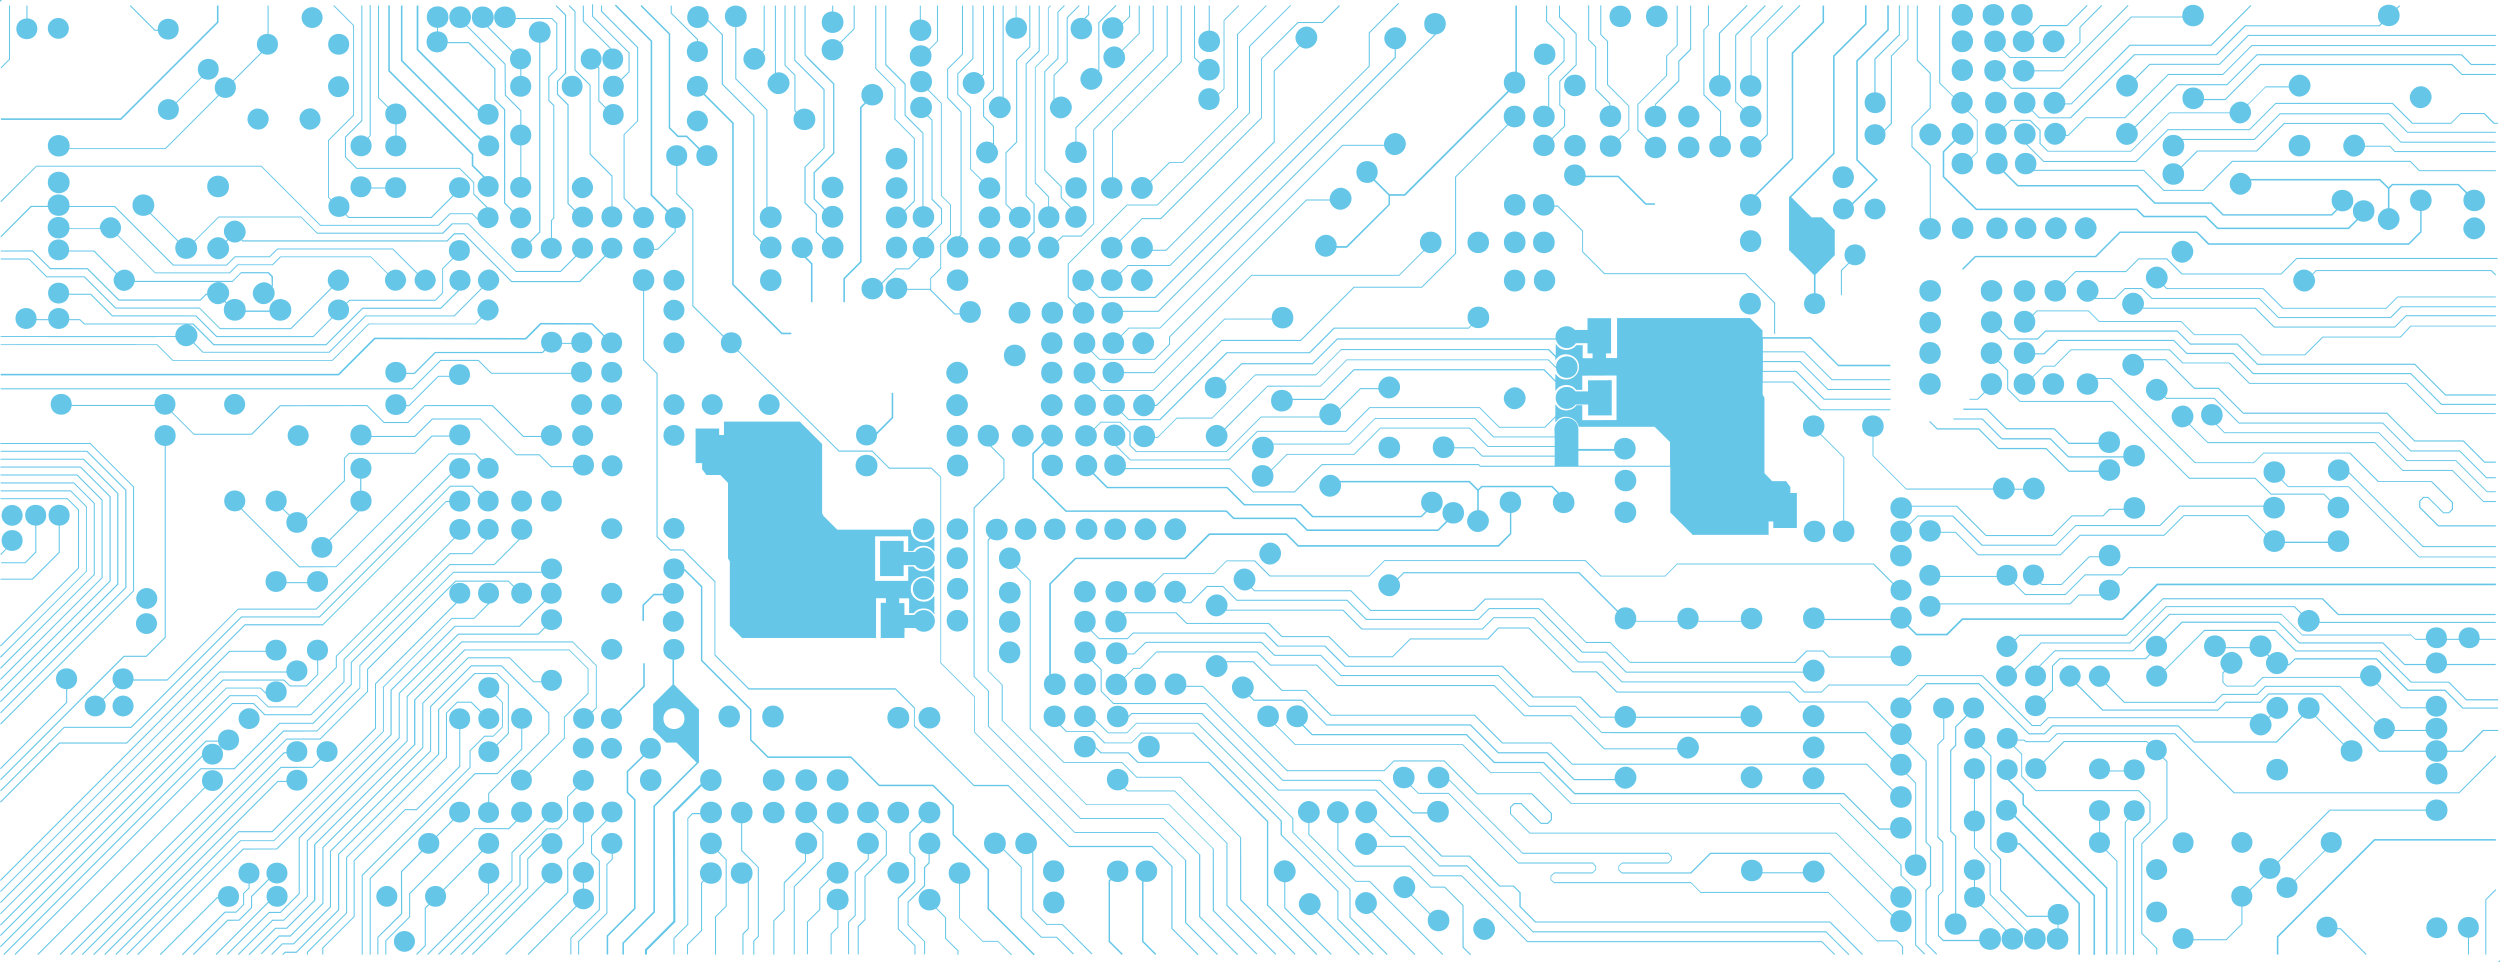 <svg xmlns="http://www.w3.org/2000/svg" xmlns:xlink="http://www.w3.org/1999/xlink" viewBox="0 0 1920 738.7" xmlns:v="https://vecta.io/nano"><g fill="#65c6e8"><path d="M921.8 656.2h-.2l-27.9-27.9H830l-70.5-70.5v-27.3l-11-11V390.3l22.9-22.9v-14.8l-10-10c3.9-1.1 5.8-4.7 5.8-8 0-4-2.6-8.3-8.2-8.4-5.7.1-8.2 4.4-8.2 8.4s2.6 8.3 8.2 8.4c.5 0 1.1-.1 1.5-.1l10.1 10.1v14l-22.9 22.9v129.8l11 11V558l71 71h63.7l27.5 27.5v47.7l29.3 29.3.6-.6-29-29v-47.7zM759.9 198.5c4 0 8.3-2.6 8.3-8.2-.1-5.8-4.4-8.4-8.3-8.4h0c-4 0-8.3 2.6-8.3 8.3.1 5.7 4.4 8.2 8.3 8.3zm0-23.3c3.9-.1 8.2-2.6 8.3-8.3-.1-5.7-4.4-8.3-8.3-8.3-4 0-8.3 2.6-8.3 8.3.1 5.7 4.4 8.2 8.3 8.3zm47.8 96.7h0c5.7-.1 8.3-4.4 8.3-8.4s-2.6-8.3-8.2-8.4c-5.7.1-8.2 4.4-8.2 8.4-.1 4 2.4 8.3 8.1 8.4zm.4-23.3c11.2 0 11.1-16.8.1-16.8s-11.1 16.8-.1 16.8zm7.9 461h-11.9l-10.5-10.5v-44.3l-.4-.4c1.8-1.3 3.1-3.5 3.2-6.6-.1-5.7-4.4-8.2-8.3-8.3-4 0-8.3 2.6-8.4 8.2.1 5.7 4.4 8.3 8.3 8.3 1.6 0 3.1-.4 4.5-1.2l.3.3v44.3l10.9 10.9h11.9l22.7 22.7.6-.6c-.1 0-22.8-22.8-22.9-22.8h0z"/><path d="M792.8 367.7l25.6 25.4h123.3v.1l5.5 5.5h47.4l9.1 9.1h101l6.9-6.9c1.4.8 2.9 1.2 4.5 1.2 4 0 8.3-2.6 8.3-8.2-.1-5.7-4.4-8.3-8.3-8.3-4 0-8.3 2.6-8.3 8.3 0 2.9 1.2 5 2.8 6.3l-6.4 6.4h-100l-9.1-9.1h-47.4l-5.5-5.5H819l-25-24.7v-18.7l8.2-8.2c1.5 1.5 3.7 2.6 6 2.6 1.9 0 3.9-.7 5.7-2.5 3.8-3.9 2.8-8.9-.1-11.8-2.8-2.8-7.6-4-11.7-.1-3.4 3.5-2.9 7.9-.7 10.8l-8.6 8.6v19.7zm14.9-73.1h0c5.7-.1 8.3-4.4 8.3-8.4s-2.6-8.3-8.2-8.4c-5.7.1-8.2 4.4-8.2 8.4-.1 4 2.4 8.3 8.1 8.4z"/><use xlink:href="#B"/><path d="M727 476.6c.1 5.8 4.4 8.4 8.3 8.4 4 0 8.2-2.6 8.3-8.3-.1-5.7-4.4-8.2-8.3-8.3-4 0-8.2 2.6-8.3 8.2z"/><use xlink:href="#B" y="94.7"/><use xlink:href="#C"/><path d="M729.1 317.1c1.8 1.8 3.8 2.5 5.7 2.5 2.3 0 4.4-1.1 6-2.6 2.9-2.9 3.9-7.9.1-11.8-4.1-3.9-8.9-2.7-11.7.1-2.9 2.9-3.8 7.9-.1 11.8zm14.5 89.3c-.1-5.7-4.4-8.3-8.3-8.3-4 0-8.2 2.6-8.3 8.2.1 5.7 4.4 8.3 8.3 8.3 4 .1 8.3-2.5 8.3-8.2z"/><use xlink:href="#D"/><path d="M1007.9 278.9h0-54.5L940 292.3c-4.3-5.2-14.5-3.4-14.7 5.3-.1 5.8 4.2 8.4 8.2 8.4h.1c4 0 8.2-2.6 8.3-8.3 0-1.9-.6-3.5-1.4-4.7l13.2-13.2h54.5l19-19H1195a7.27 7.27 0 0 0 1.4 3.1c1.5 2.1 4 3.3 6.7 3.4 1.7.1 3.4-.4 4.7-1.3 1-.6 1.8-1.4 2.4-2.4h9v7.8h3.9v3.7h-7.6v-10h-4.9l-.2.3c-1.6 2-4.1 3.2-7 3.3s-5.5-.9-7.2-2.9l-1.4-1.6v9l-5.1-5.1H1030l-19.4 19.4H964l-33.2 33.2h-27L889 335.5h-1.9v-.4c-.3-11-16.4-11.1-16.6-.1-.1 5.8 4.2 8.4 8.2 8.4h.1c3.7 0 7.5-2.2 8.2-7.1h2.1l14.8-14.8h27l33.2-33.2h46.6l19.4-19.4h159l5.4 5.4v2.3l1.4-1.6c2.5-2.9 6.7-3.7 10.6-2.1 3.1 1.2 6.3 4.2 6.1 8.8.2 4.7-3 7.7-5.9 9-3.9 1.6-8.1.8-10.8-2.1l-1.4-1.5v4.9l-8.5-8.5h-146.3l-22.8 22.8h-24.2c-.7-4.7-4.6-6.8-8.2-6.9-4 0-8.3 2.6-8.3 8.2-.1 5.8 4.2 8.4 8.2 8.4s8.3-2.6 8.4-8.3v-.5h24.4l22.8-22.8h145.6l8.9 8.9v6.9l1.4-1.6c1.7-1.9 4.4-3 7.3-2.9s5.5 1.3 7 3.4l.2.3h4.8v-10.9l26.3-.1v34.2l-26.3.1v-11.5h-4.5l-.2.3c-1.5 2.1-4.2 3.5-7.1 3.7-3 .2-5.8-1.1-7.5-3.1l-1.4-1.6v9.1l-8.2 8.2h-34.7l-15.1-15.1h-84.8l-18.2 18.2h-68l-22 22h-75.3l-10.4-10.4c3.3-.7 6.4-3.3 6.5-8.1-.1-5.7-4.4-8.2-8.3-8.3-4 0-8.3 2.6-8.3 8.2.1 5.7 4.4 8.3 8.3 8.3h.9l11 11h76l22-22h68l18.2-18.2h84.1l15.1 15.1h35.4l7.8-7.8v1.8 1.1.8l1.4-1.5c2.2-2.5 5.7-3.4 9.2-2.5 3.6.9 6.4 3.5 7.2 6.8l.2.6h.6 18 39.7l11.8 11.7v18.2h-70.4v-11.5h27.5c.8 4.6 4.6 6.7 8.2 6.7 4 0 8.3-2.6 8.3-8.3-.1-5.7-4.4-8.2-8.3-8.3-4 0-8.3 2.6-8.3 8.2v.3h-27.4v-15c-.1-6.1-4.9-8.9-9.3-8.9-4.3 0-8.9 3.1-9.1 9.2l.2 5.1h-46.8L1133 321h-77l-19.7 19.7h-58.4c-1.3-3.6-4.7-5.3-7.9-5.3-4 0-8.3 2.6-8.4 8.2.1 5.7 4.4 8.3 8.3 8.3 4 0 8.3-2.6 8.4-8.3 0-.8-.1-1.5-.3-2.2h58.5l19.7-19.7h76.4l14.2 14.2h47.2v6.7h-51l-14.2-14.2H1060l-20.2 20.2h-51.5l-11.9 11.9c-4.1-5.7-14.9-4-15 4.9-.1 5.8 4.2 8.4 8.2 8.4h.1c4 0 8.2-2.6 8.3-8.3 0-1.7-.5-3.2-1.2-4.4l11.8-11.8h51.5l20.2-20.2h68.1l14.2 14.2h51.4v6.6h-55.5l-6.3-6.4H1117c-.3-11-16.4-11.1-16.6-.1-.1 5.8 4.2 8.4 8.2 8.4h.1c3.8 0 7.7-2.4 8.2-7.5h15l6.3 6.4h55.8v7h-57l-1.3-1.3h-120.6l-21 21h-31.5l-17.9-17.9h-80.3c.2-.7.3-1.4.3-2.2-.1-5.7-4.4-8.3-8.3-8.3-4 0-8.3 2.6-8.3 8.2.1 5.7 4.4 8.3 8.3 8.3 3.2 0 6.6-1.7 7.8-5.2h80.2l17.9 17.9h32.1l21-21h120l1.3 1.3h146.1v35.1l17.2 17.2h58.3v-10.3h3.6v5h18.1v-26.9h-5V374l-3.3-4.5H1361l-5.9-6.1v-57.9l-1.4-2.4v-9.3h22.9l21.4 21.3h53.7v-.8h-53.3L1377 293h-23.2v-7.4h25.4l21.4 21.4h51.5v-.8H1401l-21.4-21.4h-25.7v-6.7h28.4l21.4 21.4h48.1v-.8H1404l-21.4-21.4h-28.7v-6.7h31.5l21.4 21.4h45v-.8h-44.7l-21.4-21.4h-31.8v-9.7h36.7l21.2 21.2h40v-1.2H1412l-21.2-21.2h-37.2v-5.1l-9.5-9.5h-102.2V275h-3.3-5.2v-3.6h3.9v-27h-18.1v9h-9.7a6.55 6.55 0 0 0-1.8-1.5c-1.9-1.3-4.4-1.7-6.8-1-2 .5-3.6 1.6-4.7 3.1-1.1 1.4-1.6 3.1-1.5 4.9v1h-167.8l-19 19zm155.3-55c5.7-.1 8.2-4.4 8.2-8.4.1-4-2.4-8.3-8.1-8.4-5.7.1-8.3 4.4-8.3 8.4s2.6 8.3 8.2 8.4zm22.5-46c-4 0-8.3 2.6-8.3 8.3 0 5.6 4.3 8.2 8.3 8.2s8.3-2.6 8.3-8.2c-.1-5.7-4.4-8.3-8.3-8.3zm-14.1 8.2c-.1-5.7-4.4-8.3-8.3-8.3-4 0-8.3 2.6-8.3 8.3.1 5.7 4.4 8.2 8.3 8.3 4 0 8.3-2.6 8.3-8.3zm242.2 40.6h.8v-18.8l5.5-5.5c1.4.9 3 1.3 4.6 1.3 3.8 0 8-2.5 8.1-8-.1-5.5-4.3-8-8.1-8s-8 2.5-8.1 8c0 2.9 1.2 4.9 2.9 6.2l-5.7 5.6v19.2zM1186.2 207c-5.7.1-8.2 4.4-8.2 8.4s2.6 8.3 8.2 8.4c5.7-.1 8.2-4.4 8.2-8.4s-2.6-8.3-8.2-8.4zm166.2 26.2c-.1-5.7-4.4-8.2-8.3-8.3-4 0-8.3 2.6-8.3 8.2.1 5.8 4.4 8.4 8.3 8.4 4 0 8.3-2.6 8.3-8.3zm-328 18.4l-18.9 18.9H942l-51.4 51.4H867l-5.1-5.1c1.2-1.3 2-3.2 2.1-5.6-.1-5.7-4.4-8.2-8.3-8.3-4 0-8.3 2.6-8.3 8.2.1 5.7 4.4 8.3 8.3 8.3 2 0 4.1-.7 5.7-2.1l5.4 5.4h24.3l51.4-51.4h63.5l18.9-18.9H1128l2.1-2.1c1.5 1.2 3.4 1.7 5.3 1.7 4 0 8.3-2.6 8.3-8.2-.1-5.7-4.4-8.3-8.3-8.3-4 0-8.3 2.6-8.3 8.3 0 2.7 1 4.7 2.5 6l-1.8 1.8h-103.4zm6.8-139.6h31.8c.2 1.6 1 3.1 2.4 4.6 1.8 1.8 3.8 2.5 5.7 2.5 2.3 0 4.4-1.1 6-2.6 2.9-2.9 3.9-7.9.1-11.8-4.1-3.9-8.9-2.7-11.7.1-1.7 1.7-2.7 4-2.6 6.4h-32L890.6 251.6h-23.8l-5.9 5.9c-1.6-1.5-3.8-2.3-5.9-2.3-4 0-8.3 2.6-8.3 8.2.1 5.7 4.4 8.3 8.3 8.3 4 0 8.3-2.6 8.3-8.3 0-2.3-.8-4.1-1.9-5.4l5.7-5.7h23.8L1031.2 112zM832.9 255.3c-4 0-8.3 2.6-8.3 8.2.1 5.7 4.4 8.3 8.3 8.3 1.8 0 3.7-.5 5.2-1.6l6 6h.3v.1h42.5l11.7-11.7v-5.7L1003.5 154h17.8c.2 1.6 1 3.1 2.4 4.6 1.8 1.8 3.8 2.5 5.7 2.5 2.3 0 4.4-1.1 6-2.6 2.9-2.9 3.9-7.9.1-11.8-4.1-3.9-8.9-2.7-11.7.1-1.7 1.7-2.7 4-2.6 6.4h-18L897.8 258.6v5.7l-11.3 11.3h-42l-5.8-5.8c1.5-1.5 2.5-3.5 2.5-6.2-.1-5.7-4.4-8.3-8.3-8.3z"/><use xlink:href="#E"/><path d="M832.8 294.6h0c1.8 0 3.7-.5 5.2-1.6l7.2 7.2h40.6l54.8-54.8h36.2c.8 4.6 4.6 6.8 8.2 6.8 4 0 8.3-2.6 8.3-8.2-.1-5.7-4.4-8.3-8.3-8.3-4 0-8.3 2.6-8.3 8.3v.7h-36.4l-54.8 54.8h-39.9l-6.9-6.9c1.5-1.4 2.5-3.4 2.6-6.1-.1-5.7-4.4-8.3-8.3-8.3-4.1-.2-8.4 2.4-8.5 8.1.1 5.7 4.4 8.3 8.3 8.3zm-24.7 54.6c-4 0-8.3 2.6-8.3 8.2.1 5.7 4.4 8.3 8.3 8.3 4 0 8.3-2.6 8.3-8.3-.1-5.6-4.4-8.2-8.3-8.2zM961 211.1l-74.8 74.7h-22.9c-.3-5.4-4.5-7.9-8.3-7.9-4 0-8.3 2.6-8.3 8.2.1 5.7 4.4 8.3 8.3 8.3s8-2.5 8.3-7.8h23.2l74.8-74.8h113.4l19-19c1.5 1.1 3.3 1.6 5.1 1.6 4 0 8.3-2.6 8.3-8.2-.1-5.7-4.4-8.3-8.3-8.3-4 0-8.3 2.6-8.3 8.3 0 2.8 1.1 4.8 2.6 6.2l-18.7 18.7H961z"/><use xlink:href="#F"/><ellipse cx="1440" cy="160.5" rx="8.1" ry="8"/><path d="M517.6 342.4c3.8.1 8-2.4 8.1-8-.1-5.5-4.3-8-8.1-8s-8 2.5-8.1 8c.1 5.5 4.3 8 8.1 8z"/><ellipse cx="517.6" cy="310.7" rx="8.1" ry="8"/><ellipse cx="517.6" cy="405.8" rx="8.1" ry="8"/><ellipse cx="590.7" cy="310.7" rx="8.1" ry="8"/><ellipse cx="517.6" cy="263.3" rx="8.1" ry="8"/><path d="M673.9 357.6c-.1-5.7-4.4-8.2-8.4-8.3-4 0-8.3 2.6-8.4 8.2.1 5.7 4.4 8.3 8.4 8.3s8.3-2.6 8.4-8.2zm-139.7-1.9h0 5v4.6l3.3 4.5h10.7l5.9 6.1v57.9l1.4 2.4v49.3l9.4 9.5h102.9v-30.6h7.6v3.6h-4v27h18.2v-4.7h.1v-3h8.4c.3.3.6.6 1 .9 2.3 2.1 5.9 2.6 9 1.2s4.9-4.3 4.9-7.5a8.2 8.2 0 0 0-2.8-6.2c-1.9-1.7-4.6-2.5-7.3-2-2.4.4-4.4 1.7-5.6 3.6h-7.7v-9.1h-4v-3.7h7.6v11.4h3.6l.2-.3c1.6-2 4.1-3.2 7-3.3s5.5.9 7.2 2.9l1.4 1.6v-14.1l-1.4 1.5c-2.5 2.8-6.6 3.6-10.4 2.2-3-1.2-6.3-4-6.3-8.6v-.1c-.3-4.8 2.8-7.9 5.9-9.2 3.9-1.7 8.1-.9 10.8 2l1.4 1.5v-12.7l-1.4 1.6c-1.7 1.9-4.4 3-7.3 2.9s-5.5-1.3-7-3.4l-.2-.3h-4.2v11h-25.4v-34.2h25.4v11.3h3.9l.2-.3c1.5-2.2 4.2-3.6 7.1-3.7 2.9-.2 5.7.9 7.5 2.9l1.4 1.6v-11.6l-1.4 1.5c-3 3.3-7.2 3.3-10.2 2.3-3-1.1-6.2-3.8-6.4-8.3v-.8H643l-11.3-11.3.8-.8h-1.1V341l-17.2-17.2H556v10.3h-3.7v-5h-18.1v26.6z"/><ellipse cx="547" cy="310.7" rx="8.1" ry="8"/><ellipse cx="517.6" cy="215.2" rx="8.1" ry="8"/><path d="M858.4 660.9c-4 0-8.3 2.6-8.3 8.2 0 2.7 1 4.7 2.5 6l-1.2 1.2v47l10.1 10.1.8-.8-9.8-9.8v-46l.9-.9c1.5 1 3.2 1.5 4.9 1.5 4 0 8.3-2.6 8.3-8.3.1-5.6-4.2-8.2-8.2-8.2zm-49.2-.2c-5.7.1-8.2 4.4-8.2 8.4s2.6 8.3 8.2 8.4c5.7-.1 8.2-4.4 8.2-8.4s-2.6-8.3-8.2-8.4zm-8.1 32.4h0c-.1 4 2.5 8.3 8.1 8.4 5.7-.1 8.3-4.4 8.3-8.4s-2.6-8.3-8.2-8.4c-5.7.1-8.2 4.4-8.2 8.4z"/><ellipse cx="517.6" cy="238.2" rx="8.1" ry="8"/><path d="M900.5 665h0-.2l-15.4-15.4h-63.7l-46.8-46.8h-26.3l-45.5-45.5v-13.9l-14.8-14.8H575.2l-25.8-25.8v-56.4l-24.5-24.5h-10L505 412V286.7l-10.3-10.3v-52.9c5.4-.3 7.8-4.5 7.8-8.4 0-4-2.6-8.3-8.2-8.4-5.7.1-8.3 4.4-8.3 8.4 0 3.9 2.5 8.1 7.9 8.4v53.2l10.3 10.3v125.4l10.4 10.4h10l24.1 24.1v56.4l26.3 26.3h112.6l14.3 14.3v13.9l46 46h26.3l46.8 46.8h63.7l14.9 14.9v47.8l20.3 20.3.6-.6-20-20v-48zm61.2-214c3.8-3.9 2.8-8.9-.1-11.8-2.8-2.8-7.6-4-11.7-.1-3.8 3.9-2.8 8.9.1 11.8 1.5 1.5 3.7 2.6 6 2.6 1.6 0 3.3-.5 4.9-1.8l2.4 2.4h74l15.1 15.1h79.8l8.7-8.7h43.8l33.3 33.3h18.5l15.3 15.3H1379l8.7-8.7h12.3l4.6 4.6h47.4c.7 4.6 4.5 6.7 8 6.7 3.8 0 8-2.5 8.1-8-.1-5.5-4.3-8-8.1-8s-8 2.5-8.1 8v.5h-47l-4.6-4.6h-13l-8.7 8.7H1252l-15.3-15.3h-18.5l-33.3-33.3h-44.4l-8.7 8.7h-79.1l-15.1-15.1h-74l-2.1-2.1c.1-.1.2-.1.2-.2zm-285.8-35.6v27H694V434h8.7c1.5 2.1 3.8 3.3 6.7 3.3 3.3-.1 5.3-1.6 6.4-2.9 1.5-1.5 2.2-3.5 2.1-5.6.1-3.4-1.9-6.4-5.2-7.7s-6.9-.6-9.1 1.8c-.3.3-.6.6-.8 1H694v-8.5h-18.1zm-75.7-200.2c0-4-2.6-8.3-8.2-8.4-5.7.1-8.2 4.4-8.3 8.4-.1 3.9 2.5 8.3 8.2 8.4 5.7-.1 8.3-4.4 8.3-8.4zm24-25h0c-.1-5.5-4.3-8-8.1-8s-8 2.5-8.1 8c.1 5.5 4.3 8 8.1 8 .6 0 1.3-.1 1.9-.2l4.8 4.8v29.3h1.2v-29.8l-4.7-4.7c2.6-1 4.8-3.4 4.9-7.4z"/><use xlink:href="#G"/><path d="M688.5 113.6c-4 0-8.3 2.6-8.4 8.2.2 5.9 4.5 8.4 8.4 8.4 4 0 8.3-2.6 8.4-8.3-.1-5.7-4.4-8.3-8.4-8.3zm-31.1 220.5c.1 5.5 4.3 8 8.1 8s8-2.5 8.1-8v-.6L686 321v-19.3h-1.2v18.8L673.3 332c-1-4-4.5-5.9-7.8-5.9-3.8 0-8 2.5-8.1 8zM670 213.4h0c-4 0-8.3 2.6-8.4 8.2.1 5.7 4.4 8.3 8.4 8.3s8.3-2.6 8.4-8.3c0-1.5-.3-2.7-.8-3.8l10.9-10.9h9.7l8.8-8.8c.8.2 1.6.3 2.3.3 3.9 0 8.2-2.6 8.3-8.3-.1-4-2.2-6.5-4.9-7.6l10.8-10.8v-11.6l-7.3-7.3V92.1l-3.3-3.3c1.7-1.4 2.8-3.4 2.9-6.3-.1-5.7-4.4-8.2-8.4-8.2s-8.3 2.6-8.4 8.2c.1 5.7 4.4 8.2 8.4 8.2 1.7 0 3.4-.5 4.9-1.4l3.1 3.1v60.9l7.3 7.3v10.9l-10.9 10.8c-.9-.3-1.8-.4-2.6-.4-3.9 0-8.2 2.6-8.3 8.2.1 4.1 2.4 6.6 5.2 7.7l-8.3 8.3h-9.7l-11 11c-1.6-2.5-4.5-3.7-7.1-3.7zm26.7-23.3c0-4-2.6-8.3-8.2-8.4-5.7.1-8.2 4.4-8.2 8.4s2.5 8.4 8.2 8.4c5.7-.1 8.2-4.4 8.2-8.4zm-134.4 28.7l37.9 37.9h7.5v-1.2h-7l-37.2-37.2v-124l-22.2-22.2c1.4-1.3 2.3-3.2 2.4-5.8-.1-5.5-4.3-8-8.1-8s-8 2.5-8.1 8c.1 5.5 4.3 8 8.1 8 1.6 0 3.4-.5 4.8-1.4l21.9 21.9v124z"/><ellipse cx="535.6" cy="92.9" rx="8.1" ry="8"/><path d="M709.4 414.7c4 0 8.2-2.6 8.3-8.3-.1-5.7-4.4-8.2-8.3-8.3-4 0-8.2 2.6-8.3 8.2.1 5.8 4.4 8.4 8.3 8.4zm-4 136.5c.1 5.7 4.4 8.3 8.4 8.3s8.3-2.6 8.4-8.3c-.2-5.6-4.5-8.2-8.4-8.2-4 0-8.3 2.6-8.4 8.2zm4-107.4h0c-5.7.1-8.3 4.4-8.3 8.4s2.6 8.3 8.2 8.4c5.7-.1 8.2-4.4 8.2-8.4.1-4-2.4-8.3-8.1-8.4z"/><use xlink:href="#C" y="94"/><path d="M911 660.6h0-.2L889.2 639h-63.7l-76.8-76.8v-27.3L722.8 509V366.2l-7.4-7.1H683L669.9 346h-25.5l-77.3-76.8c1.5-1.3 2.5-3.3 2.6-6-.1-5.5-4.3-8-8.1-8-2.2 0-4.5.8-6 2.5l-23.1-22.9V161l-12.3-12.2v-21.3c3.7-.2 7.6-2.7 7.6-8-.1-5.5-4.3-8-8.1-8s-8 2.5-8.1 8c.1 5.3 4 7.8 7.8 8v21.7l12.3 12.2v73.8l23.4 23.2c-.9 1.2-1.5 2.9-1.5 4.9.1 5.5 4.3 8 8.1 8 1.7 0 3.5-.5 4.9-1.5l77.6 77.1h25.5l13.1 13.1h32.4l7 6.6v142.7l25.9 25.9v27.3l77.2 77.2H889l21.1 21.1v47.9l24.7 24.7.6-.6-24.4-24.4v-47.8zM801.8 317.1h0c1.9 1.8 3.9 2.5 5.8 2.5 2.3 0 4.4-1.1 6-2.6 2.9-2.9 3.9-7.9.1-11.8-4.1-3.9-8.9-2.7-11.7.1-3 2.9-4 7.9-.2 11.8zm446.5 84.6c4 0 8.3-2.6 8.3-8.3s-4.3-8.2-8.3-8.2-8.3 2.6-8.3 8.2c.1 5.7 4.4 8.3 8.3 8.3zM1492 136h0l25.6 25.4h123.2l5.5 5.5h47.5l9.1 9.1h101l6.9-6.9c1.4.8 2.9 1.2 4.5 1.2 4 0 8.3-2.6 8.3-8.2-.1-5.7-4.4-8.3-8.3-8.3-4 0-8.3 2.6-8.3 8.3 0 2.9 1.2 5 2.8 6.3l-6.4 6.4h-100l-9.1-9.1h-47.5l-5.5-5.5h-123.2l-24.9-24.7v-18.7l8.2-8.2.1.1c1.5 1.5 3.7 2.6 6 2.6 1.9 0 3.9-.7 5.7-2.5 3.8-3.9 2.8-8.9-.1-11.8-2.8-2.8-7.6-4-11.7-.1-3.4 3.5-3 7.8-.8 10.8l-8.6 8.6V136zM969.7 419.3c-2.9 2.9-3.9 7.9-.1 11.8 1.8 1.8 3.8 2.5 5.7 2.5 2.3 0 4.4-1.1 6-2.6 2.9-2.9 3.9-7.9.1-11.8-4.1-3.9-9-2.7-11.7.1zm278.7-42c3.9.1 8.2-2.5 8.3-8.2-.1-5.7-4.4-8.3-8.3-8.3-4 0-8.3 2.6-8.3 8.2.1 5.7 4.4 8.3 8.3 8.3z"/><use xlink:href="#H"/><path d="M1591.1 395.8l-15.1 15.1h-50.5l-22.5-22.5h-34.7c-.8-4.5-4.6-6.5-8.2-6.5-4 0-8.3 2.6-8.3 8.2.1 5.7 4.4 8.3 8.3 8.3 4 0 8.3-2.6 8.3-8.3 0-.3 0-.6-.1-.9h34.3l22.5 22.5h51.2l15.1-15.1h23.9l5-5h10.7c.8 4.6 4.6 6.8 8.2 6.8 4 0 8.3-2.6 8.3-8.3-.1-5.7-4.4-8.2-8.3-8.3-4 0-8.3 2.6-8.3 8.2v.7h-11l-4.9 5.1h0-23.9zm-205.9 12.3c.1 5.7 4.4 8.3 8.3 8.3 4 0 8.3-2.6 8.3-8.3s-4.3-8.2-8.3-8.2-8.3 2.6-8.3 8.2zm7.7-89.1c-4 0-8.3 2.6-8.3 8.2.1 5.7 4.4 8.3 8.3 8.3 1.8 0 3.7-.5 5.2-1.6l17.6 17.6-.1 48.3c-3.9.1-7.9 2.7-8 8.2h0c.1 5.7 4.4 8.3 8.3 8.3 4 0 8.3-2.6 8.3-8.3-.1-5.5-4.1-8.1-7.9-8.2l.1-48.6-17.8-17.8c1.5-1.4 2.5-3.4 2.6-6.1-.1-5.7-4.4-8.2-8.3-8.3z"/><use xlink:href="#I"/><path d="M885.5 412.3c2.9-2.9 3.9-7.9.1-11.8-4.1-3.9-9-2.7-11.7.1-2.9 2.9-3.9 7.9-.1 11.8 1.8 1.8 3.8 2.5 5.7 2.5 2.3 0 4.4-1.1 6-2.6z"/><use xlink:href="#H" x="22"/><path d="M1129.3 394.3c-2.9 2.9-3.9 7.9-.1 11.8 1.8 1.8 3.8 2.5 5.7 2.5 2.3 0 4.4-1.1 6-2.6 2.9-2.9 3.9-7.9.1-11.8-1.7-1.6-3.5-2.4-5.3-2.5v-15l2.6-2.5h53.4l4.6 4.6c-2.1 1.3-3.7 3.6-3.7 7h0c.1 5.7 4.4 8.3 8.3 8.3 4 0 8.3-2.6 8.3-8.2-.1-5.7-4.4-8.3-8.3-8.3-1.2 0-2.4.2-3.5.7l-5.2-5.2h-54.4l-2.7 2.6-6.4-6.4h-99.6c-.4-.8-.9-1.5-1.6-2.2-4.1-3.9-8.9-2.7-11.7.1-2.9 2.9-3.9 7.9-.1 11.8 1.8 1.8 3.8 2.5 5.7 2.5 2.3 0 4.4-1.1 6-2.6 2.1-2.1 3.2-5.3 2.2-8.4h98.6l6.3 6.3v15c-2 .2-3.9 1.2-5.2 2.5zm-287.6-83.2h0c-.1-5.7-4.4-8.2-8.3-8.3-4 0-8.3 2.6-8.3 8.2.1 5.8 4.4 8.4 8.3 8.4 4 0 8.3-2.6 8.3-8.3z"/><path d="M834 342.9h0c4 0 8.3-2.6 8.4-8.3 0-2.1-.7-3.8-1.7-5.1l4.9-4.9H860l7.4 7.4v10.1l5.1 5.1H942l26.6-26.6h45c.4 1.2 1.1 2.4 2.1 3.5 1.8 1.8 3.8 2.5 5.7 2.5 2.3 0 4.4-1.1 6-2.6 2.3-2.3 3.4-6 1.8-9.4l15.7-15.7h13.7c.2 1.6 1 3.1 2.4 4.6 1.8 1.8 3.8 2.5 5.7 2.5 2.3 0 4.4-1.1 6-2.6 2.9-2.9 3.9-7.9.1-11.8-4.1-3.9-8.9-2.7-11.7.1-1.7 1.7-2.7 4-2.6 6.4h-13.9l-15.8 15.8c-.3-.6-.8-1.1-1.3-1.6-4.1-3.9-8.9-2.7-11.7.1-1.9 1.9-3 4.7-2.4 7.5h-45.1l-26.6 26.6h-68.8l-4.6-4.6v-10.1l-7.9-7.9h-15.1l-5.1 5.1c-1.6-1.7-3.9-2.5-6.2-2.5-4 0-8.3 2.6-8.3 8.2s4.3 8.2 8.3 8.2zm180.3-46l20.1-20.2h154.5l6.1 6.1c.5 5.1 4.6 7.4 8.3 7.4 4 0 8.3-2.6 8.3-8.2-.1-5.7-4.4-8.3-8.3-8.3s-8.1 2.5-8.3 8l-5.7-5.7h-155.1l-20.1 20.2h-40.7L940.5 329c-.1-.1-.1-.2-.2-.2-4.1-3.9-8.9-2.7-11.7.1-2.9 2.9-3.9 7.9-.1 11.8 1.8 1.8 3.8 2.5 5.7 2.5 2.3 0 4.4-1.1 6-2.6 2.7-2.7 3.7-7.2.8-10.9l32.6-32.7 40.7-.1zM1499 175.2c0 5.8 4.3 8.4 8.2 8.4 4 0 8.3-2.6 8.4-8.3-.1-5.7-4.4-8.2-8.3-8.3-4 0-8.3 2.6-8.3 8.2zm163.2 32.1h0c-2.8-2.8-7.6-4-11.7-.1-3.8 3.9-2.8 8.9.1 11.8 1.5 1.5 3.7 2.6 6 2.6 1.7 0 3.4-.6 5-1.9l2.3 2.3h74l15.1 15.1h79.8l8.7-8.7h75.3v-.7h-75.6l-8.7 8.7h-79.1l-15.1-15.1h-74l-2.1-2.1.1-.1c3.8-3.9 2.8-8.9-.1-11.8zm-53 10.1h0c-4.1-3.9-8.9-2.7-11.7.1-2.9 2.9-3.9 7.9-.1 11.8 1.8 1.8 3.8 2.5 5.7 2.5 2.1 0 4-.9 5.5-2.2h15.8l7.6-7.6h12.8l7.6 7.6h82.6l14.7 14.7h86.5l8.3-8.3h72.4v-.8h-.1-72.7l-8.3 8.3H1750l-14.7-14.7h-82.6l-7.6-7.6h-13.4l-7.6 7.6h-14.6c2.6-2.9 3.3-7.6-.3-11.4zm29.2 282.8l28-28h85.9l15.9 15.9h83.5l3.4 3.3h8.4c.8 4.4 4.5 6.4 7.9 6.4s7.2-2 7.9-6.4h9.2c.8 4.4 4.5 6.4 7.9 6.4s7.2-2 7.9-6.4h12.5v-.8h-12.4v-.8c-.1-5.5-4.3-8-8.1-8s-8 2.5-8.1 8v.8h-9v-.8c-.1-5.5-4.3-8-8.1-8s-8 2.5-8.1 8v.8h-7.9l-3.4-3.3h-83.5l-15.9-15.9H1666l-28 28h-60l-12.1 12.1c-.8-.3-1.7-.4-2.6-.4-3.8 0-8 2.5-8.1 8 .1 5.5 4.3 8 8.1 8s8-2.5 8.1-8c-.1-3.8-2.1-6.2-4.7-7.3l11.6-11.6h60.1zm-131.5-293.8h0l.8.8 9.6-9.6h92.4l18.7-18.7h58.6l8.9 9.1h154.2l9.7-9.7v-16.2c3.8-.3 7.6-2.9 7.7-8.2-.1-5.7-4.4-8.3-8.3-8.3-4 0-8.3 2.6-8.3 8.3.1 5.4 4 8 7.8 8.2v15.7l-9 9h-153.2l-9-9h-59.6l-18.7 18.7h-92.4l-9.9 9.9zm128.9 287.8h0l27.9-27.9h98.2l5 5c-2.4 2.6-3.4 6.7-.5 10.6 1.9 2.3 4.2 3.3 6.4 3.3 2 0 3.8-.7 5.3-1.9s2.8-2.9 3.2-4.9h135.4v-.8h-135.2c.2-1.9-.3-3.9-1.8-5.9-3.6-4.4-8.5-3.8-11.7-1.4-.2.1-.4.3-.5.4l-5.2-5.2h-98.9l-27.9 27.9h-68.1l-20.3 20.3c-3.4-3.8-8-3.2-10.9-.9-3 2.4-4.8 6.9-1.5 11.3 1.8 2.3 4 3.2 6.1 3.2 1.9 0 3.7-.7 5.1-1.8 3-2.3 4.7-6.8 1.6-11.1l20.2-20.2h68.1zm281-46h-260.3l-26.6 26.6h-123.1l-11.9 11.9h-22.8l-6.3-6.3c1.6-1.6 2.4-3.9 2.4-6.1 0-4-2.6-8.3-8.2-8.4-5.7.1-8.2 4.4-8.2 8.4 0 .3 0 .6.1 1h-50.6v-.5c-.1-5.7-4.4-8.3-8.3-8.3-4 0-8.3 2.6-8.3 8.3.1 5.7 4.4 8.2 8.3 8.3 3.6 0 7.6-2.2 8.2-6.9h50.8c.7 3.4 3.2 6.5 8.1 6.6 2 0 3.7-.6 4.9-1.5l6.7 6.7h23.8l11.9-11.9h123.1l26.6-26.6h259.8l-.1-1.3z"/><use xlink:href="#E" x="798.1" y="-70.2"/><path d="M1633.2 488.3l28-28h122.2l12.1 12.1h121.2v-.9H1796l-12.1-12.1H1661l-28 28h-81.9l-3.6 3.6c-3.4-3.8-8-3.2-11-.9-3 2.4-4.8 6.9-1.5 11.3 1.8 2.3 4 3.2 6.1 3.2 1.9 0 3.7-.7 5.1-1.8 3-2.3 4.7-6.7 1.7-11.1l3.4-3.4h81.9z"/><use xlink:href="#I" x="676.3" y="-231.2"/><use xlink:href="#D" x="1165.1" y="-110.9"/><path d="M1542 175.3c-.1-5.7-4.4-8.2-8.3-8.3-4 0-8.3 2.6-8.3 8.2 0 5.8 4.3 8.4 8.3 8.4s8.3-2.6 8.3-8.3zm22 0c-.1-5.7-4.4-8.2-8.3-8.3-4 0-8.3 2.6-8.3 8.2.1 5.8 4.4 8.4 8.3 8.4 4 0 8.3-2.6 8.3-8.3zm264.6-1.1c1.8 1.8 3.8 2.5 5.7 2.5 2.3 0 4.4-1.1 6-2.6 2.9-2.9 3.9-7.9.1-11.8-1.7-1.6-3.5-2.4-5.3-2.5v-15l2.5-2.5h50.1l6.1 6.1c-1.1 1.3-1.9 3.1-1.9 5.5.1 5.7 4.4 8.2 8.3 8.3 4 0 8.3-2.6 8.3-8.2-.1-5.7-4.4-8.3-8.3-8.3-1.9 0-4 .6-5.5 1.9l-6.5-6.4h-51.1l-2.7 2.6-6.5-6.4h-99.6c-.4-.8-.9-1.5-1.6-2.2-4.1-3.9-8.9-2.7-11.7.1-2.9 2.9-3.9 7.9-.1 11.8 1.8 1.8 3.8 2.5 5.7 2.5 2.3 0 4.4-1.1 6-2.6 2.1-2.1 3.2-5.3 2.2-8.4h98.6l6.5 6.3v15c-2 .2-3.9 1.2-5.2 2.5h0c-2.9 2.9-3.9 7.9-.1 11.8z"/><use xlink:href="#I" x="699.2" y="-231.2"/><path d="M834.3 365.8h0c1.7 0 3.6-.5 5-1.6l10.8 10.8h92l13.2 13.2h43.4l9.1 9.1h83.9l4.1-4.1c1.2.6 2.5.9 3.9.9 4 0 8.3-2.6 8.3-8.2-.1-5.7-4.4-8.3-8.3-8.3-4 0-8.3 2.6-8.3 8.3.1 3.2 1.5 5.4 3.4 6.8l-3.5 3.5h-82.9l-9.1-9.1h-43.4l-13.2-13.2h-92l-10.4-10.4c1.4-1.4 2.3-3.3 2.4-5.9-.1-5.7-4.4-8.3-8.3-8.3-4 0-8.3 2.6-8.3 8.2 0 5.7 4.3 8.3 8.2 8.3zm851.1 203.6L1673 557h-96.8l-6.1 6.1h-11.7l-38.5-38.5h-40.6l-13.4 13.4c-1.6-1.7-3.8-2.4-6-2.4-3.8 0-8 2.5-8.1 8 .1 5.5 4.3 8 8.1 8s8-2.5 8.1-8c0-2.1-.6-3.7-1.6-4.9l13.2-13.2h40l38.5 38.5h12.4l6.1-6.1h96.1l12.4 12.4h63.5l19.7-19.7c1.5 1 3.3 1.5 5 1.5s3.5-.5 5-1.5l21.1 21.1c-1.2 1.1-1.8 2.8-1.8 5 .1 5.7 4.4 8.3 8.4 8.3h0c4 0 8.3-2.6 8.4-8.2-.1-5.7-4.4-8.3-8.4-8.3-2.2 0-4.6.8-6.2 2.5l-21-21c1.6-1.4 2.7-3.4 2.7-6.2-.1-5.7-4.4-8.2-8.4-8.3-4 0-8.3 2.6-8.4 8.3 0 2.8 1.2 4.9 2.8 6.3l-19.3 19.3h-62.8zm55.1 21.7h0c.1 5.7 4.4 8.2 8.4 8.3 4 0 8.3-2.6 8.4-8.2-.2-5.8-4.5-8.4-8.4-8.4-4 0-8.3 2.6-8.4 8.3zM849 454.4h0c.1 5.7 4.4 8.3 8.3 8.3 4 0 8.3-2.6 8.3-8.3.1-5.6-4.2-8.2-8.2-8.2s-8.3 2.6-8.4 8.2zm80.1-43.5h58.7l9 9H1151l9.7-9.7V394c3.7-.3 7.5-2.9 7.6-8.2-.1-5.7-4.4-8.3-8.3-8.3-4 0-8.3 2.6-8.3 8.3.1 5.4 4.1 8 7.9 8.2v15.6l-9 9H997.2l-9-9h-59.7l-18.7 18.7h-84.1l-19.9 19.9v70.1c-2.3 1.2-4.1 3.6-4.1 7.2.1 5.7 4.4 8.3 8.4 8.3s8.3-2.6 8.4-8.3c-.1-5.7-4.4-8.2-8.4-8.3-1 0-2 .2-3 .5v-69.1l19.2-19.2h84.1l18.7-18.5zm895.7 153.6h0c1.8 2.3 4 3.2 6.1 3.2 1.9 0 3.7-.7 5.1-1.8s2.5-2.7 3-4.5h24c.9 4.4 4.7 6.4 8.2 6.4 4 0 8.3-2.6 8.4-8.2-.1-5.7-4.4-8.3-8.4-8.3s-8.3 2.6-8.4 8.2c0 .4 0 .7.1 1.1h-23.7c.3-1.9-.1-4-1.7-6-3.4-4.3-8.3-3.7-11.3-1.3-.5.4-.9.8-1.3 1.2l-27.8-27.8h-57.5l-6.2 6.2h-26.7l-6.1 6.1h-69v-.1l-13.8-13.8c2.7-2.4 4.1-6.7 1-10.8-3.4-4.3-8.3-3.7-11.3-1.3s-4.8 6.9-1.5 11.3c1.8 2.3 4 3.2 6.1 3.2 1.9 0 3.6-.7 5.1-1.8l14.1 14.1h69.7l6.1-6.1h26.7l6.2-6.2h56.9l27.6 27.6c-1.8 2.5-2.3 6 .3 9.4z"/><use xlink:href="#H" x="-24.4"/><path d="M932.3 440.9h0l9.8-9.8h21.3l11.6 11.6h76.6l11.8-11.8h154l11.9 11.9h49.6l9.3-9.3h150.4l14.8 14.8c-.9 1.2-1.5 2.9-1.5 4.9.1 5.5 4.3 8 8.1 8s8-2.5 8.1-8c-.1-5.5-4.3-8-8.1-8-2.2 0-4.4.8-6 2.5l-14.9-14.9H1288l-9.3 9.3h-49l-11.9-11.9h-154.6l-11.8 11.8h-75.9l-11.6-11.6h-22l-9.8 9.8h-38.6l-8.2 8.2c-1.6-1.4-3.7-2.1-5.8-2.1-4 0-8.3 2.6-8.3 8.2.1 5.7 4.4 8.3 8.3 8.3 4 0 8.3-2.6 8.3-8.3 0-2.4-.8-4.2-2-5.6l8-8h38.5zM1731 549.7l-1.2 1.1h-156.9l-6 6h-6l-38.3-38.3h-50.2l-7.2 7.2h-60.9l-5.4 5.4H1386l-7.8-7.8h-132.4l-15.3-15.3h-18.2l-34-34H1147l-8.7 8.7h-92.2l-14.5-14.5H942c1.3-2.8 1.1-6.3-1.7-9.2-4.1-3.9-8.9-2.7-11.7.1-3 2.9-3.9 7.8-.2 11.8 1.8 1.8 3.8 2.5 5.7 2.5h0c2.3 0 4.4-1.1 6-2.6.5-.5 1-1.1 1.4-1.8h89.7l14.5 14.5h92.9l8.7-8.7h30.7l34 34h18.2l15.3 15.3h132.4l7.8 7.8h13.4l5.4-5.4h60.9l7.2-7.2h49.6l38.3 38.3h6.7l6-6h156c-2.3 3.3-1.6 7.2.4 9.8 1.5 1.9 3.9 3.4 6.6 3.4 1.6 0 3.4-.5 5.1-1.8 4.4-3.5 3.8-8.5 1.4-11.6l1.2-1.2c1.4 1.2 3.2 1.9 5.1 1.9 1.6 0 3.4-.5 5.1-1.8 4.4-3.6 3.8-8.5 1.4-11.7-2.4-3.1-7.1-5-11.6-1.6-4.4 3.6-3.8 8.5-1.4 11.7.3.3.5.6.8.9l-1.1 1.1c-2.5-2.8-6.9-4.2-11.2-1zM1584.3 96.8c-4.1-3.9-8.9-2.7-11.7.1-2.9 2.9-3.9 7.9-.1 11.8 1.8 1.8 3.8 2.5 5.7 2.5 2.3 0 4.4-1.1 6-2.6 1.1-1.1 2-2.6 2.3-4.2h2l13.6-13.6h30.1l33.2-33.2h41.9l22.2-22.2h187.2v-.8h-187.5L1707 56.8h-41.9L1631.9 90h-30.1l-13.6 13.6h-1.5c.3-2.2-.4-4.7-2.4-6.8zm-25-4.8h-15.1l-5.1 5.1c-1.6-1.7-4-2.5-6.2-2.5-4 0-8.3 2.6-8.3 8.2.1 5.7 4.4 8.3 8.3 8.3 4 0 8.3-2.6 8.3-8.3 0-2.1-.7-3.8-1.6-5.1l4.9-4.9h14.4l7.4 7.4v10.1l6.2 6.2h64.2l29.5-29.5h46c.1 1.8.9 3.6 2.4 5.3 1.8 1.8 3.8 2.5 5.7 2.5 2.3 0 4.4-1.1 6-2.6 2.9-2.9 3.8-7.7.2-11.6l13.5-13.5h17.8c.2 1.6 1 3.1 2.4 4.6 1.8 1.8 3.8 2.5 5.7 2.5 2.3 0 4.4-1.1 6-2.6 2.9-2.9 3.9-7.9.1-11.8-4.1-3.9-8.9-2.7-11.7.1-1.7 1.7-2.7 4-2.6 6.4H1740l-13.8 13.8c-4-3.4-8.6-2.2-11.3.5-1.5 1.5-2.5 3.5-2.6 5.7H1666l-29.5 29.5h-63.6l-5.7-5.7V99.9l-7.9-7.9zm-34.8-13.3c-.1 5.9 4.2 8.4 8.2 8.4s8.3-2.6 8.4-8.3c-.1-5.7-4.4-8.2-8.3-8.3-4 0-8.3 2.6-8.3 8.2z"/><use xlink:href="#E" x="981.1" y="-188.9"/><path d="M1890.6 57.6h26.2v-.8h-25.9l-7.7-7.7h-147.5L1708.8 76h-16.1v-.5c-.1-5.7-4.4-8.3-8.3-8.3-4 0-8.3 2.6-8.3 8.3.1 5.7 4.4 8.2 8.3 8.3 3.6 0 7.6-2.2 8.2-6.9h16.5L1736 50h146.8l7.8 7.6zm7.5-8.5h0l-7.5-7.5h-157.4l-23 23h-38.1l-32.5 32.5c-.1-.1-.1-.2-.2-.2-4.1-3.9-8.9-2.7-11.7.1-2.9 2.9-3.9 7.9-.1 11.8 1.8 1.8 3.8 2.5 5.7 2.5 2.3 0 4.4-1.1 6-2.6 2.7-2.7 3.7-7.2.8-10.9l32.3-32.3h38.1l23-23h156.7l7.5 7.5h19l.1-.9h-18.7zm-342.4 68.3c-4 0-8.3 2.6-8.3 8.2.1 5.7 4.4 8.3 8.3 8.3 2.3 0 4.7-.9 6.4-2.7h84.1l15.4 15.4h30.7l22.3-22.3H1851l6.9 7.2h58.9v-.8h-58.6l-6.9-7.2h-137.1l-22.3 22.3h-30l-15.4-15.4h-83.8c.7-1.2 1.2-2.8 1.3-4.7-.1-5.7-4.4-8.3-8.3-8.3zm-45 432.7c1.4 1.1 3.2 1.6 5 1.6 3.8 0 8-2.5 8.1-8-.1-5.5-4.3-8-8.1-8s-8 2.5-8.1 8c0 2.6 1 4.5 2.4 5.8l-8.5 8.5v14.3l-3.8 3.8v62.4l3.8 3.8v59.1c-3.9.1-7.9 2.7-8 8.2.1 5.7 4.4 8.2 8.4 8.3 4 0 8.3-2.6 8.4-8.2-.1-5.5-4.1-8-7.9-8.2V642l-3.8-3.8v-61.7l3.8-3.8h0v-14.3l8.3-8.3zm-677.5-87.4c4 0 8.3-2.6 8.4-8.3-.1-5.7-4.4-8.2-8.4-8.3-4 0-8.3 2.6-8.4 8.2.2 5.8 4.5 8.4 8.4 8.4zm565.5 117.2c2.9-2.9 3.9-7.9.1-11.8-4.1-3.9-8.9-2.7-11.7.1-2.9 2.9-3.9 7.9-.1 11.8 1.7 1.8 3.8 2.5 5.7 2.5 2.3 0 4.4-1.1 6-2.6zm-510.8-54.3h0c-.1-5.7-4.4-8.3-8.3-8.3-4 0-8.3 2.6-8.3 8.2-.1 5.8 4.2 8.4 8.2 8.4s8.3-2.6 8.4-8.3zm87.6-14.4h0 35.6l15.7 15.7h120.6l23.2 23.2h35.9l25.4 25.4h56.2c.2 1.6 1 3.1 2.4 4.6 1.8 1.8 3.8 2.5 5.7 2.5 2.3 0 4.4-1.1 6-2.6 2.9-2.9 3.9-7.9.1-11.8-4.1-3.9-8.9-2.7-11.7.1-1.7 1.7-2.7 4-2.6 6.4h-55.8l-25.4-25.4h-35.9l-23.2-23.2h-120.6l-15.7-15.7h-35.6l-10.1-10.1h-77.6l-12.6 12.6h-4.9l-7 7c-1.6-1.7-3.9-2.5-6.2-2.5-4 0-8.3 2.6-8.3 8.2.1 5.7 4.4 8.3 8.3 8.3 4 0 8.3-2.6 8.3-8.3 0-2.1-.7-3.8-1.7-5.1l6.8-6.8h4.9l12.6-12.6h77c.2.1 10.1 9.9 10.2 10.1zm20.7 47.3h0c1.4 0 2.8-.3 4.1-1l7.2 7.2H1126l21.4 21.4h37.8l23.9 23.9H1416l27.2 27.2h8.5c.7 4.8 4.6 6.9 8.2 6.9 4 0 8.3-2.6 8.3-8.3-.1-5.7-4.4-8.2-8.3-8.3-4 0-8.3 2.6-8.3 8.2v.5h-8.1l-27.2-27.2h-206.8l-23.9-23.9h-37.8l-21.4-21.4h-118.5l-6.9-6.9c2-1.3 3.5-3.6 3.5-6.8-.1-5.7-4.4-8.3-8.3-8.3-4 0-8.3 2.6-8.3 8.2 0 6 4.3 8.6 8.3 8.6z"/><use xlink:href="#J"/><use xlink:href="#D" x="657.7" y="311.4"/><path d="M1254.2 544.7h0c-2.8-2.8-7.6-4-11.7-.1-1.7 1.8-2.5 3.9-2.5 5.8h-10.7l-15.5-15.5h-36.1l-23.6-23.6h-120.8l-15.5-15.5h-36.1l-10-10H870l-4.3 4.3h-21.5l-5.8-5.9c2.1-1.6 3.1-4.2 3.1-6.7 0-4-2.6-8.3-8.2-8.4-5.7.1-8.2 4.4-8.2 8.4s2.6 8.3 8.2 8.4c1.6 0 3.1-.4 4.5-1.2l6.2 6.2h22l4.3-4.3h100.9l10 10h36.1l15.5 15.5h120.8l23.6 23.6h36.1l15.5 15.5h11.1c.2 2 1.1 3.8 2.5 5.2 1.5 1.5 3.7 2.6 6 2.6 1.9 0 3.9-.7 5.7-2.5 1.6-1.6 2.3-3.4 2.4-5.2h80.4c.3 1.8 1.2 3.4 2.4 4.6 1.5 1.5 3.7 2.6 6 2.6 1.9 0 3.9-.7 5.7-2.5 3.8-3.9 2.8-8.9-.1-11.8-2.8-2.8-7.6-4-11.7-.1-1.9 2-2.6 4.2-2.4 6.3h-80.2c0-2.2-.9-4.2-2.4-5.7z"/><use xlink:href="#G" x="144.7" y="381.2"/><path d="M962.8 538.2h36.9l19 19h110.4l21.4 21.4h37.7l20.6 20.6h31.4c.3 1.4 1 2.8 2.3 4 1.8 1.8 3.8 2.5 5.7 2.5 2.3 0 4.4-1.1 6-2.6 2.9-2.9 3.9-7.9.1-11.8-4.1-3.9-8.9-2.7-11.7.1-1.8 1.8-2.8 4.3-2.5 6.9h-30.9l-20.6-20.6h-37.7l-21.4-21.4H1019l-19-19h-36.9l-3.1-3.1c.1-.1.2-.2.4-.3 3.8-3.9 2.8-8.9-.1-11.8-2.8-2.8-7.6-4-11.7-.1-3.8 3.9-2.8 8.9.1 11.8 1.5 1.6 3.7 2.7 5.9 2.7h0c1.6 0 3.2-.5 4.8-1.7l3.4 3.4zm267.4 24h0L1210 542h-35.6l-23.6-23.6H1030l-15.5-15.5H979l-10-10h-89.1l-9.3 8.9h-4.9v-.1c0-4-2.6-8.3-8.2-8.4-5.7.1-8.2 4.4-8.2 8.4s2.6 8.3 8.2 8.4c5.2-.1 7.8-3.8 8.2-7.5h5.2l9.3-8.9h88.4l10 10h35.6l15.5 15.5h120.9l23.6 23.6h35.6L1230 563l11 .1h191.6l20.1 20.1c-.7 1.3-1 2.7-1 4.1 0 4 2.6 8.3 8.2 8.4 1.6 0 3-.4 4.2-1l6.8 6.9v54.6c-3.8.2-7.9 2.7-8 8.2.1 5.7 4.4 8.3 8.3 8.3 4 0 8.3-2.6 8.3-8.3-.1-5.5-4.1-8.1-7.9-8.2v-55l-6.9-7c2.3-1.6 3.4-4.3 3.4-6.9 0-4-2.6-8.3-8.2-8.4-3.3.1-5.5 1.5-6.8 3.5l-20.2-20.2h-192-10.7zm168.5-6.3c3.8-3.9 2.8-8.9-.1-11.8-2.8-2.8-7.6-4-11.7-.1-3.8 3.9-2.8 8.9.1 11.8 1.5 1.5 3.7 2.6 6 2.6 1.8 0 3.9-.7 5.7-2.5zm-414.4-25.3h0 18.5l19.1 19.1h110.4l21.3 21.3h37.4l16.3 16.3h226.2l19.7 19.7c-1 1.3-1.6 3-1.6 5.1.1 5.7 4.4 8.3 8.3 8.3 4 0 8.3-2.6 8.3-8.3-.1-5.7-4.4-8.2-8.3-8.3-2.2 0-4.6.8-6.2 2.6l-19.9-19.9h-226.2l-16.3-16.3H1154l-21.3-21.3h-110.4l-19.1-19.1h-18.5l-22-22h-20.9c-.4-.8-.9-1.5-1.6-2.1-2.8-2.8-7.6-4-11.7-.1-3.8 3.9-2.8 8.9.1 11.8 1.5 1.5 3.7 2.6 6 2.6 1.9 0 3.9-.7 5.7-2.5 2.7-2.8 3-6.1 1.8-8.9h20.2l22 22zm111.9 94.2h0c.7 4.8 4.6 6.9 8.2 6.9 4 0 8.3-2.6 8.3-8.3-.1-5.7-4.4-8.3-8.3-8.3-4 0-8.3 2.6-8.3 8.2v.5h-10.9c-1.8-1.6-25.1-24.8-25.1-24.9h-74.8l-59-59h-71l-9.2-9.2v-16.6l-7-7c1.7-1.6 2.4-3.9 2.4-6.1 0-4-2.6-8.3-8.2-8.4-5.7.1-8.2 4.4-8.2 8.4s2.6 8.3 8.2 8.4c2.2 0 3.9-.7 5.2-1.7l6.8 6.8V531l9.7 9.7h71l59 59h74.8l25 25 .2-.2v.3h11.2zm-215.8 52.5c4 0 8.3-2.6 8.3-8.3 0-5.5-4.3-8.1-8.2-8.1-4 0-8.3 2.6-8.3 8.2.1 4 2.2 6.5 4.9 7.6v46.6l10.1 10.1.8-.8-9.8-9.8V677a8.33 8.33 0 0 0 2.2.3zM.6 199.3H22L35.7 213h28.9l24 24h64.5l15.8 15.8h54.7l31.3-31.3c1.3 1.2 3 1.8 4.8 1.8 1.9 0 3.7-.7 5.1-1.8 3-2.4 4.8-6.9 1.5-11.3-3.4-4.3-8.3-3.7-11.3-1.3s-4.8 6.9-1.5 11.3c.2.3.5.6.7.8l-31 31h-54.1l-15.8-15.8H89l-24-24H36l-13.7-13.7H.6v.8zm134.1 58.8H.5v.7h36.8v.1h76.3 6.6v-.1h14.5c.2 1.2.8 2.5 1.7 3.8 1.9 2.3 4.2 3.3 6.4 3.3 2 0 3.8-.7 5.3-1.9a1.38 1.38 0 0 1 .4-.3l7.2 7.2H253l27.9-27.9H349l21.4-21.4c1.5 1.2 3.1 1.7 4.6 1.7 1.9 0 3.7-.7 5.1-1.8 3-2.4 4.8-6.9 1.5-11.3h0c-3.4-4.3-8.3-3.7-11.3-1.3s-4.8 6.9-1.5 11.3c.3.4.6.7.9 1l-21.1 21.1h-68.1l-27.9 27.9h-96.5l-6.9-6.9c2.5-2.6 3.7-6.8.6-10.8-1.6-2-3.5-3-5.4-3.2h3.7l15.9 15.9h86.6l28-28h60.1l13.9-13.9h.7c3.8 0 8-2.5 8.1-8-.1-5.5-4.3-8-8.1-8s-8 2.5-8.1 8c.1 4.7 3.1 7.2 6.4 7.8l-13.2 13.2h-60.1l-28 28h-85.9l-15.9-15.9H64.9l-3.4-3.3h-8.3v-.5c-.1-5.5-4.3-8-8.1-8s-8 2.5-8.1 8v.5h-8.9v-.5c-.1-5.5-4.3-8-8.1-8s-8 2.5-8.1 8c.1 5.5 4.3 8 8.1 8 3.5 0 7.3-2.1 8-6.7h9.1c.7 4.6 4.5 6.7 8 6.7s7.3-2.1 8-6.7h8.1l3.4 3.3h77.9c-1.6.2-3.1.9-4.4 1.8-2.1 1.6-3.6 4.2-3.4 7.1zM.6 192.4v.8h24.3l13.6 13.6H67l24.1 24.1H154l4.4-4.4h.8c.2 1.2.8 2.5 1.7 3.8 1.9 2.3 4.2 3.3 6.4 3.3 1.9 0 3.7-.7 5.1-1.8l1.1 1.1c-1 1.3-1.6 3-1.6 5.1.1 5.7 4.4 8.2 8.4 8.3 3.6 0 7.5-2.2 8.3-6.8H207c.7 4.7 4.6 6.8 8.3 6.8 4 0 8.3-2.6 8.4-8.3-.1-5.7-4.4-8.2-8.4-8.3-4 0-8.3 2.6-8.4 8.2v.6h-18.2v-.6c-.1-5.7-4.4-8.2-8.4-8.3-2.2 0-4.6.8-6.2 2.6l-1-1c2.8-2.5 4.3-7 1.1-11.3-3.6-4.4-8.5-3.8-11.7-1.4-2.1 1.6-3.6 4.2-3.4 7.1h-1l-4.4 4.4H91.5l-24.1-24.1H38.8l-13.6-13.6-24.6.1z"/><ellipse cx="469.8" cy="406" rx="8.1" ry="8"/><path d="M.5 265h119.9l12.1 12.1h122.9l28-28h81.9l4.6-4.6c1.5 1.2 3.1 1.7 4.7 1.7 1.9 0 3.7-.7 5.1-1.8 3-2.4 4.8-6.9 1.5-11.3-3.4-4.3-8.3-3.7-11.3-1.3s-4.8 6.9-1.5 11.3c.3.4.6.7.9 1l-4.4 4.4H283l-28 28H132.9l-12.1-12.1h-16.3v-.1H39.8l-39.3.1v.6zm197-46.3c-3.1 2.4-5 7.1-1.6 11.6 1.9 2.3 4.2 3.3 6.4 3.3 2 0 3.8-.7 5.3-1.9 3.1-2.4 4.9-7.1 1.6-11.6l.4-.4v-7.5l-3.2-3.2h-21.3l-6.7 6.7h-74.8c.1-1.7-.4-3.6-1.7-5.5-3.4-4.3-8.3-3.7-11.3-1.3-.3.2-.6.5-.9.8l-17.3-17.3H53.1v-.5c-.1-5.5-4.3-8-8.1-8s-8 2.5-8.1 8c.1 5.5 4.3 8 8.1 8 3.5 0 7.3-2.1 8-6.7h19l17.1 17.1c-2.1 2.5-2.8 6.2-.1 9.9 1.8 2.3 4 3.2 6.1 3.2 1.9 0 3.7-.7 5.1-1.8 1.5-1.2 2.8-3 3.1-5h75.2l6.7-6.7h20.6l2.7 2.8.2 6.8c-3.5-3.8-8.2-3.2-11.2-.8z"/><ellipse cx="469.8" cy="455.6" rx="8.1" ry="8"/><ellipse cx="469.8" cy="498.7" rx="8.1" ry="8"/><path d="M268.3 230.2l-2.3 2.3c-1.6-1.7-3.9-2.5-6-2.5-3.8 0-8 2.5-8.1 8 0 2.7 1.1 4.7 2.6 6l-14.1 14.1h-73.8l-15.9-15.9H86.5l-16.6-16.6H53.1v-.5c-.1-5.5-4.3-8-8.1-8s-8 2.5-8.1 8c.1 5.5 4.3 8 8.1 8 3.5 0 7.3-2.1 8-6.7h16.5L86.1 243h64.2l15.9 15.9h74.5l14.4-14.4c1.4 1 3.2 1.5 4.9 1.5 3.8 0 8-2.5 8.1-8 0-2-.6-3.7-1.6-4.9l2.1-2.1h65.9l5.8-5.8v-18.7l7.6-7.6c1.4 1 3.2 1.5 4.9 1.5 3.8 0 8-2.5 8.1-8-.1-5.5-4.3-8-8.1-8s-8 2.5-8.1 8c0 2.7 1.1 4.7 2.6 6l-7.7 7.7v18.7h0l-5.4 5.4h-65.9zm35.7 47.7c-3.8 0-8 2.5-8.1 8 .1 5.5 4.3 8 8.1 8 3.5 0 7.3-2.1 8-6.7h6.5l16-16h82.3l1.9-1.9c1.5 1 3.2 1.5 5 1.5 3.5 0 7.3-2.1 8-6.7h7.1c.5 4.8 4.4 7 8 7 3.8 0 8-2.5 8.1-8-.1-5.5-4.3-8-8.1-8s-8 2.5-8.1 8v.2h-7v-.5c-.1-5.5-4.3-8-8.1-8s-8 2.5-8.1 8c0 2.7 1.1 4.6 2.5 5.9l-1.6 1.6H334l-16 16h-6c.1-.1.1-.2.1-.4-.1-5.5-4.3-8-8.1-8zm142.6 15.9c3.8 0 8-2.5 8.1-8-.1-5.5-4.3-8-8.1-8s-8 2.5-8.1 8v.5h-61l-9.9-9.9h-29.3l-21.8 21.8H.5v.8h316.3l21.8-21.8h28.7l9.9 9.9h61.4c.7 4.6 4.5 6.7 8 6.7z"/><ellipse cx="446.7" cy="310.7" rx="8.1" ry="8"/><ellipse cx="447.5" cy="334.5" rx="8.1" ry="8"/><path d="M45 166.6c-4 0-8.3 2.6-8.4 8.2.1 5.7 4.4 8.3 8.4 8.3 3.7 0 7.7-2.3 8.3-7.2H77c.2 1.3.7 2.6 1.7 3.9 1.8 2.3 4 3.2 6.1 3.2 1.9 0 3.7-.7 5.1-1.8.1-.1.2-.2.3-.2l28.9 28.9h57.5l6.2-6.2h26.7l6.1-6.1h69.1l12.7 12.7c-2 2.5-2.7 6.2 0 9.8 1.8 2.3 4 3.2 6.1 3.2 1.9 0 3.7-.7 5.1-1.8 3-2.4 4.8-6.9 1.5-11.3-3.4-4.3-8.3-3.7-11.3-1.3-.3.3-.7.6-1 .9l-12.9-12.9h-69.7l-6.1 6.1h-26.7l-6.2 6.2h-56.9l-28.7-28.7c2.5-2.5 3.6-6.6.6-10.5-3.4-4.3-8.3-3.7-11.3-1.3-1.9 1.5-3.4 3.9-3.3 6.6H53.4v-.4c-.1-5.7-4.4-8.3-8.4-8.3zm416.6 96.7h0c.1 5.5 4.3 8 8.1 8s8-2.5 8.1-8c-.1-5.5-4.3-8-8.1-8-2 0-4 .7-5.6 2.1l-9.2-9.2-39.9-.2-11.6 11.6c-.2 0-115.8-.3-115.9-.3l-27.8 27.8H.5v1.2h259.8l27.8-27.8 115.9.3 11.6-11.6 38.9.1 8.9 8.9c-1.1 1.3-1.7 3-1.8 5.1zm8.2 14.6c-3.8 0-8 2.5-8.1 8 0 5.5 4.2 8 8.1 8 3.8 0 8-2.5 8.1-8-.1-5.5-4.3-8-8.1-8zM243.6 561.8h0l33.1-33.3v-17.1l71.7-71.5H416c1.3 3.4 4.5 4.9 7.6 5 3.8 0 8-2.5 8.1-8-.1-5.5-4.3-8-8.1-8s-8 2.5-8.1 8c0 .8.1 1.6.3 2.2h-67.6L276 511v17.1L243.3 561h-25.7L45.8 732.8l.6.6 171.5-171.5 25.7-.1zm157-168.9c5.5-.1 8-4.3 8-8.1s-2.5-8-8-8.1c-5.5.1-8 4.3-8 8.1s2.5 8 8 8.1zM163.2 607.5h0c3.8 0 8-2.5 8.1-8-.1-5.5-4.3-8-8.1-8s-8 2.5-8.1 8c0 2.2.7 3.9 1.8 5.2L28.7 732.8l.6.6 128.1-128.1c1.6 1.5 3.7 2.2 5.8 2.2zM246 568l36.7-36.7v-17.1l67.5-67.5h40.1l3.9 3.9c-1.1 1.5-1.6 3.3-1.6 5 0 3.8 2.5 8 8 8.1 5.5-.1 8-4.3 8-8.1s-2.5-8-8-8.1c-2.6 0-4.6 1-5.9 2.5l-4.1-4.1h-40.8l-67.9 67.9V531l-36.2 36.2H220L54.4 732.8l.6.6L220.3 568H246zm-26 32.5c.7 4.6 4.5 6.7 8 6.7 3.8 0 8-2.5 8.1-8-.1-5.5-4.3-8-8.1-8s-8 2.5-8.1 8v.5h-6.7L80.1 732.8l.6.6 132.9-132.9h6.4zm0-22c.7 4.6 4.5 6.7 8 6.7 3.8 0 8-2.5 8.1-8-.1-5.5-4.3-8-8.1-8s-8 2.5-8.1 8v.5H218L62.9 732.8l.6.6 154.8-154.8 1.7-.1zm20.3 11.2l6-6c1.5 1 3.2 1.5 4.9 1.5 3.8 0 8-2.5 8.1-8-.1-5.5-4.3-8-8.1-8s-8 2.5-8.1 8c0 2.7 1.1 4.6 2.5 6l-5.7 5.7h-24.3l-144 144 .6.6 143.7-143.7 24.4-.1z"/><ellipse cx="469.6" cy="574.7" rx="8.1" ry="8"/><ellipse cx="469.7" cy="310.7" rx="8.1" ry="8"/><path d="M304 302.7h0c-3.8 0-8 2.5-8.1 8 .1 5.5 4.3 8 8.1 8 3.5 0 7.3-2.1 8-6.7h2.2l22.6-22.6h8.2c.8 4.3 4.5 6.3 7.9 6.3 3.8 0 8-2.5 8.1-8-.1-5.5-4.3-8-8.1-8s-8 2.5-8.1 8c0 .3 0 .6.1.9h-8.4l-22.6 22.6H312c.1-.1.1-.3.1-.5-.1-5.5-4.3-8-8.1-8zm111.5 82.1c0 3.8 2.5 8 8 8.1 5.5-.1 8-4.3 8-8.1s-2.5-8-8-8.1c-5.5.1-8 4.3-8 8.1z"/><ellipse cx="470.1" cy="357.7" rx="8" ry="8.1"/><path d="M414 349.7l9.1 9.1h17c.8 4.4 4.6 6.4 8 6.4h0c3.8 0 8-2.5 8.1-8-.1-5.5-4.3-8-8.1-8s-8 2.5-8.1 8v.8h-16.6l-9.1-9.1h-17.8L369 321.4h-37.2l-13.4 13.4h-33.1v-.7c-.1-5.5-4.3-8-8.1-8s-8 2.5-8.1 8c.1 5.5 4.3 8 8.1 8 3.5 0 7.2-2.1 8-6.5h33.6l13.4-13.4h36.6l27.5 27.5H414zm-39.1 2a8.97 8.97 0 0 0-4.8 1.4l-4.9-4.9h-20.5L258 434.9h-28l-44.2-44.2c1.5-1.3 2.5-3.3 2.6-6-.1-5.5-4.3-8-8.1-8s-8 2.5-8.1 8c.1 5.5 4.3 8 8.1 8 1.7 0 3.5-.5 4.9-1.5l44.5 44.5 28.6-.1L345 349h19.8l4.6 4.6c-1.5 1.3-2.6 3.3-2.7 6.1.1 5.5 4.3 8 8.1 8 3.9 0 8.1-2.5 8.2-8-.1-5.5-4.3-8-8.1-8zM.7 599.2h0l94.7-94.7h17.1l14.8-14.8V342.5c3.7-.2 7.6-2.7 7.6-8-.1-5.5-4.3-8-8.1-8s-8 2.5-8.1 8c.1 5.3 4 7.8 7.8 8v146.8l-14.3 14.3H95l-94.9 95 .6.6zm331.2-263.9h13.2c.7 4.6 4.5 6.7 8 6.7 3.8 0 8-2.5 8.1-8-.1-5.5-4.3-8-8.1-8s-8 2.5-8.1 8v.5h-13.5l-13.2 13.3H268l-3.9 4V369l-28.7 28.7c-1.4-3-4.5-4.4-7.3-4.4-2 0-4.1.7-5.7 2.1l-4.7-4.7c1.4-1.3 2.4-3.3 2.5-5.9-.1-5.5-4.3-8-8.1-8s-8 2.5-8.1 8c.1 5.5 4.3 8 8.1 8 1.7 0 3.5-.5 5-1.6l4.7 4.7c-1.1 1.3-1.8 3-1.9 5.3.1 5.5 4.3 8 8.1 8s8-2.5 8.1-8c0-1-.2-1.9-.4-2.7l29.2-29.2V352l3.5-3.5h50.3l13.2-13.2zM24.7 444.4H.4v.8h24.7l19.7-19.7 1.1-1.1v-20.7c3.7-.2 7.6-2.7 7.6-8-.1-5.5-4.3-8-8.1-8s-8 2.5-8.1 8c.1 5.3 4 7.8 7.8 8V424l-20.4 20.4z"/><ellipse cx="9.3" cy="395.8" rx="8.1" ry="8"/><path d="M19.2 431.8H.9v.8h18.6l8.4-8.4v-20.5c3.7-.2 7.6-2.7 7.6-8-.1-5.5-4.3-8-8.1-8s-8 2.5-8.1 8c.1 5.3 4 7.8 7.8 8v20.1l-7.9 8zm25.9-283.4c4 0 8.3-2.6 8.4-8.3-.2-5.6-4.5-8.2-8.4-8.2-4 0-8.3 2.6-8.4 8.2.1 5.7 4.4 8.2 8.4 8.3zm65 .9c-4 0-8.3 2.6-8.4 8.2.1 5.7 4.4 8.3 8.4 8.3 1.8 0 3.6-.5 5.1-1.6l21.1 21.1c-1 1.3-1.7 3-1.7 5.2.1 5.7 4.4 8.3 8.4 8.3s8.3-2.6 8.4-8.3c0-2.1-.7-3.8-1.7-5.1l18.4-18.4h63v.1l12.4 12.4h96.8l7.2-7.2h12.1l36.6 36.6h34.5l11.8-11.8c1.5 1 3.2 1.5 4.9 1.5 3.8 0 8-2.5 8.1-8-.1-5.5-4.3-8-8.1-8s-8 2.5-8.1 8c0 2.7 1.1 4.6 2.5 6l-11.5 11.5h-33.9l-36.6-36.6H347l-7.2 7.2h-96.1l-12.4-12.4h-63.5l-18.6 18.6c-1.6-1.7-4-2.5-6.2-2.5s-4.5.8-6.1 2.4l-21-21c1.5-1.4 2.6-3.4 2.6-6.2-.1-5.7-4.4-8.2-8.4-8.3zm-73.5 8.8h-13L.3 181.6l.6.6L24.1 159h12.7c.7 4.7 4.6 6.8 8.3 6.8 3.6 0 7.5-2.2 8.3-6.8h34.5l45 45h41.3l6.4-6.4h26.6l6-6h88.3l18.7 18.7c-2 2.5-2.8 6.2 0 9.8 1.8 2.3 4 3.2 6.1 3.2 1.9 0 3.7-.7 5.1-1.8 3-2.4 4.8-6.9 1.5-11.3-3.4-4.3-8.3-3.7-11.3-1.3-.3.3-.6.5-.9.8l-18.9-18.9h-88.9l-6 6h-26.6l-6.4 6.4h-40.6l-45-45H53.4v-.6c-.1-5.7-4.4-8.2-8.4-8.3-4 0-8.3 2.6-8.4 8.2v.6zM.8 426.2l4.1-4.3c1.3.8 2.9 1.2 4.4 1.2 3.8 0 8-2.5 8.1-8-.1-5.5-4.3-8-8.1-8s-8 2.5-8.1 8c.1 3 1.3 5.1 3.1 6.4l-4.1 4.1.6.6z"/><ellipse cx="191.3" cy="551.9" rx="8.1" ry="8"/><path d="M175.9 143.2c-.1-5.7-4.4-8.2-8.4-8.3-4 0-8.3 2.6-8.4 8.2.1 5.8 4.4 8.4 8.4 8.4s8.3-2.6 8.4-8.3zm4.2 447.6h0l34.9-34.9h25.7l29.5-30v-17l75.4-74.9h34.1l19.5-19.5c.5.1 1 .1 1.5.1 3.8 0 8-2.5 8.1-8-.1-5.5-4.3-8-8.1-8s-8 2.5-8.1 8c.1 4.3 2.7 6.8 5.7 7.7l-18.9 18.9h-34.1l-75.9 75.3v17l-29.1 29.6h-25.7L179.7 590H154L11.2 732.8l.6.6 142.6-142.6h25.7zm-16.9-3.6h0c3.8 0 8-2.5 8.1-8-.1-5.5-4.3-8-8.1-8s-8 2.5-8.1 8c0 .4 0 .7.1 1L2.6 732.8l.6.6 152.2-152.2c.9 4.1 4.4 6 7.8 6zM.1 547.2l.6.6 96.4-96.4v-75.1L67 346.2H.5v.8h66.1l29.6 29.6v74.5zm0-17.1l.6.6L85 446.4v-65.1l-23-23H.3v.8h61.3l22.5 22.5v64.5z"/><path d="M374.9 392.8c3.8 0 8-2.5 8.1-8-.1-5.5-4.3-8-8.1-8-2.1 0-4.3.7-5.8 2.3L363 373h-17.3L245.2 473.4h-59.9l-84.8 84.8H49.1l-49 49 .6.6L49.4 559h51.5l84.8-84.8h59.9L346 373.8h16.6l5.9 5.9c-1 1.2-1.7 2.9-1.7 5.1.1 5.5 4.3 8 8.1 8z"/><path d="M103 453.9v-80.1l-33.6-33.6H.3v.8h68.8l33.1 33.1v79.5L.1 555.8l.6.6h0C.7 556.3 103 454 103 453.9z"/><ellipse cx="180.2" cy="310.5" rx="8.1" ry="8"/><path d="M128.3 521.8h-25.7v-.5c-.1-5.5-4.3-8-8.1-8s-8 2.5-8.1 8c0 2.5 1 4.4 2.3 5.7l-9.6 9.6c-1.6-1.7-3.8-2.4-6-2.4-3.8 0-8 2.5-8.1 8 .1 5.5 4.3 8 8.1 8s8-2.5 8.1-8c0-2.1-.6-3.7-1.6-4.9l9.6-9.6c1.5 1.2 3.4 1.7 5.2 1.7 3.5 0 7.3-2.1 8-6.7h26.1l54.5-54.5h60l103.5-103.5c1.6 2.1 4.1 3.1 6.5 3.1 3.8 0 8-2.5 8.1-8-.1-5.5-4.3-8-8.1-8s-8 2.5-8.1 8c0 1.7.4 3.1 1.1 4.2L242.7 467.4h-59.9l-54.5 54.4zm83.7-83.2c-3.8 0-8 2.5-8.1 8 .1 5.5 4.3 8 8.1 8 3.5 0 7.3-2.1 8-6.7h15.9c.7 4.6 4.5 6.7 8 6.7 3.8 0 8-2.5 8.1-8-.1-5.5-4.3-8-8.1-8s-8 2.5-8.1 8v.5h-15.7v-.5c-.1-5.5-4.3-8-8.1-8zm82.8-113.7h18.6l13-13H378l23.7 23.7h13.8c.6 4.6 4.5 6.8 8 6.8 3.8 0 8-2.5 8.1-8-.1-5.5-4.3-8-8.1-8s-8 2.5-8.1 8v.4h-13.3l-23.7-23.7h-52.3l-13 13h-18l-13-13-67.1.1-21.9 21.9H149l-16.7-16.7c1.4-1.3 2.4-3.3 2.5-5.9-.1-5.5-4.3-8-8.1-8s-8 2.5-8.1 8v.5H55.1v-.5c-.1-5.5-4.3-8-8.1-8s-8 2.5-8.1 8c.1 5.5 4.3 8 8.1 8 3.5 0 7.3-2.1 8-6.7h63.8c.7 4.6 4.5 6.7 8 6.7 1.7 0 3.5-.5 5-1.6l17 17h44.7l21.9-21.9 66.4-.1 13 13z"/><ellipse cx="94.5" cy="542.2" rx="8.1" ry="8"/><ellipse cx="112.5" cy="478.9" rx="8.1" ry="8"/><ellipse cx="112.7" cy="459.6" rx="8.1" ry="8"/><ellipse cx="229" cy="334.5" rx="8.1" ry="8"/><ellipse cx="517.1" cy="477.2" rx="8.1" ry="8"/><path d="M406.9 185.3c-1.6-1.8-4-2.7-6.2-2.7-3.8 0-8 2.5-8.1 8 .1 5.5 4.3 8 8.1 8s8-2.5 8.1-8c0-1.9-.5-3.4-1.4-4.6l7.6-7.6V32.9c3.8-.2 7.8-2.8 7.9-8.2-.1-5.7-4.4-8.2-8.4-8.3-4 0-8.3 2.6-8.4 8.2.1 5.5 4.2 8.1 8 8.2V178l-7.2 7.3zM209.1 639.2h0l79.7-79.7v-34.2l62-62c.8.2 1.6.3 2.3.3 3.8 0 8-2.5 8.1-8-.1-5.5-4.3-8-8.1-8s-8 2.5-8.1 8c.1 4 2.3 6.4 4.9 7.4L288 524.9v34.2l-79.2 79.2h-25.7l-94.5 94.5.6.6 94.2-94.2h25.7zm184-423.4l-36.7-36.7h-7.7l-5.5 5.5H186.7l-.7-.6c3.8-3.5 3.1-8.2.8-11.2-2.4-3.1-7.1-5-11.6-1.6-4.4 3.6-3.8 8.5-1.4 11.7.2.3.5.6.8.9l-1.1 1.1c-2.5-2.7-6.9-4.1-11.1-.9-4.4 3.6-3.8 8.5-1.4 11.7 1.5 1.9 3.9 3.4 6.6 3.4 1.6 0 3.4-.5 5.1-1.8 4.4-3.5 3.8-8.5 1.4-11.7l1.2-1.2c1.3 1.2 3.1 1.9 5 1.9 1.6 0 3.4-.5 5.1-1.8l1 1h157.2l5.5-5.5h7l36.7 36.7h52.6l19.6-19.6c1.5 1 3.2 1.5 4.9 1.5 3.8 0 8-2.5 8.1-8-.1-5.5-4.3-8-8.1-8s-8 2.5-8.1 8c0 2.7 1.1 4.6 2.5 5.9L445 215.8h-51.9zm124 231.9c-3.8 0-8 2.5-8.1 8v.3h-7l-8.6 8.5v12.3h1.2V465l7.8-7.8h6.7c.8 4.4 4.5 6.5 8 6.5 3.8 0 8-2.5 8.1-8-.1-5.5-4.3-8-8.1-8zm-239.8-54.9c3.8 0 8-2.5 8.1-8-.1-5.4-4.1-7.9-7.9-8v-9.1c3.7-.1 7.7-2.6 7.8-8-.1-5.5-4.3-8-8.1-8s-8 2.5-8.1 8c.1 5.2 3.8 7.7 7.5 8v9.1c-3.7.3-7.4 2.8-7.5 8 .1 4.3 2.7 6.8 5.7 7.7l-22 22c-1.6-1.4-3.6-2.1-5.6-2.1-3.8 0-8 2.5-8.1 8 .1 5.5 4.3 8 8.1 8s8-2.5 8.1-8c0-2.3-.8-4-1.9-5.3l22.4-22.4c.5.1 1 .1 1.5.1zm192.3 151.1c-3.8 0-8 2.5-8.1 8 .1 5.5 4.3 8 8.1 8s8-2.5 8.1-8c0-2.2-.8-4-1.8-5.2l19.3-19.3v-18H494v17.5l-19 18.9c-1.6-1.3-3.5-1.9-5.4-1.9zm133 80.2c-.1-5.7-4.4-8.2-8.4-8.3-4 0-8.3 2.6-8.4 8.2.2 5.7 4.5 8.3 8.4 8.3 4 0 8.3-2.6 8.4-8.2zm209 95.3h0-11.7l-15.2-15.2v-38.4l-13.5-13.5c.8-1.2 1.2-2.7 1.3-4.6-.1-5.7-4.4-8.2-8.4-8.3-4 0-8.3 2.6-8.4 8.2.1 5.7 4.4 8.3 8.4 8.3 2.4 0 5-1 6.6-3l13.2 13.2v38.4l15.7 15.7h11.7l12.8 12.8.6-.6c-.2-.1-13-12.8-13.1-13zm-242-57.1c-4 0-8.3 2.6-8.4 8.2.1 5.7 4.4 8.3 8.4 8.3 1.6 0 3.3-.4 4.7-1.3V713l-4.1 4.1v16.1h.8v-15.7l4.1-4.1V677c1.7-1.4 2.8-3.5 2.9-6.4-.1-5.7-4.5-8.3-8.4-8.3z"/><use xlink:href="#K"/><path d="M570 632.3h0c3.8-.1 7.7-2.6 8-7.9.1-5.7-4.1-8.4-8-8.6-4-.2-8.4 2.3-8.7 7.9-.1 5.6 4 8.4 7.9 8.6v21.2l12.8 12.8V719l-3.5 3.5v10.7h.8v-10.3l3.5-3.5v-53.3l-12.8-13v-20.8z"/><use xlink:href="#K" x="25"/><path d="M619 656h.2c4 0 8.3-2.6 8.4-8.3-.1-5.7-4.4-8.2-8.4-8.3-4 0-8.3 2.6-8.4 8.2.1 5.2 3.7 7.8 7.4 8.2v5.6l-16.3 16.3V699l-8 8v26.1h.8v-25.8l8-8v-21.1l16.3-16.3V656zm13.4 3.2h0v-20.3l-8.2-8.2c1.9-1.3 3.3-3.5 3.4-6.7-.1-5.7-4.4-8.2-8.4-8.3-4 0-8.3 2.6-8.4 8.2.1 5.7 4.4 8.3 8.4 8.3a9.16 9.16 0 0 0 4.3-1.1l8.1 8.1v19.6l-22 22V733h.8v-51.9c.1 0 21.9-21.8 22-21.9zm-114.1-34.9l20.6-20.6c1.3 2.1 3.6 3.7 7 3.8 5.7-.1 8.2-4.4 8.3-8.4 0-4-2.6-8.3-8.2-8.4-5.7.1-8.2 4.4-8.3 8.4 0 1 .2 2 .5 3l-21.5 21.5.4 83.8-21.8 21.8v3.9h1.6v-3.2l21.8-21.8-.4-83.8zm125 54.3h0c4 0 8.3-2.6 8.4-8.3-.1-5.7-4.4-8.2-8.4-8.3-4 0-8.3 2.6-8.4 8.2 0 2.1.6 3.8 1.6 5l-7.3 7.3v15.9l-9.5 9.5v25h.8v-24.7l9.5-9.5v-15.9l7.1-7.1c1.6 2.1 4 2.9 6.2 2.9zm-151.8-79.5c0 4 2.6 8.3 8.2 8.4 5.7-.1 8.2-4.4 8.3-8.4 0-4-2.5-8.3-8.2-8.4-5.7.1-8.3 4.4-8.3 8.4zm-3.4 14.8l-5.6-5.5v-15.7l11.9-11.6c1.5 1.1 3.3 1.6 5.1 1.6 3.8 0 8-2.5 8.1-8-.1-5.5-4.3-8-8.1-8s-8 2.5-8.1 8c0 2.4.9 4.3 2.1 5.6l-12.2 11.9v16.7l5.6 5.5v83.1l-21 21v14.6h1.2V719l21-21v-84.1zm40.5 14.8l3.3-3.4h5.9c.7 4.8 4.6 6.9 8.3 6.9 4 0 8.3-2.6 8.4-8.2-.1-5.7-4.4-8.2-8.4-8.3-4 0-8.3 2.6-8.4 8.2v.5h-6.1l-3.7 3.9-.1 81.6-10.6 10.5v12.5h.8v-12.2l10.6-10.5v-81.5zm39.7-78.4c0-4-2.6-8.3-8.2-8.4-5.7.1-8.3 4.4-8.3 8.4s2.6 8.3 8.3 8.4c5.6-.1 8.2-4.4 8.2-8.4zm-13.9 120.3h0c-.1-5.7-4.4-8.3-8.4-8.3s-8.3 2.6-8.4 8.2c0 2.6 1 4.5 2.3 5.9l-1.5 1.5v36.6l-10.8 10.8v7.7h.8v-7.4l10.8-10.8v-36.6l1.3-1.3c1.6 1.2 3.5 1.8 5.4 1.8 4.1.2 8.4-2.4 8.5-8.1zm0-22.8h0c-.1-5.7-4.4-8.3-8.4-8.3s-8.3 2.6-8.4 8.2c.1 5.7 4.4 8.2 8.4 8.3 1.8 0 3.7-.5 5.2-1.7l6.1 6.1v35.4l-8.2 8.2v29.1h.8v-28.8l8.2-8.2v-36l-6.3-6.3c1.5-1.3 2.5-3.3 2.6-6zm212.1 74.8h-11.7l-17.5-17.5v-26.3c3.8-.2 7.8-2.8 7.9-8.2-.1-5.7-4.4-8.3-8.3-8.3-4 0-8.3 2.6-8.3 8.2.1 5.5 4.1 8.1 8 8.2v26.6l18 18h11.7l10.3 10.3.6-.6c-.3 0-10.6-10.2-10.7-10.4zm-39.9-18h0l-7.2-7.2c1.7-1.4 2.8-3.4 2.9-6.4-.1-5.7-4.4-8.2-8.4-8.3-4 0-8.3 2.6-8.4 8.2.1 5.7 4.4 8.3 8.4 8.3a8.97 8.97 0 0 0 4.8-1.4l7.1 7.1v15.9l9.5 9.5v3h.8V730l-9.5-9.5v-15.9zm-28.8-11.5h0l12.7-12.6v-14.1l3.5-3.5V656c3.9-.1 8.1-2.7 8.2-8.2-.1-5.7-4.4-8.2-8.4-8.3-4 0-8.3 2.6-8.4 8.2.1 5.4 4 8 7.7 8.2v6.6l-3.5 3.5v14.1L697 692.7v17.8l12.7 12.7v9.7h.8V723l-12.7-12.7v-17.2zm-95.9-142.8c0-4-2.6-8.3-8.2-8.4-5.7.1-8.3 4.4-8.3 8.4-.1 4 2.5 8.3 8.2 8.4 5.7-.1 8.3-4.4 8.3-8.4zm96.4.9h0c-.1-5.7-4.4-8.3-8.4-8.3s-8.3 2.6-8.4 8.2c.1 5.8 4.4 8.4 8.4 8.4s8.3-2.6 8.4-8.3zm-8 138.8h0 .1l12.6-12.6v-18.7l-3.7-3.7v-15.1l9.3-9.3c1.5 1.1 3.4 1.7 5.2 1.7 4 0 8.3-2.6 8.4-8.3-.1-5.7-4.4-8.2-8.4-8.3-4 0-8.3 2.6-8.4 8.2 0 2.7 1 4.7 2.5 6l-9.5 9.5v15.8l3.7 3.7v18l-12.6 12.6v24.1l12.8 12.8v6.6h.8v-6.9l-12.8-12.8V690zm69.3-22.5h0-.1l-26.9-26.8v-22.3l-15.8-15.8h-41.4l-21.7-21.7H590L577.1 568v-23.3L539.4 507v-56.7l-13.2-13.1h-.5v-.3c-.1-5.5-4.3-8-8.1-8s-8 2.5-8.1 8c.1 5.5 4.3 8 8.1 8 3.5 0 7.2-2 8-6.5h.2l12.5 12.4v56.7l37.7 37.7v23.3l13.6 13.6h63.7l21.7 21.7h41.4l15.1 15.1v22.3l26.9 26.8v30.2l35.5 35.5.8-.8-35.1-35.1v-30.3zm-116.3 15.1c-4 0-8.3 2.6-8.4 8.2.1 5.6 4.3 8.2 8.2 8.2v13l-5.2 5.2v15.7h.8v-15.4l5.2-5.2v-13.4c3.9 0 7.7-2.6 7.8-8-.1-5.7-4.4-8.3-8.4-8.3zm23.9-22.5h0V656c3.8-.2 7.7-2.8 7.8-8.2-.1-5.7-4.4-8.2-8.4-8.3-4 0-8.3 2.6-8.4 8.2.1 5.6 4.3 8.2 8.2 8.2v3.8l-10 10V703l-5.1 5.1v24.8h.8v-24.5l5.1-5.1V670c.1 0 9.9-9.7 10-9.9zM634.9 599c.2 5.8 4.5 8.4 8.4 8.4 4 0 8.3-2.6 8.4-8.3-.1-5.7-4.4-8.2-8.4-8.3h0c-4 0-8.3 2.6-8.4 8.2z"/><use xlink:href="#G" x="-45.2" y="480"/><path d="M698.3 670.3h0c-.1-5.7-4.4-8.2-8.4-8.3-4 0-8.3 2.6-8.4 8.2.2 5.8 4.5 8.4 8.4 8.4 4 0 8.3-2.6 8.4-8.3zM675 624c-.1-5.7-4.4-8.3-8.4-8.3s-8.3 2.6-8.4 8.2c.1 5.7 4.4 8.3 8.4 8.3 1.9 0 3.9-.6 5.5-1.9l8.2 8.2v17.9l-16.4 16.4v33.3l-5.2 5.2V733h.8v-21.3l5.2-5.2v-33.3l16.4-16.4v-18.6l-8.5-8.5c1.5-1.2 2.4-3.1 2.4-5.7z"/><use xlink:href="#K" x="95.7" y="24.9"/><path d="M215.6 701.2h0v-.1l14.6-14.6v-42.8l76.8-76.8v-34.2l45.2-45.2h61.3l5.1-5.1c1.5 1 3.2 1.5 5 1.5 3.8 0 8-2.5 8.1-8-.1-5.5-4.3-8-8.1-8s-8 2.5-8.1 8c0 2.7 1.1 4.6 2.5 5.9l-4.8 4.8h-61.3l-45.7 45.7v34.2l-76.8 76.8v42.8l-14.2 14.2h-8.6l-32.4 32.4.6.6 32.1-32.1h8.7zm7.5 18.1h0l25.3-25.3v-42.9l76.7-76.7v-34.2l34.6-34.6h31.5l18.4 18.4h6.1c.6 3.3 3.1 6.5 7.9 6.6 5.5-.1 8-4.3 8-8.1s-2.5-8-8-8.1c-5.5.1-8 4.3-8 8.1v.7h-5.7l-18.4-18.4h-32.1l-35.1 35.1V574l-76.7 76.7v42.9l-24.8 24.8h-8.6l-13.9 13.9.6.6 13.6-13.6h8.6zm-2.5-6v-.2l21.6-21.6v-42.8l76.8-76.8v-34.3l38.1-38.1h80l14.2 14.2v18.7l-18.2 18.2v16.2l-26.7 26.7c-1.6-1.6-3.8-2.4-6-2.4-3.8 0-8 2.5-8.1 8 .1 5.5 4.3 8 8.1 8s8-2.5 8.1-8c0-2.1-.7-3.7-1.6-5l26.9-26.9V551l18.2-18.2v-19.3l-14.7-14.7h-80.7L318 537.4v34.3l-76.8 76.8v42.8L220 712.5h-8.6L190.9 733l.6.6 20.3-20.3h8.8zm5 12h0l28.6-28.6v-42.8l76.9-76.9v-34.2l31-31H385l36.1 36.1V563l-46.2 46.2v6.8c-3.7.1-7.7 2.7-7.8 8 .1 5.5 4.3 8 8.1 8s8-2.5 8.1-8c-.1-5.3-3.9-7.8-7.6-8v-6.5l46.2-46.2v-15.8l-36.6-36.6h-23.5l-31.5 31.5v34.2l-76.9 76.9v42.8l-28.2 28.2h-8.6l-8.3 8.3.6.6 8.1-8.1h8.6zm34.9-69.1l76.8-76.8v-34.2l27.5-27.5h16.8l8.4 8.4v37l-8.6 8.6c-1.6-1.7-3.8-2.4-6-2.4-3.8 0-8 2.5-8.1 8 .1 5.5 4.3 8 8.1 8s8-2.5 8.1-8c0-2.1-.6-3.7-1.6-4.9l8.9-8.9v-37.7l-8.9-8.9h-17.5l-28 28v34.2l-76.8 76.8v42.8l-32.2 32.2h-8.6l-2 2 .6.6 1.7-1.7h8.6l32.8-32.8v-42.8zm59.5-33.9l33.5-33.5V560c3.7-.2 7.6-2.7 7.6-8-.1-5.5-4.3-8-8.1-8s-8 2.5-8.1 8c.1 5.3 4 7.8 7.8 8v28.4l-33 33H311l-39.4 39.4v43l-24.1 24.1v5.2h.8v-4.9l24.1-24.1v-43l38.9-38.9 8.7.1zm-53.4 36.3h0l76.7-76.7v-34.2l8-8h10.4l7.2 7.2c-1 1.3-1.6 2.9-1.6 5 .1 5.5 4.3 8 8.1 8s8-2.5 8.1-8c-.1-5.5-4.3-8-8.1-8-2.1 0-4.3.8-5.9 2.4l-7.4-7.4H351l-8.5 8.5v34.2l-76.7 76.7V701l-30.1 30.1v2.1h.8v-1.7c.1-.2 30.1-30.2 30.1-30.2v-42.7z"/><ellipse cx="448" cy="574.5" rx="8.1" ry="8"/><path d="M361.4 589.5h0v-12.8l10.9-10.9h6.6l7.3-7.3v-19.2L381 534c1.4-1.3 2.4-3.3 2.5-5.9-.1-5.5-4.3-8-8.1-8s-8 2.5-8.1 8c.1 5.5 4.3 8 8.1 8 1.7 0 3.5-.5 5-1.6l5.1 5.1v18.6l-6.8 6.8H372l-11.4 11.4v12.8L277.8 672v61.2h.8v-60.8c.1-.2 82.8-82.9 82.8-82.9zM167.5 689.9h0v-.1c.7 4.6 4.5 6.7 8 6.7 3.8 0 8-2.5 8.1-8-.1-5.5-4.3-8-8.1-8s-8 2.5-8.1 8v.5h-.8l-43.9 43.9.6.6 43.6-43.6h.6zm299-25.8l4.1-4.1v-4.3c3.6-.3 7.3-2.8 7.4-8-.1-5.5-4.3-8-8.1-8s-8 2.5-8.1 8c.1 5.4 4.2 7.9 8 8v4l-4.1 4.1v37.4L444 722.9v10.2h.8v-9.9l21.7-21.7v-37.4zm-248.4 43l18.3-18.3V646l76.7-76.7v-34.2l41.7-41.7h84.9l17.9 17.9v32.1l-3.1 3.1c-1.6-1.9-4-2.7-6.3-2.7-3.8 0-8 2.5-8.1 8 .1 5.5 4.3 8 8.1 8s8-2.5 8.1-8c0-1.9-.5-3.4-1.4-4.6l3.4-3.4V511l-18.4-18.4h-85.5l-42.1 42.1V569l-76.7 76.7v42.8l-17.8 17.8h-8.6l-26.5 26.5.6.6 26.2-26.2 8.6-.1zm-36.5-6.1h0v-.2l5.9-5.9v-8.6l4.2-4.2v-3.5c3.7-.2 7.6-2.7 7.6-8-.1-5.5-4.3-8-8.1-8s-8 2.5-8.1 8c.1 5.3 4 7.8 7.8 8v3.2l-4.2 4.2v8.6l-5.5 5.5h-8.6L139.7 733l.6.6 32.6-32.6h8.7zm2.2 6.1l9.8-9.8v-8.6l12.9-12.9c1.6 1.9 4 2.7 6.2 2.7 3.8 0 8-2.5 8.1-8-.1-5.5-4.3-8-8.1-8s-8 2.5-8.1 8c0 1.9.5 3.4 1.4 4.6l-13.2 13.2v8.6l-9.4 9.4h-8.7l-26.5 26.5.6.6 26.2-26.2 8.8-.1zm26.7-61.1l84.3-84.1v-34.1l52.3-52.5h17.1l11.5-11.5v-.2c3.7-.2 7.6-2.7 7.6-8-.1-5.5-4.3-8-8.1-8s-8 2.5-8.1 8c.1 5.3 3.9 7.8 7.6 8L364 474.5h-17.1l-52.8 53v34.1l-83.9 83.7h-25.6L97 732.8l.6.6L185 646h25.5zm2.3 50.4c3.8 0 8-2.5 8.1-8-.1-5.5-4.3-8-8.1-8s-8 2.5-8.1 8c0 1.7.4 3.1 1.1 4.2l-40.2 40.2.6.6 40.1-40.1c1.5 2.1 4.1 3.1 6.5 3.1zm0-44l88-88v-34.2l48.8-48.8h49.6l19.3-19.3c1.2 1 2.9 1.6 4.9 1.6 5.5-.1 8-4.3 8-8.1s-2.5-8-8-8.1c-5.5.1-8 4.3-8 8.1 0 2.1.8 4.4 2.4 6l-19 19h-49.6l-49.3 49.3v34.2l-87.6 87.6h-25.7l-81.2 81.2.6.6 81-81 25.8-.1zm192.9 29.8v-22.4l10.3-10.3c.8 4.3 4.5 6.3 7.9 6.3 3.8 0 8-2.5 8.1-8-.1-5.5-4.3-8-8.1-8s-8 2.5-8.1 8v.7l-10.9 10.9v22.4l-51 51 .6.6c0-.1 51.1-51.2 51.2-51.2zm18.2-3.6h0c3.8 0 8-2.5 8.1-8-.1-5.5-4.3-8-8.1-8s-8 2.5-8.1 8c0 2.8 1.2 4.8 2.7 6.1l-56.1 56.1.6.6 56.2-56.2c1.4 1 3 1.4 4.7 1.4zm-24.1 1.1h0v-22.4l20.4-20.4h8.5l7.6-7.6V612l6.5-6.5c1.5 1.2 3.4 1.8 5.2 1.8 3.8 0 8-2.5 8.1-8-.1-5.5-4.3-8-8.1-8s-8 2.5-8.1 8c0 2.5.9 4.4 2.3 5.7l-6.7 6.7V629l-7.2 7.2h-8.5l-20.9 20.9v22.4l-53.4 53.4.6.6c.1-.2 53.7-53.7 53.7-53.8zm-6.2-3V655l25-25c1.5 1.2 3.4 1.8 5.3 1.8 3.8 0 8-2.5 8.1-8-.1-5.5-4.3-8-8.1-8s-8 2.5-8.1 8c0 2.5.9 4.3 2.2 5.6l-25.2 25.2v21.7l-56.4 56.4.6.6 56.6-56.6zm67.1-15.5l-6-6v-13.3l11.3-11.3c1.2.7 2.7 1 4 1 3.8 0 8-2.5 8.1-8-.1-5.5-4.3-8-8.1-8s-8 2.5-8.1 8c.1 3.2 1.5 5.3 3.4 6.6l-11.4 11.4v14l6 6v36.9L438 720.3v12.8h.8v-12.5c.1 0 21.8-21.7 21.9-21.8v-37.6zm-12.6 37.1h0 .8c3.8-.4 7.7-3.3 7.3-8.7-.6-5-4.2-7.1-7.8-7.2V678c3.8-.1 7.7-2.6 7.8-8-.1-5.5-4.3-8-8.1-8s-8 2.5-8.1 8c.1 5.2 3.9 7.8 7.6 8v4.4h-.3c-3.8.4-7.7 3.3-7.3 8.7.2 2 1 3.6 2.1 4.8l-36.9 36.9.6.6 37-37c1.5 1.3 3.5 1.9 5.3 1.9z"/><path d="M436.4 660.1h0l12-12v-16.3c3.8-.1 7.7-2.6 7.8-8-.1-5.5-4.3-8-8.1-8s-8 2.5-8.1 8c.1 5.2 3.9 7.8 7.6 8v15.9l-12 12v25.5l-47.5 47.5.6.6 47.8-47.8-.1-25.4zM315 686.5l49.6-49.7H391l5.9-5.9c1.2.6 2.5.8 3.7.8 3.8 0 8-2.5 8.1-8-.1-5.5-4.3-8-8.1-8s-8 2.5-8.1 8c.1 3.3 1.6 5.5 3.6 6.8l-5.5 5.5h-26.3l-50.1 50.1V704l-18.3 18.3v10.8h.8v-10.5c.2-.1 18.2-18.2 18.3-18.3v-17.8zm60.5-7.9c3.8-.1 7.9-2.6 8-8-.1-5.5-4.3-8-8.1-8s-8 2.5-8.1 8c.1 5.2 3.8 7.7 7.4 8v7.5L328 732.8l.6.6c0-.1 46.8-46.9 46.9-47v-7.8zm-66.7-9h0l15.5-15.5c1.5 1.1 3.3 1.6 5 1.6 3.8 0 8-2.5 8.1-8 0-2.1-.7-3.8-1.7-5.1l12.4-12.4c1.5 1 3.2 1.5 4.9 1.5 3.8 0 8-2.5 8.1-8-.1-5.5-4.3-8-8.1-8s-8 2.5-8.1 8c0 2.7 1.1 4.6 2.5 6L335.1 642c-1.6-1.6-3.8-2.3-5.9-2.3-3.8 0-8 2.5-8.1 8 0 2.6 1 4.6 2.4 5.9l-15.6 15.6.1 32.3-18.2 18.2V733h.8v-13c.2 0 18.2-18 18.3-18.1l-.1-32.3z"/><ellipse cx="297.1" cy="688.4" rx="8.1" ry="8"/><path d="M382.1 594.6h0v-.1l19-19v-15.8c3.7-.2 7.6-2.7 7.6-8-.1-5.5-4.3-8-8.1-8s-8 2.5-8.1 8c.1 5.3 4 7.8 7.8 8v15.5l-18.5 18.5h-17.1l-80.8 80.8v58.7h.8v-58.3l80.3-80.3h17.1z"/><ellipse cx="310.6" cy="723" rx="8.1" ry="8"/><path d="M334.5 696.4c3.8 0 8-2.5 8.1-8 0-2-.6-3.6-1.5-4.9l29.3-29.3c1.5 1 3.2 1.5 4.9 1.5 3.8 0 8-2.5 8.1-8-.1-5.5-4.3-8-8.1-8s-8 2.5-8.1 8c0 2.7 1.1 4.6 2.5 6l-29.2 29.2c-1.6-1.7-3.9-2.5-6-2.5-3.8 0-8 2.5-8.1 8 0 2.7 1.1 4.7 2.6 6l-2.8 2.8v28.9l-6.6 6.6.6.6 6.8-6.8v-28.9l2.6-2.6c1.5 1 3.3 1.4 4.9 1.4zM1751.4 667h0c0-2-.6-3.5-1.4-4.8l39.6-39.6h73.3c.3 5.4 4.5 7.9 8.4 7.9 4 0 8.3-2.6 8.4-8.2-.1-5.7-4.4-8.3-8.4-8.3-3.9 0-8 2.4-8.4 7.8h-73.7l-39.8 39.8c-1.6-1.8-3.9-2.6-6.2-2.6-3.8 0-8 2.5-8.1 8 0 2.8 1.2 4.8 2.7 6.1l-9.9 9.9c-1.6-1.8-4-2.7-6.2-2.7-3.8 0-8 2.5-8.1 8 .1 5.3 4 7.9 7.8 8v13.2l-11.8 11.8h-24.9v-.5c-.1-5.5-4.3-8-8.1-8s-8 2.5-8.1 8c.1 5.5 4.3 8 8.1 8 3.5 0 7.3-2.1 8-6.7h25.3l12.3-12.3v-13.5c3.7-.2 7.5-2.7 7.6-8 0-1.9-.6-3.4-1.4-4.6l10.1-10.1c1.4.9 3 1.4 4.7 1.4 3.9 0 8.1-2.5 8.2-8zM846.3 21.5c0 4 2.6 8.3 8.2 8.3 5.7-.1 8.3-4.4 8.3-8.3 0-1-.2-2-.5-3l5.6-5.6V4.3h-.8v8.4l-5.1 5.1c-1.2-2.6-3.6-4.5-7.4-4.6-5.7.1-8.3 4.4-8.3 8.3zm5.3 15.3c-4.9 2.9-5 7.9-3 11.3 1.4 2.5 4.1 4.3 7.1 4.3 1.3 0 2.8-.4 4.2-1.2 4.9-2.9 4.9-7.9 3-11.3-.2-.3-.4-.7-.7-1l13.1-13.1V4.3h-.8v21.3l-12.8 12.8c-2.3-2.6-6.2-3.8-10.1-1.6zm524.5 84.5l-28.3 28.3c-1-.4-2.1-.6-3.3-.6-5.7.1-8.2 4.4-8.2 8.4s2.6 8.3 8.2 8.4c5.7-.1 8.2-4.4 8.2-8.4 0-2.7-1.2-5.6-3.8-7.2l28.3-28.3V41l23.7-23.7v-13h-1.2v12.5L1376 40.5l.1 80.8zM822.2 21.9c.1 5.7 4.4 8.3 8.3 8.3 4 0 8.3-2.6 8.3-8.2-.1-4.1-2.4-6.6-5.2-7.7l2.9-2.9V4.3h-.8V11l-3 3c-.8-.2-1.5-.3-2.3-.3-3.8 0-8.1 2.5-8.2 8.2zm-20.2 109l12.6 12.6v8.5l7.4 7.4c-2.7 1.6-3.9 4.5-3.9 7.2 0 4 2.6 8.3 8.2 8.4 5.7-.1 8.2-4.4 8.2-8.4s-2.6-8.3-8.2-8.4c-1.4 0-2.6.3-3.6.8l-7.3-7.3v-8.5l-12.6-12.6V55.1L812.9 45V9.4l4.9-4.9-.6-.5-5.1 5.1v35.6L802 54.8v76.1zm24.4 5.2c-4 0-8.3 2.6-8.3 8.2.1 5.7 4.4 8.3 8.3 8.3 4 0 8.3-2.6 8.3-8.3-.1-5.6-4.4-8.2-8.3-8.2zm-17.3-59.6h0l-.2.2c-2.8 2.8-4 7.6-.1 11.7 1.8 1.7 3.8 2.5 5.8 2.5 2.3 0 4.4-1 6-2.6 2.8-2.8 4-7.6.1-11.7-3.5-3.4-7.8-2.9-10.8-.7V58L820 47.8V13.7l9.2-9.2-.6-.5-9.4 9.4v34.1l-10.1 10.2v18.8zm-14.4 64.1l10.3 10.8v7.1c-5.3.4-7.7 4.5-7.7 8.3 0 4 2.6 8.3 8.2 8.4 5.7-.1 8.2-4.4 8.2-8.4 0-3.9-2.5-8.2-8-8.4V151l-10.3-10.8V51.9l10-10V6.3l1.8-1.8-.4-.5-2 2v35.6l-10 10-.1 89zM928.6 40c4 0 8.3-2.6 8.4-8.3-.1-5.5-4.1-8.1-7.9-8.2V4.3h-.8v19.2c-3.8.2-7.9 2.7-8 8.2 0 5.7 4.3 8.3 8.3 8.3zM825.9 97.9v10.8c-5.4.3-7.8 4.5-7.8 8.3 0 4 2.6 8.3 8.2 8.3 5.7-.1 8.3-4.4 8.3-8.3s-2.5-8.1-7.9-8.3V98.2l59.4-59.4V4.3h-.8v34.2c0 .1-59.3 59.4-59.4 59.4zm94.3-44.4h0c.1 5.7 4.4 8.3 8.3 8.3 4 0 8.3-2.6 8.3-8.3-.1-5.7-4.4-8.3-8.3-8.3-2.4 0-5 1-6.6 3l-4.1-4.1V4.3h-.8v40.2l4.4 4.4c-.7 1.2-1.2 2.7-1.2 4.6zm8.4 14.2c-5.7.1-8.3 4.4-8.3 8.4s2.6 8.3 8.2 8.4c5.7-.1 8.2-4.4 8.2-8.4 0-1.2-.2-2.4-.7-3.5l4.4-4.4V15.8l11.3-11.3-.5-.5-11.5 11.5V68l-3.9 3.9c-1.3-2.3-3.6-4.1-7.2-4.2zM883.4 139c-.2-.2-.3-.4-.5-.6-4.1-3.9-8.9-2.7-11.7.1-2.9 2.9-3.9 7.9-.1 11.8 1.8 1.8 3.8 2.5 5.7 2.5 2.3 0 4.4-1.1 6-2.6 2.6-2.6 3.6-6.9 1.1-10.6l14.5-14.5h10.1l42.3-42.3V26.5l22.1-22.1-.6-.4L950 26.3v56.3l-41.8 41.8H898L883.4 139zm-43.8-39.5v72.2h0l-9.2 9.2H816l-4 4c-1.3-1.8-3.5-3.1-6.6-3.2-5.7.1-8.2 4.4-8.2 8.4s2.6 8.3 8.2 8.4c5.7-.1 8.2-4.4 8.2-8.4 0-1.6-.4-3.1-1.2-4.5l3.9-3.9h14.3l9.7-9.7V99.8l56.5-56.5v-39h-.8V43c0 .1-56.4 56.4-56.4 56.5zm14.5.7v35.9h-.3c-4 0-8.3 2.6-8.3 8.2.1 5.7 4.4 8.3 8.3 8.3 4 0 8.3-2.6 8.3-8.3-.1-5.2-3.7-7.8-7.3-8.2v-35.6l52.8-52.8V4.2h-.8v43.2c.1.1-52.6 52.8-52.7 52.8zm-167.2-8.6l14.9 14.9v47.7l-7.1 7.1c-1.4-1.6-3.4-2.7-6.2-2.7-5.7.1-8.2 4.4-8.2 8.4s2.6 8.3 8.2 8.4c5.7-.1 8.2-4.4 8.2-8.4 0-1.7-.5-3.5-1.5-5l7.4-7.4v-48.3l-14.9-14.9v-24L673 52.5V4.3h-.8v48.5L687 67.6l-.1 24z"/><path d="M713.2 68.9h0c1.5-1.4 2.6-3.4 2.6-6.2-.1-5.7-4.4-8.2-8.4-8.2s-8.3 2.6-8.4 8.2c.1 5.7 4.4 8.2 8.4 8.2 1.8 0 3.6-.5 5.1-1.6l10.1 10.1v71l7 7v22.5l-7.5 7.5v18.5l-7.7 7.7v8.2h-17.6v-.2c-.1-5.7-4.4-8.2-8.4-8.3-4 0-8.3 2.6-8.4 8.2.1 5.7 4.4 8.3 8.4 8.3 3.7 0 7.7-2.3 8.3-7.2h17.7l-.2.2 18.7 18.7h4.2c.7 3.3 3.3 6.4 8 6.5 5.7-.1 8.2-4.4 8.2-8.4s-2.6-8.3-8.2-8.4c-5.7.1-8.2 4.4-8.2 8.4 0 .3 0 .7.1 1.1h-3.7l-18.2-18.2V214l7.7-7.7v-18.5l7.5-7.5v-23.1l-7-7v-71l-10.1-10.3zm22.2 138c-4 0-8.2 2.6-8.3 8.2.1 5.7 4.4 8.3 8.3 8.3 4 0 8.2-2.6 8.3-8.3-.1-5.6-4.4-8.2-8.3-8.2zM707.1 34.8c-4 0-8.3 2.6-8.4 8.2.1 5.7 4.4 8.2 8.3 8.2 4 0 8.3-2.6 8.4-8.3 0-2-.6-3.6-1.4-4.8l6.4-6.4V4.3h-.8v27.2l-6.1 6.1c-1.6-1.9-4.1-2.8-6.4-2.8zm-12.4 53.9l13.7 13.7v56c-3.7.3-7.4 2.9-7.5 8.2.1 5.7 4.4 8.3 8.3 8.3s8.2-2.6 8.3-8.3c-.1-5.7-4.4-8.2-8.3-8.3V102l-13.7-13.7v-24l-14.8-14.8V4.3h-.8V50l14.8 14.8v23.9zm264.5-2.1l-70.5 70.5h-23.3L820 202.5v25.8l6.1 6.1c-1.4 1.3-2.3 3.3-2.3 5.9.1 5.7 4.4 8.3 8.3 8.3 4 0 8.3-2.6 8.3-8.3-.1-5.7-4.4-8.2-8.3-8.3-1.9 0-3.9.6-5.4 1.8l-5.9-5.9v-25.2l44.9-44.9H889l71-71v-51l31.5-31.5-.5-.5-31.8 31.7v51.1zM707 31.5c4 0 8.3-2.6 8.3-8.3-.1-5.5-4.2-8.1-8.1-8.2V4.3h-.8V15c-3.8.2-7.7 2.8-7.8 8.2.2 5.7 4.5 8.3 8.4 8.3zm30.7 148.7l-1.3 1.3c-.3 0-.7-.1-1-.1-4 0-8.2 2.6-8.3 8.2.1 5.7 4.4 8.3 8.3 8.3 4 0 8.2-2.6 8.3-8.3-.1-4.7-3.1-7.3-6.3-8l1.1-1.1V85.8L728.2 75V53.2l11.4-11.4V4.3h-.8v37.2l-11.4 11.4v22.5l10.3 10.8v94zM755 89.6l7.6 7.6v13c-2.9-2-7.1-2.3-10.5 1-3.9 4.1-2.7 8.9.1 11.7 1.6 1.6 3.7 2.6 6 2.6 1.9 0 4-.7 5.8-2.5 3.9-4.1 2.7-8.9-.1-11.7-.2-.2-.3-.3-.5-.4V96.8l-7.6-7.6V76.5l7.6-7.6V4.3h-.8v64.3l-7.6 7.6v13.4zm7-1.4c1.6 1.6 3.7 2.6 6 2.6 1.9 0 4-.7 5.8-2.5 3.9-4.1 2.7-8.9-.1-11.7-.8-.8-1.8-1.5-2.9-1.9V4.3h-.8v70.1c-2.6-.8-5.6-.3-8.1 2.1-3.9 4.1-2.7 8.9.1 11.7zm18.5-58.4c4 0 8.3-2.6 8.3-8.3-.1-5.5-4.2-8.1-8.1-8.2v-9h-.7v9.1c-3.8.2-7.7 2.8-7.8 8.2 0 5.6 4.3 8.2 8.3 8.2zm-.1 79.1l-8.2 8.2V157l4.5 4.5c-1.1 1.3-1.8 3.1-1.9 5.4.1 5.7 4.4 8.2 8.4 8.3 4 0 8.3-2.6 8.4-8.2-.1-5.7-4.4-8.3-8.4-8.3-2.1 0-4.3.7-5.9 2.3l-4.3-4.3v-39.2l8.2-8.2v-63l10.1-10.1V4.3h-.8v31.6L780.4 46v62.9zm-45.2-36.2h0 .1l9.8 9.8v47.6l8.6 8.6c-1.2 1.3-2.1 3.2-2.1 5.7.1 5.7 4.4 8.2 8.3 8.3 4 0 8.3-2.6 8.3-8.2-.1-5.7-4.4-8.3-8.3-8.3-2 0-4.1.7-5.7 2l-8.4-8.4V82.1l-9.8-9.8V56.8l11.6-11.6v-41h-.8v40.7l-11.6 11.6v16.2zm6.6-3h0c1.8 1.8 3.8 2.5 5.8 2.5 2.3 0 4.4-1 6-2.6 2.6-2.6 3.8-7 .7-10.9l1.4-1.4v-53h-.7v52.6l-1.1 1.1-.2-.2c-3.9-3.8-8.9-2.8-11.8.1-2.8 2.8-4 7.7-.1 11.8zm45.9 80.8h0-.1l6.1 6.1V178l-5.2 5.2c-1.6-1.2-3.5-1.8-5.4-1.8-4 0-8.3 2.6-8.4 8.3.1 5.7 4.4 8.3 8.4 8.3s8.3-2.6 8.4-8.2c0-2.6-1-4.5-2.3-5.9l5.4-5.4v-22.1l-6.1-6.1v-101l10-10v-35h-.8v34.6l-10 10v101.6zm-140 81.6h1.2v-17.9l12.8-12.8V82.8l3.3-3.3c1.5 1 3.2 1.5 4.9 1.5 4 0 8.3-2.6 8.4-8.2-.1-5.7-4.4-8.3-8.4-8.3s-8.3 2.6-8.4 8.3c0 2.7 1 4.7 2.5 6l-3.5 3.5v118.6l-12.8 12.8v18.4z"/><use xlink:href="#L"/><path d="M1263.1 113.2c.1 5.7 4.4 8.3 8.3 8.3 4 0 8.3-2.6 8.3-8.2-.1-5.7-4.4-8.3-8.3-8.3-2 0-4.2.7-5.8 2.1l-7.3-7.3V80.2l22.1-22.1v-15l8.1-8.1V4.3h-.8v30.5l-8.1 8.1v15L1257.5 80v20.2l7.5 7.5c-1.1 1.3-1.8 3.1-1.9 5.5zm8-32c-3.8.2-7.9 2.7-8 8.2.1 5.7 4.4 8.2 8.3 8.3 4 0 8.3-2.6 8.3-8.2-.1-5.5-4.1-8.1-7.9-8.2v-1l17.9-17.9V47.3l9.1-9.1V4.3h-.8v33.4l-9.1 9.1v15.1c0 .1-17.7 17.8-17.8 17.9v1.4zM968.5 45v45.3l-77.2 77.2H877l-17 17c-1.6-1.7-4-2.5-6.2-2.5-4 0-8.3 2.6-8.3 8.2.1 5.7 4.4 8.3 8.3 8.3 4 0 8.3-2.6 8.3-8.3 0-2.1-.7-3.8-1.7-5.1l16.8-16.8h14.5l77.5-77.6V45.3L997 17.7h18.9L1029 4.6l-.6-.6-12.9 12.9h-18.9c0 .1-28 28-28.1 28.1zm256.6 23.8l10.8 10.8v1.6c-3.7.4-7.4 3-7.4 8.2.1 5.7 4.4 8.2 8.3 8.2 4 0 8.3-2.6 8.3-8.3-.1-5.7-4.4-8.3-8.3-8.3h-.1v-1.8l-10.8-10.8V35.8l-5.4-5.4V4.1h-.8v26.6l5.4 5.4v32.7zm9.1-3.6l16.4 16.4v17.9l-7.3 7.3c-1.6-1.9-4.1-2.8-6.4-2.8-4 0-8.3 2.6-8.3 8.3.1 5.7 4.4 8.2 8.3 8.2 4 0 8.3-2.6 8.3-8.3 0-2-.6-3.6-1.5-4.8l7.6-7.6V81.3L1235 64.9V31.6l-5.2-5.2V4.1h-.8v22.6l5.2 5.2v33.3zm62.8 39.7h0c-4 0-8.3 2.6-8.4 8.3.1 5.7 4.4 8.2 8.3 8.3 4 0 8.3-2.6 8.3-8.2.1-5.8-4.2-8.4-8.2-8.4zm-87.5 21.4c-3.9-.1-8.2 2.5-8.3 8.2.1 5.7 4.4 8.3 8.3 8.3 3.6 0 7.5-2.1 8.2-6.7h24.8l21.2 21.2h7.3v-1.2h-6.8l-21.2-21.2h-25.2v-.3c-.1-5.7-4.4-8.3-8.3-8.3zm147.4-23.1h0l-5.1 5.1c-1.5-2.7-4.5-3.9-7.2-3.9-4 0-8.3 2.6-8.3 8.3.1 5.7 4.4 8.2 8.3 8.3 4 0 8.3-2.6 8.3-8.2 0-1.4-.3-2.5-.7-3.6l5.5-5.5V29.4l25-25-.6-.6-25.2 25.3v74.1zm-12.4 73.6c-5.7.1-8.2 4.4-8.2 8.4s2.6 8.3 8.2 8.4c5.7-.1 8.2-4.4 8.2-8.4s-2.5-8.3-8.2-8.4zm0-148.3h0v29.2c-4 0-8.2 2.6-8.3 8.3.1 5.7 4.4 8.2 8.3 8.3 4 0 8.3-2.6 8.3-8.2-.1-5.3-3.8-7.9-7.6-8.2v-29l24.3-24.3-.6-.6c.1.1-24.3 24.5-24.4 24.5zm-11.9 49.8h0l5.6 5.6c-1.2 1.3-2 3.2-2 5.5.1 5.7 4.4 8.2 8.3 8.3 4 0 8.3-2.6 8.3-8.2-.1-5.7-4.4-8.3-8.3-8.3-2 0-4.2.7-5.8 2.2l-5.3-5.3V27.3l22.7-22.7-.6-.6-22.9 22.9v51.4zm-11.7 26c-3.8 0-7.9 2.5-8.2 7.9-.1 5.7 4.1 8.4 8 8.6h.4c3.9 0 8-2.4 8.3-7.9.1-5.5-3.8-8.2-7.6-8.6V85.4L1309 72.6V22.9l3.5-3.5V4.3h-.8v14.9l-3.5 3.5V73l12.8 12.8-.1 18.5z"/><ellipse cx="1297" cy="89.5" rx="8.2" ry="8.4"/><path d="M1321 74.2c4 0 8.3-2.6 8.3-8.2-.1-5.6-4.3-8.2-8.3-8.2V25.6l21.2-21.2-.6-.6-21.5 21.5v32.4c-3.7.3-7.5 2.9-7.6 8.2.3 5.8 4.6 8.3 8.5 8.3z"/><use xlink:href="#L" x="-28"/><path d="M1101.6 26.5L889.4 238.7h-27c-.8-4.6-4.6-6.7-8.2-6.7-4 0-8.3 2.6-8.3 8.2.1 5.7 4.4 8.3 8.3 8.3 4 0 8.3-2.6 8.3-8.3v-.7h27.3l212.7-212.7v-.3c3.8-.2 7.8-2.8 7.9-8.2-.1-5.7-4.4-8.3-8.3-8.3-4 0-8.3 2.6-8.3 8.2-.1 5.6 3.9 8.2 7.8 8.3zm-35.9-3c-2.9 2.9-3.9 7.9-.1 11.8 1.8 1.7 3.7 2.4 5.5 2.5V44l-184 184h-43l-6.6-6.6c1.5-1.4 2.5-3.4 2.6-6.1-.1-5.7-4.4-8.3-8.3-8.3-4 0-8.3 2.6-8.3 8.2.1 5.7 4.4 8.3 8.3 8.3 1.8 0 3.6-.5 5.2-1.6l6.9 6.9h43.7L1072 44.4v-6.5c2.1-.2 4-1.2 5.4-2.6 2.9-2.9 3.9-7.9.1-11.8-4.1-4-9-2.8-11.8 0zm12.8 125.6h-11.4l-11.2-11.2c1.5-1.6 2.2-3.8 2.2-5.8 0-4-2.6-8.3-8.2-8.4-5.7.1-8.2 4.4-8.2 8.4s2.6 8.3 8.2 8.4c2.2 0 3.9-.7 5.2-1.7l11.3 11.3v6.8L1034 189h-7.4c.1-2.1-.6-4.3-2.4-6.2-4.1-3.9-8.9-2.7-11.7.1-2.9 2.9-3.9 7.9-.1 11.8 1.8 1.8 3.8 2.5 5.7 2.5 2.3 0 4.4-1.1 6-2.6 1.2-1.2 2-2.7 2.4-4.3h8l33-33v-6.9h11.6l79.7-79.7c1.2.7 2.6 1.1 4.4 1.2 5.7-.1 8.2-4.4 8.2-8.4 0-3.5-2-7.3-6.4-8.2v-51h-1.2V55h-.7c-5.7.1-8.2 4.4-8.2 8.4.1 2.3 1 4.8 2.9 6.5l-79.3 79.2z"/><use xlink:href="#I" x="-25.6" y="-191.3"/><path d="M1163.2 81.2c-4 0-8.3 2.6-8.3 8.3 0 2.8 1.1 4.8 2.6 6.2l-40 40v58.8l-25.7 25.7h-52.1L998.8 261H938l-49.9 49.9H887c0-1.9-.8-3.9-2.5-5.6-4.1-3.9-8.9-2.7-11.7.1-2.9 2.9-3.9 7.9-.1 11.8 1.8 1.8 3.8 2.5 5.7 2.5 2.3 0 4.4-1.1 6-2.6 1.4-1.4 2.4-3.3 2.5-5.3h1.5l49.9-49.9h60.8L1040 221h52.1l26.2-26.2V136l39.8-39.8c1.5 1.1 3.3 1.6 5.1 1.6 4 0 8.3-2.6 8.3-8.2 0-5.8-4.3-8.4-8.3-8.4zM882.9 184.3h0c-4.1-3.9-8.9-2.7-11.7.1-2.9 2.9-3.9 7.9-.1 11.8 1.8 1.8 3.8 2.5 5.7 2.5 2.3 0 4.4-1.1 6-2.6 1-1 1.7-2.2 2.2-3.5h10.7l83.3-83.4V54.7l19.2-19.2c1.6 1.3 3.3 1.8 4.9 1.8 2.3 0 4.4-1.1 6-2.6 2.9-2.9 3.9-7.9.1-11.8-4.1-3.9-8.9-2.7-11.7.1-2.9 2.9-3.9 7.9-.1 11.8l.2.2-19.4 19.4v54.4l-82.8 83h-10.1c.4-2.5-.2-5.2-2.4-7.5zM866 203.5l-5.9 5.9c-1.6-1.7-4-2.5-6.2-2.5-4 0-8.3 2.6-8.3 8.2.1 5.7 4.4 8.3 8.3 8.3 4 0 8.3-2.6 8.3-8.3 0-2.1-.7-3.8-1.6-5.1l5.7-5.7h32.4L1052 51V25.3l22.5-22.5-.6-.6-22.7 22.8v25.7L898.4 203.5H866zm343.6-99.9c-4 0-8.3 2.6-8.3 8.3 0 5.6 4.3 8.2 8.2 8.2 4 0 8.3-2.6 8.4-8.2-.1-5.7-4.4-8.3-8.3-8.3zm-23.9-5.9c4 0 8.3-2.6 8.3-8.2-.1-3.7-1.9-6-4.2-7.3V58.8l11.8-11.8V29.7l-13.4-13.4v-12h-.8v12.3l13.4 13.4v16.6L1189 58.4v23.4a9.6 9.6 0 0 0-3.3-.6c-4 0-8.3 2.6-8.3 8.3 0 5.6 4.3 8.2 8.3 8.2z"/><use xlink:href="#F" x="51" y="-144.5"/><path d="M1201.2 65.6c.1 5.7 4.4 8.2 8.3 8.3 4 0 8.3-2.6 8.3-8.2 0-5.8-4.3-8.4-8.3-8.4s-8.3 2.6-8.3 8.3zm-15.5 54.3c4 0 8.3-2.6 8.3-8.2 0-2.1-.7-3.8-1.6-5.1l9.6-9.6V84.3l-3.7-3.7v-18l12.6-12.6V25.8L1198.1 13V4.3h-.8v9.1l12.8 12.8v23.4l-12.6 12.6v18.7l3.7 3.7v12.1l-9.3 9.3c-1.6-1.7-4-2.6-6.2-2.6-4 0-8.3 2.6-8.3 8.3s4.3 8.2 8.3 8.2zm-22.4 29.1c-4 0-8.3 2.6-8.3 8.3.1 5.7 4.4 8.2 8.3 8.3 4 0 8.3-2.6 8.3-8.2 0-5.8-4.3-8.4-8.3-8.4zm22.4 16.6c3.6 0 7.6-2.2 8.2-6.9h2.3l18.9 18.9v16l17 17h108.2l22.2 22.2v23.6h.8v-23.9l-22.7-22.7h-108.2l-16.6-16.6v-16l-19.4-19.4h-2.6v-.5c-.1-5.7-4.4-8.3-8.3-8.3-4 0-8.3 2.6-8.3 8.3.2 5.7 4.5 8.3 8.5 8.3zM832.3 54.8c-2.8 2.8-4 7.6-.1 11.7C834 68.2 836 69 838 69c2.3 0 4.4-1 6-2.6 2.8-2.8 4-7.6.1-11.7l.2-.2V17.6l13.2-13.2-.6-.6-13.4 13.4V54c-3.9-3-8.5-2-11.2.8zM.7 92.1H93l74.8-74.8v-13h-1.2v12.5L92.5 90.9H.7zm120.5-68.4c.7 4.6 4.5 6.7 8 6.7 3.8 0 8-2.5 8.1-8-.1-5.5-4.3-8-8.1-8s-8 2.5-8.1 8v.5h-1.9L100.3 4l-.6.6 19.1 19.1h2.4z"/><ellipse cx="44.8" cy="21.8" rx="8.1" ry="8"/><path d="M1 52.4l6.7-6.7V4.3h-.8v41.1L.4 51.9zm19.6-22.3c3.8 0 8-2.5 8.1-8-.1-5.3-3.9-7.8-7.6-8V4.3h-.8v9.9c-3.7.1-7.7 2.7-7.8 8 .1 5.4 4.3 7.9 8.1 7.9zm40.1 406.3v-45l-8.8-8.8H.4v.8h51.2l8.3 8.3v44.4L0 495.9l.6.6zM160 45.2c-3.8 0-8 2.5-8.1 8 0 2.7 1.1 4.7 2.6 6l-19.3 19.3c-1.6-1.6-3.8-2.4-5.9-2.4-3.8 0-8 2.5-8.1 8 .1 5.5 4.3 8 8.1 8s8-2.5 8.1-8c0-2.1-.7-3.8-1.7-5L155 59.7c1.4 1 3.2 1.5 4.9 1.5 3.8 0 8-2.5 8.1-8 0-5.5-4.2-8-8-8zM0 0v1.5L1.5 0zm260.1 42c3.8 0 8-2.5 8.1-8-.1-5.5-4.3-8-8.1-8s-8 2.5-8.1 8c0 5.5 4.2 8 8.1 8zm18.5 93.5c-5.4-.8-8.6 2.8-9.3 6.6s1.1 8.3 6.5 9.3c.5.1 1 .1 1.5.1 4.5 0 7.1-3.3 7.7-6.7h10.8c.4 5 4.4 7.3 8.1 7.3 3.8 0 8-2.5 8.1-8-.1-5.5-4.3-8-8.1-8s-8 2.5-8.1 7.9h-10.6c.3-3.6-1.6-7.5-6.6-8.5zM164.9 67.3c0 2.7 1 4.6 2.5 5.9l-40.6 40.6H53.3c.1-.6.2-1.1.2-1.8-.1-5.7-4.4-8.2-8.4-8.3-4 0-8.3 2.6-8.4 8.2.1 5.7 4.4 8.3 8.4 8.3 3.3 0 6.9-1.8 8-5.7h74.1l40.9-40.9c1.5 1.1 3.2 1.6 5 1.6 3.8 0 8-2.5 8.1-8 0-2.1-.7-3.7-1.6-5L201 40.8c1.3.8 2.9 1.2 4.4 1.2 3.8 0 8-2.5 8.1-8-.1-5.1-3.6-7.6-7.2-7.9V4.3h-.8V26h-.1c-3.8 0-8 2.5-8.1 8 0 2.9 1.3 5 3 6.3L179 61.7c-1.6-1.6-3.8-2.4-5.9-2.4-3.9 0-8.1 2.5-8.2 8zm94.8 7.3c1.3 0 2.6-.3 3.7-.8 3.5-1.6 6.2-5.7 3.9-10.7-2.4-4.9-7.3-5.4-10.7-3.8s-6.1 5.6-3.9 10.7c1.6 3.3 4.4 4.6 7 4.6zm-21.7 25c1.2 0 2.5-.3 3.8-1 4.8-2.6 5.2-7.4 3.4-10.9-1.8-3.4-5.9-6-10.8-3.6-4.8 2.6-5.2 7.4-3.4 10.9 1.3 2.6 3.9 4.6 7 4.6zm14.2 59c.1 5.5 4.3 8 8.1 8 1.7 0 3.5-.5 5-1.5l2.3 2.3h63.9l16.7-16.7c1.4.9 3 1.4 4.7 1.4 3.8 0 8-2.5 8.1-8-.1-5.5-4.3-8-8.1-8s-8 2.5-8.1 8c0 2.8 1.2 4.8 2.7 6.1l-16.4 16.4h-63.2l-2-2c1.5-1.3 2.5-3.3 2.5-5.9-.1-5.5-4.3-8-8.1-8-2.1 0-4.4.8-6 2.4l-1.7-1.7V108l19.3-19.3V19.4L256.6 4l-.6.5 15.2 15.2v68.6l-19.3 19.3v44.1l1.9 1.9c-1 1.2-1.6 2.9-1.6 5z"/><ellipse cx="239.7" cy="13.5" rx="8.1" ry="8"/><path d="M90.9 448.9v-70.1l-26.5-26.5H.4v.8H64l26 26v69.4L0 538.7l.6.6zm85.8 85.8h0 20.5l8.6 8.6h22.3l30.6-30.6v-8.6l90.5-90.5c1.3.7 2.7 1 4 1 3.8 0 8-2.5 8.1-8-.1-5.5-4.3-8-8.1-8s-8 2.5-8.1 8c.1 3.1 1.5 5.3 3.4 6.6l-90.6 90.6v8.6l-30.1 30.1H206l-8.6-8.6h-21.1L0 710.2l.6.6 176.1-176.1zm-2.7-5.9h25.9l3.8 3.8h.4c.7 4.6 4.5 6.7 8 6.7 3.8 0 8-2.5 8.1-8-.1-5.5-4.3-8-8.1-8s-8 2.5-8.1 8v.5l-3.7-3.7h-26.6L0 701.6l.6.5L174 528.8zm-4.9-12.3H220c.7 4.6 4.5 6.7 8 6.7 3.8 0 8-2.5 8.1-8-.1-5.5-4.3-8-8.1-8s-8 2.5-8.1 8v.5h-51.1L0 684.5l.6.5 168.5-168.5zM66.7 438.9h0v-50l-12.3-12.3H.5v.8h53.6L66 389.3v49.4L0 504.5l.6.6zm91.7 130.7h9.1c.7 4.6 4.5 6.7 8 6.7 3.8 0 8-2.5 8.1-8-.1-5.5-4.3-8-8.1-8s-8 2.5-8.1 8v.5H158L0 726.8l.6.6 157.8-157.8zm20.2-28.9h0 15.9l8.6 8.6H239l25.6-25.6v-17.1l81-81h17.1l11.2-11.2c.3 0 .7.1 1 .1 3.8 0 8-2.5 8.1-8-.1-5.5-4.3-8-8.1-8s-8 2.5-8.1 8c.1 4.5 2.9 7 6.1 7.8l-10.5 10.5h-17.1l-81.5 81.5v17.1l-25.1 25.1h-35.2l-8.6-8.6h-16.6L0 718.2l.6.6 178-178.1zm-7.1-18h0H218l4.5 4.5h12.9l9-9v-10.9c3.7-.2 7.4-2.8 7.5-8-.1-5.5-4.3-8-8.1-8s-8 2.5-8.1 8c.1 5.4 4.1 7.9 7.9 8v10.6l-8.5 8.5h-12.3l-4.5-4.5h-47.2L0 693l.6.6 170.9-170.9zm27-423.2c2.7 0 5.5-1.4 7.1-4.8 2.2-5.1-.7-9.1-4.2-10.6s-8.3-.9-10.6 4.1c-2.1 5.1.7 9 4.2 10.6 1.1.5 2.3.7 3.5.7zM78.8 443.9v-60.1l-19.4-19.4H.4v.8H59l19 19v59.4l-78 78 .6.6zm-6-2.5v-55l-15.9-15.9H.5v.8h56.1L72 386.7v54.4L0 513l.6.6zm-21.2 98.3v-10.4c3.7-.2 7.6-2.7 7.6-8-.1-5.5-4.3-8-8.1-8s-8 2.5-8.1 8c.1 5.3 4 7.8 7.8 8v10L0 590.1l.6.6c0-.1 50.9-51 51-51zm-5.7 31.4h51.6l90.8-90.8H248l94.7-94.7h2.3c.4 5 4.4 7.3 8.1 7.3 3.8-.1 8-2.6 8.1-8.1-.1-5.5-4.3-8-8.1-8s-8 2.5-8.1 7.9h-2.5l-94.7 94.7H188l-90.8 90.8H45.5L0 615.8l.6.6 45.3-45.3zm130.6-70.5H204c.7 4.6 4.5 6.7 8 6.7 3.8 0 8-2.5 8.1-8-.1-5.5-4.3-8-8.1-8s-8 2.5-8.1 8v.5h-27.8L0 675.9l.6.6 175.9-175.9zM335.7 40.2c3.6 0 7.5-2.2 8-7h16L379.6 53v23.9l7.5 7.5v71.8l6.2 6.1c-1 1.3-1.6 2.9-1.6 5 .1 5.5 4.3 8 8.1 8s8-2.5 8.1-8c-.1-5.5-4.3-8-8.1-8-2.1 0-4.4.8-5.9 2.4l-5.9-5.9V84l-7.5-7.5V52.6l-20.3-20.3h-16.3v-.2c-.1-5.3-3.9-7.8-7.6-8v-2.7c3.9-.1 8-2.7 8.1-8.2-.1-5.7-4.4-8.3-8.3-8.3-4 0-8.3 2.6-8.3 8.3.1 5.4 4 8 7.8 8.2v2.7c-4 .2-7.9 2.8-8 8.1h0c.1 5.5 4.3 8 8.1 8zm229-19.4v39.9l23.9 23.9v74.6c-2.7 1.1-5 3.5-5.1 7.6.1 5.7 4.4 8.3 8.4 8.3s8.3-2.6 8.4-8.2c-.1-5.7-4.4-8.2-8.4-8.3a10.68 10.68 0 0 0-2.5.3V84.3l-23.9-23.9V20.8c3.9-.2 7.9-2.7 8-8.2-.1-5.7-4.4-8.2-8.4-8.3-4 0-8.3 2.6-8.4 8.2.1 5.5 4.1 8.1 8 8.3zm-29.4 10.8h0c-3.7.1-7.7 2.7-7.8 8 .1 5.5 4.3 8 8.1 8s8-2.5 8.1-8c-.1-5.3-3.9-7.8-7.6-8v-1.5L515.9 10V4.3h-.8v6l20.2 20.2v1.1zm.6-10.1h0c4.2-.1 6.7-2.5 7.8-5.3l10.6 10.6v38L578.5 89v91.2l6 6c-.6 1.2-.9 2.5-.9 3.9 0 4 2.6 8.3 8.3 8.4 5.7-.1 8.2-4.4 8.3-8.4 0-4-2.6-8.3-8.2-8.4-3.4.1-5.7 1.6-7 3.7l-5.6-5.6V88.7l-24.2-24.2v-38L544 15.3a8.33 8.33 0 0 0 .3-2.2c0-4-2.6-8.3-8.2-8.4-5.7.1-8.2 4.4-8.3 8.4-.2 4 2.4 8.3 8.1 8.4zm-22.3 76.9h0-.1l6.9 6.9h6.7l9.3 9.3c-.9 1.2-1.6 2.9-1.6 4.9.1 5.5 4.3 8 8.1 8s8-2.5 8.1-8c-.1-5.5-4.3-8-8.1-8-2 0-4.1.7-5.7 2.2l-9.6-9.6h-6.7l-6.2-6.2v-72l-22-22-.8.8 21.7 21.7v72zm-30.9-43.3l-5.7 5.6c-1.3-1.5-3.3-2.5-5.9-2.5-5.5.1-8 4.3-8 8.1s2.5 8 8 8.1c5.5-.1 8-4.3 8-8.1 0-1.7-.5-3.5-1.5-5l5.9-5.9v-15l-28-28V3.3h-.8v9.4l28 28v14.4zm17 95.1l12.3 12.3c-.9 1.4-1.4 3-1.4 4.7 0 3.7 2.3 7.7 7.5 8.1v2.6l-13.2 13.2h-2.6v-.5c0-3.8-2.5-8-8-8.1-5.5.1-8 4.3-8 8.1s2.5 8 8 8.1c4.9-.1 7.4-3.4 7.9-6.8h3l13.7-13.7v-2.9c5.3-.2 7.7-4.3 7.7-8.1s-2.5-8-8-8.1c-2.6 0-4.5 1-5.8 2.4l-11.9-11.9V31.4L473 3.5l-.8.8 27.5 27.5v118.4zm-10.4-57.4h0l-10.4 10.4v49.3l9.2 9.2c-1.3 1.5-1.9 3.5-1.9 5.4 0 3.8 2.5 8 8 8.1 5.5-.1 8-4.3 8-8.1s-2.5-8-8-8.1c-2.4 0-4.2.9-5.5 2.1l-9-9v-48.7L490.1 93V36.2L462.4 8.5V4.3h-.8v4.6l27.7 27.7v56.2zm143.1 20.8l-14.6 14.6V156l8.7 8.7v13.8l6.4 6.4c-1.1 1.5-1.7 3.4-1.7 5.2 0 4 2.6 8.3 8.3 8.4 5.7-.1 8.2-4.4 8.3-8.4s-2.6-8.3-8.2-8.4c-2.7 0-4.7 1-6.1 2.5l-6.1-6.1v-13.8l-8.7-8.7v-27.2l14.6-14.6V68.6l-22.5-22.5V4.3h-.8v42.2L632.4 69v44.6z"/><path d="M639.4 135.7c-4 0-8.3 2.6-8.4 8.2.1 5.7 4.4 8.3 8.4 8.3 4 .1 8.3-2.5 8.4-8.2-.1-5.7-4.4-8.3-8.4-8.3zm.4-71.1v52.9l-15 14.9V153l8.1 8.1c-1.2 1.5-1.8 3.5-1.8 5.4 0 4 2.6 8.3 8.3 8.4 5.7-.1 8.2-4.4 8.3-8.4 0-4-2.6-8.3-8.2-8.4-2.6 0-4.6 1-5.9 2.4l-7.8-7.8v-19.9l15-14.9V64.2l-22.1-22.1V4.3h-.8v38c3.9 5 18.7 18.9 21.9 22.3zm-.4-18.2c4 0 8.3-2.6 8.4-8.2 0-2.3-.8-4.1-1.9-5.4l10.5-10.5v-18h-.8V22l-10.3 10.3c-1.6-1.5-3.8-2.3-5.9-2.3-4 0-8.3 2.6-8.4 8.2.1 5.7 4.4 8.2 8.4 8.2zm-29.3 38.7h0-.1l1.2 1.2c-1.1 1.3-1.8 3.1-1.8 5.3.1 5.7 4.4 8.3 8.4 8.3s8.3-2.6 8.4-8.2c-.1-5.7-4.4-8.2-8.4-8.3-2.2 0-4.4.8-6 2.4l-.9-.9V57.6l-7.6-7.6V4.2h-.8v46.1l7.6 7.6v27.2zM462.6 45.3c0 3.8 2.5 8 8 8.1 5.5-.1 8-4.3 8-8.1s-2.5-8-8-8.1c-.4 0-.7 0-1.1.1l-21.1-21.1V4.3h-.8v12.2l20.9 20.9c-4.1 1-5.9 4.6-5.9 7.9zm135.2 27h0c2.3 0 4.4-1 6-2.6 2.8-2.8 4-7.6.1-11.7-2.5-2.4-5.5-2.9-8-2.1V4.3h-.8v51.9c-1.1.4-2.1 1.1-2.9 1.9-3 2.7-4.2 7.6-.2 11.7 1.8 1.7 3.8 2.5 5.8 2.5zm-24.4-21.2h0c1.8 1.8 3.8 2.5 5.8 2.5 2.3 0 4.4-1 6-2.6 2.6-2.6 3.8-7 .7-10.9l1.4-1.4V4.3h-.8v34.1l-1.1 1.1-.2-.2c-3.9-3.8-8.9-2.8-11.8.1-2.7 2.8-3.9 7.6 0 11.7zM441.2 54l11.6 11.6v53l16.8 16.8v23.1c-5.3.2-7.7 4.3-7.7 8.1s2.5 8 8 8.1c5.5-.1 8-4.3 8-8.1 0-3.7-2.4-7.8-7.5-8.1V135l-16.8-16.8v-53L442 53.6v-45L437.4 4l-.6.6 4.4 4.4v45zm-74.4 33.8h0c.1 5.5 4.3 8 8.1 8s8-2.5 8.1-8c-.1-5.5-4.3-8-8.1-8-2.9 0-5.9 1.4-7.3 4.4l-46.3-46.3V4.3H320v34.1l47.1 47c-.2.7-.3 1.5-.3 2.4z"/><path d="M639.4 25.3c4 0 8.3-2.6 8.4-8.2-.1-5.4-4.1-8-7.9-8.2V4.3h-.8v4.5c-3.9.1-7.9 2.7-8 8.2 0 5.7 4.3 8.3 8.3 8.3zM367.2 112c.1 5.5 4.3 8 8.1 8s8-2.5 8.1-8c-.1-5.5-4.3-8-8.1-8-2.2 0-4.4.8-6 2.5l-60.2-60.2v-42h-1.2v42.5l60.7 60.7c-.9 1.1-1.4 2.7-1.4 4.5zm-4.9 15.4l8.7 8.7c-2.3 1.2-4.2 3.5-4.2 7.1.1 5.5 4.3 8 8.1 8s8-2.5 8.1-8c-.1-5.5-4.3-8-8.1-8-.9 0-1.8.1-2.7.4l-8.7-8.7v-8.6l-64.1-64.1v-50h-1.2v50.5l64.1 64.1v8.6zM269.2 112h0c.1 5.5 4.3 8 8.1 8s8-2.5 8.1-8c0-2.6-1-4.6-2.4-5.9l1.7-1.7V3.9h-.8v100.3l-1.5 1.5c-1.6-1.1-3.4-1.7-5.1-1.7-3.8 0-8 2.5-8.1 8zm26.7-24.5c.1 5.4 4 7.9 7.8 8v8.6c-3.7.1-7.7 2.7-7.8 8 .1 5.5 4.3 8 8.1 8s8-2.5 8.1-8c-.1-5.3-3.9-7.8-7.6-8v-8.6c3.7-.2 7.6-2.7 7.6-8-.1-5.5-4.3-8-8.1-8-2.1 0-4.3.8-5.9 2.4l-7-7V4.3h-.8v70.9l7.3 7.3c-1.1 1.2-1.7 2.9-1.7 5zm57.5-66a8.97 8.97 0 0 0 4.8-1.4l29.3 29.4.2 23.8 11.9 12v10.4c-3.7.1-7.7 2.7-7.8 8 .1 5.3 4 7.8 7.8 8v24.2c-3.7.1-7.7 2.7-7.8 8 .1 5.5 4.3 8 8.1 8s8-2.5 8.1-8c-.1-5.3-3.9-7.8-7.6-8v-24.2c3.7-.2 7.6-2.7 7.6-8-.1-5.3-3.9-7.8-7.6-8V84.9l-11.9-12-.2-23.8-29.5-29.5c1.7-1.4 2.8-3.5 2.9-6.4-.1-5.7-4.4-8.3-8.3-8.3-4 0-8.3 2.6-8.3 8.3.1 5.8 4.4 8.3 8.3 8.3zm94 44.8c0-3.8-2.5-8-8-8.1-5.5.1-8 4.3-8 8.1 0 3.9 2.5 8 8 8.1 5.5-.1 8-4.3 8-8.1zm-76.7-44.8c1.2 0 2.3-.2 3.4-.7l19.3 19.3c-1 1.3-1.7 3-1.7 5.1.1 5.4 4.1 7.9 7.9 8v5.1c-3.7.1-7.7 2.7-7.8 8 .1 5.5 4.3 8 8.1 8s8-2.5 8.1-8c-.1-5.3-3.9-7.8-7.6-8v-5.1c3.6-.3 7.4-2.8 7.5-8-.1-5.5-4.3-8-8.1-8-2.1 0-4.3.7-5.8 2.3l-19-19c2.3-1.2 4.1-3.6 4.2-7.2-.2-5.7-4.5-8.3-8.5-8.3s-8.3 2.6-8.3 8.3c.1 5.7 4.4 8.2 8.3 8.2zm-105.8 99.3l8.9 8.9h79l10.7 10.7v8.9l10.1 10.1c-3.4.5-6.8 3-6.9 7.9v.4l-3.9-3.9h-17.4l-8.9 8.9h-90.3l-45.4-45.4h-173L.3 154.6l.6.6L28.1 128h172.4l45.4 45.4h91l8.9-8.9h16.7l4.4 4.4c.8 4.3 4.5 6.3 7.9 6.3 3.8 0 8-2.5 8.1-8-.1-5.5-4.3-8-8.1-8h-.2l-10.4-10.4V140l-11.1-11.1h-79l-8.4-8.4v-15l12.6-12.6V4.3h-.8v88.2l-12.6 12.6v15.7zM454 53.4c2.1 0 3.8-.7 5-1.6l.5.5v25.4l5.2 5.2c-1.1 1.5-1.7 3.3-1.7 5.1 0 3.8 2.5 8 8 8.1 5.5-.1 8-4.3 8-8.1s-2.5-8-8-8.1c-2.6 0-4.5 1-5.8 2.4l-4.9-4.9V51.9l-.7-.7c1.6-1.6 2.4-3.8 2.4-5.9 0-3.8-2.5-8-8-8.1-5.5.1-8 4.3-8 8.1s2.5 8 8 8.1zm-1.8 97c3-2.4 4.8-6.9 1.5-11.3-3.4-4.3-8.3-3.7-11.3-1.3-3 2.3-4.8 6.8-1.4 11.2 1.8 2.3 4 3.2 6.1 3.2h0c1.9 0 3.7-.7 5.1-1.8zM387.9 21.5c3.6 0 7.6-2.2 8.2-6.9h27.6l3.5 3.5v34.7l-6.1 6.1v18.5l3.8 3.8v86.1l-1.8 1.8v13.6c-3.7.1-7.7 2.7-7.8 8 .1 5.5 4.3 8 8.1 8s8-2.5 8.1-8c-.1-5.3-3.9-7.8-7.6-8v-13.3l1.8-1.8V80.8l-3.8-3.8V59.2l6.1-6.1V17.8l-4-4h-27.9v-.5c-.1-5.7-4.4-8.3-8.3-8.3-4 0-8.3 2.6-8.3 8.3.2 5.7 4.5 8.2 8.4 8.2zm46 34.6l-6.2 6.2v10.3l8.1 8.1v75.9l5.1 5.1c-1 1.3-1.6 2.9-1.6 5 .1 5.5 4.3 8 8.1 8s8-2.5 8.1-8c-.1-5.5-4.3-8-8.1-8-2.1 0-4.3.8-5.9 2.4l-4.8-4.8v-76l-8.1-8.1v-9.6l6.2-6.2v-45L427.3 4l-.6.6 7.2 7.2v44.3zm1414.5 238h-120.6l-15.7-15.7h-35.6l-10.1-10.1h-76.1l-12.6 12.6h-8.5l-8.3 8.3c-1.6-1.7-3.9-2.5-6.1-2.5-4 0-8.3 2.6-8.3 8.2.1 5.7 4.4 8.3 8.3 8.3 4 0 8.3-2.6 8.3-8.3 0-2.2-.7-3.9-1.7-5.2l8.1-8.1h8.5l12.6-12.6h75.4l10.1 10.1h35.6l15.7 15.7H1848l23.2 23.2h45.5l.1-.7h-45.2l-23.2-23.2zm-366.2 9.1c4 0 8.3-2.6 8.3-8.3-.1-5.7-4.4-8.2-8.3-8.3-3.9.1-8.2 2.7-8.3 8.3.1 5.7 4.4 8.3 8.3 8.3zm.1-40.5h0c-5.7.1-8.2 4.4-8.2 8.4-.1 4 2.5 8.3 8.1 8.4 5.7-.1 8.3-4.4 8.3-8.4s-2.6-8.3-8.2-8.4z"/><path d="M1482.4 256.1c4 0 8.3-2.6 8.3-8.3-.1-5.7-4.4-8.2-8.3-8.3-3.9 0-8.2 2.6-8.3 8.3.1 5.7 4.4 8.3 8.3 8.3z"/><use xlink:href="#I" x="260.7" y="-100.6"/><path d="M1490.7 223.4c-.1-5.7-4.4-8.3-8.3-8.3-4 0-8.3 2.6-8.3 8.2.1 5.8 4.4 8.4 8.3 8.4h0c4 0 8.3-2.6 8.3-8.3zm-415.4 120.3h0c-.1-5.7-4.4-8.2-8.3-8.3-4 0-8.3 2.6-8.3 8.2-.1 5.8 4.2 8.4 8.2 8.4s8.3-2.6 8.4-8.3zm-47.4 340.9h0 .2l-43.6-43.5v-10.7l-67.7-67.7h-40.4l-7.6 7.5h-20.2l-8.8-8.8h-20.6l-4.4-4.4c2-1.3 3.4-3.6 3.5-6.8-.1-5.7-4.4-8.2-8.4-8.3-4 0-8.3 2.6-8.4 8.2.1 5.7 4.4 8.3 8.4 8.3 1.4 0 2.9-.3 4.1-1l4.7 4.7h20.6l8.8 8.8H869l7.6-7.5h39.7l67.2 67.2v10.7l43.6 43.5v21.4l27.2 27.2.6-.6-27-27v-21.2zM1237.8 319v-27l-18.2.1v8.5h-9.7c-.2-.4-.5-.7-.8-1-2.3-2.4-5.9-3.1-9.1-1.8-3.3 1.3-5.3 4.3-5.2 7.7-.1 2.1.7 4.1 2.1 5.6 1.1 1.3 3 2.9 6.4 2.9 2.8 0 5.2-1.2 6.7-3.3h9.7v8.3h18.1zm431.3-177.1c4 0 8.3-2.6 8.3-8.3 0-2.1-.7-3.8-1.7-5.1l12.1-12.1h45.5l21.2-21.2h75.2l14 14.4h72.8v-.8H1844l-14-14.4h-75.9l-21.2 21.2h-45.5l-12.3 12.3c-1.6-1.7-4-2.5-6.2-2.5-3.7 0-8 2.5-8.1 8.2.1 5.7 4.4 8.3 8.3 8.3zM1834.9 87h-84l-19.7 19.7h-55.3c-1.6-2.1-4.2-3.1-6.7-3.1-4 0-8.3 2.6-8.3 8.2.1 5.7 4.4 8.3 8.3 8.3 4 0 8.3-2.6 8.3-8.3 0-1.7-.4-3.1-1.1-4.3h55.1l19.7-19.7h83.4l14.2 14.2h68v-.8h-67.7L1834.9 87zm-71.2 111.1l-11.9 11.9h-75.9l-11.6-11.6h-22l-9.8 9.8h-38.6l-9.3 9.3c-1.6-1.7-3.9-2.4-6.1-2.4-4 0-8.3 2.6-8.3 8.2.1 5.7 4.4 8.3 8.3 8.3 4 0 8.3-2.6 8.3-8.3 0-2.2-.7-3.9-1.7-5.2l9.1-9.1h38.6l9.8-9.8h21.3l11.6 11.6h76.6l11.9-11.9h152.6 1.5v-.8h-1.5-152.9zm-221.8-72.4c-.1-5.7-4.4-8.3-8.3-8.3-4 0-8.3 2.6-8.3 8.2.1 5.7 4.4 8.3 8.3 8.3 1.7 0 3.5-.5 5-1.5l10.8 10.8h91.9l13.3 13.3h43.4l9.1 9.1h83.9l4.2-4.2a8.49 8.49 0 0 0 3.8.9c4 0 8.3-2.6 8.3-8.2-.1-5.7-4.4-8.3-8.3-8.3-4 0-8.3 2.6-8.3 8.3.1 3.2 1.5 5.5 3.4 6.8l-3.6 3.6h-82.9l-9.1-9.1h-43.4l-13.3-13.3h-91.9l-10.4-10.4c1.4-1.4 2.4-3.4 2.4-6zm-59.7 197.6h0l-.6.6 6 6h31.9l15.1 15.1h36.7l17.4 17.4h23.1c.7 4.8 4.6 6.9 8.2 6.9 4 0 8.3-2.6 8.3-8.3-.1-5.7-4.4-8.2-8.3-8.3-4 0-8.3 2.6-8.3 8.2v.5H1589l-17.4-17.4h-36.7l-15.1-15.1h-31.9l-5.7-5.6zm275.5-211.5h0c.1 5.7 4.4 8.3 8.3 8.3 4 0 8.3-2.6 8.3-8.3.1-5.6-4.2-8.2-8.2-8.2s-8.3 2.6-8.4 8.2zm77.9.1h-19.3c.1-2-.6-4.1-2.4-6-4.1-3.9-8.9-2.7-11.7.1-2.9 2.9-3.9 7.9-.1 11.8 1.8 1.8 3.8 2.5 5.7 2.5 2.3 0 4.4-1.1 6-2.6 1.3-1.3 2.2-3.1 2.5-5h19l3.8 4.1h77.7v-.8h-77.4l-3.8-4.1zM767.2 501c0 4 2.6 8.3 8.2 8.4 5.7-.1 8.2-4.4 8.2-8.4.1-4-2.5-8.3-8.2-8.4-5.7.1-8.2 4.4-8.2 8.4zm8.3-54.1c-4 0-8.3 2.6-8.3 8.2.1 5.7 4.4 8.3 8.3 8.3s8.2-2.6 8.3-8.2c-.1-5.7-4.4-8.3-8.3-8.3zm177.7 196.2h0l-46.4-46.5h-33.6l-11.3-11.3h-44.7l-25.6-25.6V445.9l-10.7-10.7c1.7-1.3 2.9-3.5 2.9-6.4-.1-5.7-4.4-8.2-8.3-8.3-4 0-8.3 2.6-8.3 8.2.1 5.7 4.4 8.3 8.3 8.3 1.6 0 3.3-.4 4.8-1.4l10.5 10.5v113.8l26.1 26.1h44.7l11.3 11.3h33.6l45.9 46v48l42 41.9.6-.6-41.7-41.7-.1-47.8zm-10.5 4.4h0l-40.4-40.4H866l-2-2c1.6-1.4 2.7-3.4 2.7-6.3-.1-5.7-4.4-8.2-8.3-8.3-4 0-8.3 2.6-8.3 8.2.1 5.7 4.4 8.3 8.3 8.3 1.7 0 3.5-.5 5-1.5l2.3 2.3H902l39.9 39.9v47.9l37.6 37.6.6-.6-37.4-37.4v-47.7zm31.3-16.8l-45.4-45.6h-54.5l-7.3-7.3h-21L842 574h-.4v-.5c-.1-5.7-4.4-8.2-8.4-8.3-4 0-8.3 2.6-8.4 8.2.1 5.7 4.4 8.3 8.4 8.3 3.6 0 7.6-2.2 8.2-6.9h.1l3.8 3.8h21l7.3 7.3h54.5l44.9 45.2v64.2l38.1 38.1.6-.6L974 695v-64.3zm-83.3-57.3h0c-.1-5.7-4.4-8.2-8.3-8.3-4 0-8.3 2.6-8.3 8.2 0 5.8 4.3 8.4 8.3 8.4s8.3-2.6 8.3-8.3zm121.1 126.9h0c3.8-3.9 2.8-8.9-.1-11.8-2.8-2.8-7.6-4-11.7-.1-3.8 3.9-2.8 8.9.1 11.8 1.5 1.5 3.7 2.6 6 2.6 1.7 0 3.4-.6 5-1.9l32.6 32.6.6-.6-32.5-32.6h0zm-24.7-22.7h0c1.8-.1 3.7-.8 5.5-2.5 3.8-3.9 2.8-8.9-.1-11.8-2.8-2.8-7.6-4-11.7-.1-3.8 3.9-2.8 8.9.1 11.8 1.4 1.4 3.4 2.4 5.4 2.6v19.9l35.8 35.8.6-.6-35.6-35.6v-19.5zM779.6 328.7c-3.8 3.9-2.8 8.9.1 11.8 1.6 1.5 3.7 2.6 6 2.6 1.9 0 3.9-.7 5.7-2.5 3.8-3.9 2.8-8.9-.1-11.8-2.8-2.8-7.6-4-11.7-.1zM1918.5 537h-24.2l-13.5-13.5h-28.9l-24-24h-64.5l-15.8-15.8h-54.7l-30.3 30.3c-3.4-4-8.1-3.4-11.1-1.1-3 2.4-4.8 6.9-1.5 11.3 1.8 2.3 4 3.2 6.1 3.2 1.9 0 3.7-.7 5.1-1.8 2.9-2.3 4.7-6.6 1.8-10.9l30.1-30.1h54.1v-.1l15.8 15.8h64.5l24 24h28.9l13.6 13.6h24.5v-.9zM771 273c.1 5.7 4.4 8.3 8.3 8.3 4 0 8.3-2.6 8.4-8.3-.1-5.7-4.4-8.2-8.3-8.3-4 0-8.3 2.6-8.4 8.3zm8.4 133.3c.1 5.8 4.4 8.4 8.3 8.4 4 0 8.3-2.6 8.3-8.3-.1-5.7-4.4-8.2-8.3-8.3-4 0-8.3 2.6-8.3 8.2zm3.6-174.4c-4 0-8.3 2.6-8.4 8.2.1 5.9 4.4 8.4 8.4 8.4s8.3-2.6 8.4-8.3c-.1-5.7-4.4-8.2-8.4-8.3zm149.2 420L898 617.7h-63.5l-64.4-64.4V526l-10.8-10.8V415l1.4-1.4c1.4.9 3.2 1.4 4.8 1.4 4 0 8.3-2.6 8.4-8.3-.1-5.7-4.4-8.2-8.4-8.3-4 0-8.3 2.6-8.4 8.2 0 2.9 1.2 5 2.9 6.4l-1.5 1.5v100.8l10.8 10.8v27.3l64.9 64.8h63.5l33.7 33.7v47.6l33.6 33.6.6-.6-33.3-33.3-.1-47.3z"/><use xlink:href="#B" x="40" y="120.1"/><path d="M1438.8 350v-14.5c3.8-.2 7.8-2.8 7.9-8.2-.1-5.7-4.4-8.2-8.3-8.3-4 0-8.3 2.6-8.3 8.2.1 5.5 4.2 8.1 8 8.2v14.8l25.8 25.8h66.8c.3 1.9 1.2 3.6 2.5 5 1.5 1.5 3.7 2.6 6 2.6 1.9 0 3.9-.7 5.7-2.5 1.5-1.6 2.3-3.3 2.4-5h6.4c.3 1.9 1.2 3.6 2.5 5 1.5 1.5 3.7 2.6 6 2.6 1.9 0 3.9-.7 5.7-2.5 3.8-3.9 2.8-8.9-.1-11.8-2.8-2.8-7.6-4-11.7-.1-1.8 1.9-2.5 4-2.5 6h-6.3c0-2.3-1-4.4-2.6-6-2.8-2.8-7.6-4-11.7-.1-1.8 1.9-2.5 4-2.5 6H1464l-25.2-25.2zm73.8-43.7h0v.7h6.4l5.3-5.3c1.3 1 3 1.6 5.1 1.7 5.7-.1 8.2-4.4 8.2-8.4s-2.6-8.3-8.2-8.4c-5.7.1-8.2 4.4-8.2 8.4 0 2.2.8 4.5 2.5 6.2l-5.1 5.1h-6zm16.9-91.2c-4 0-8.3 2.6-8.3 8.2 0 5.8 4.3 8.4 8.3 8.4s8.3-2.6 8.3-8.3c-.1-5.7-4.4-8.3-8.3-8.3zm0 23.9h0c-5.7.1-8.2 4.4-8.2 8.4s2.6 8.3 8.2 8.4c2.7 0 4.6-1 6-2.4l7.4 7.4h22.1l6.1-6.1H1672l10 10h36.1l15.5 15.5h120.8l23.6 23.6h38.8v-.9h-38.5l-23.6-23.6h-120.8l-15.5-15.5h-36.1l-10-10h-101.5l-6.1 6.1h-21.5l-7.2-7.2c1.2-1.5 1.7-3.5 1.7-5.3 0-4-2.6-8.3-8.2-8.4zm67.2 218.4h16.3c1.5 2.6 4.3 3.8 7 3.8 3.8 0 8-2.5 8.1-8-.1-5.5-4.3-8-8.1-8s-8 2.5-8.1 8c0 1.3.3 2.5.7 3.4h-16.2l-6.8 6.8H1490c-1-3.9-4.5-5.7-7.8-5.7-3.8 0-8 2.5-8.1 8 .1 5.5 4.3 8 8.1 8s8-2.5 8.1-8c0-.5-.1-1-.1-1.5h99.7l6.8-6.8zm-28-162.6h0c-.1 5.8 4.2 8.4 8.2 8.4s8.3-2.6 8.4-8.3c-.1-5.7-4.4-8.2-8.3-8.3-4 0-8.3 2.6-8.3 8.2zm163.1 72.9l12.2 12.2h40.6l4.7 4.7c-1 1.3-1.6 3-1.7 5.2.1 5.7 4.4 8.3 8.3 8.3 4 0 8.3-2.6 8.3-8.3-.1-5.7-4.4-8.2-8.3-8.3-2.2 0-4.5.8-6.1 2.5l-4.9-4.9h-40.6l-12.2-12.2h-50.6l-59-59h-71l-9.2-9.2v-14.3l-7.1-7.1c1.7-1.6 2.4-3.9 2.4-6.1.1-4-2.5-8.3-8.1-8.4-5.7.1-8.3 4.4-8.3 8.4s2.6 8.3 8.2 8.4c2.2 0 3.9-.7 5.2-1.7l6.9 6.9V299l9.7 9.7h71l59 59h50.6zm-96.6 68.6h281.5l.1-.8h-281.9l-5.6 5.6h-28.1l-15.1 15.1h-30.6l-8.5-8.5c1.4-1.3 2.4-3.3 2.5-5.9-.1-5.5-4.3-8-8.1-8s-8 2.5-8.1 8v.5h-43.1v-.5c-.1-5.5-4.3-8-8.1-8s-8 2.5-8.1 8c.1 5.5 4.3 8 8.1 8 3.5 0 7.3-2.1 8-6.7h43.3c.7 4.6 4.5 6.7 8 6.7 1.7 0 3.5-.5 5-1.6l8.8 8.8h31.2l15.1-15.1h28.1l5.6-5.6zm-127.4-121.5h17.9l15 15h36.8l11.2 11.2h23c.7 4.8 4.6 6.9 8.2 6.9 4 0 8.3-2.6 8.3-8.3-.1-5.7-4.4-8.3-8.3-8.3-4 0-8.3 2.6-8.3 8.2v.5H1589l-11.2-11.2H1541l-15-15h-18.2v1zm409 51.7h-7l-20.6-20.6h-37.7l-21.4-21.4h-110.4l-19-19h-36.9l-.9-.9c3-3.8 2-8.4-.7-11.1-2.8-2.8-7.6-4-11.7-.1-3.8 3.9-2.8 8.9.1 11.8 1.5 1.5 3.7 2.6 6 2.6 1.9 0 3.9-.7 5.7-2.5l.1-.1 1.1 1.1h36.9l19 19h110.4l21.4 21.4h37.7l20.6 20.6h7.3v-.8zM1707 318.6c-.1-5.7-4.4-8.2-8.3-8.3-4 0-8.3 2.6-8.3 8.2.1 5.7 4.4 8.3 8.3 8.3 1 0 2.1-.2 3.1-.6l6.5 6.5h118.5l21.4 21.4h37.8l23.9 23.9h6.9v-.7h-6.6l-23.9-23.9h-37.8l-21.4-21.4h-118.5l-6-6c2.4-1.2 4.4-3.6 4.4-7.4zm-233 89.1c.1 5.7 4.4 8.3 8.3 8.3 3.6 0 7.5-2.1 8.2-6.8h11.2l17.3 17.3h63.6l15-15h64.6l15.1-15.1h48.8l13.9 13.9c-1 1.4-1.7 3.2-1.7 5.3.1 5.7 4.4 8.3 8.3 8.3 3.6 0 7.6-2.2 8.2-6.9h33c.7 4.8 4.6 6.9 8.2 6.9 4 0 8.3-2.6 8.3-8.3-.1-5.7-4.4-8.2-8.3-8.3-4 0-8.3 2.6-8.3 8.2v.5h-32.8v-.5c-.1-5.7-4.4-8.2-8.3-8.3-2.2 0-4.5.8-6.1 2.5l-14.1-14.1H1677l-15.1 15.1h-64.6l-15 15h-63l-17.3-17.3h-11.4v-.6c-.1-5.7-4.4-8.2-8.3-8.3-4 0-8.3 2.6-8.3 8.2zm387.4-25.3h0 3.2l11.8 11.8h4.6l2.9-2.9v-5.6l-16.2-16.2h-40.9l-21.9-21.9h-66.6l-7.4 7.4H1686l-64.7-64.7h-11.1c-1.6-2.4-4.4-3.6-7-3.6-4 0-8.3 2.6-8.3 8.2.1 5.7 4.4 8.3 8.3 8.3 4 0 8.3-2.6 8.3-8.3 0-1.5-.3-2.8-.9-3.9h10.3l64.7 64.7h45.5l7.4-7.4h65.9l21.9 21.9h40.9L1883 386v5l-2.4 2.4h-3.9l-11.8-11.8h-3.9l-3.1 3.1v5.1l14.5 14.5h44.4v-.9h-44l-14-14V385l2.6-2.6zm-619 86.5l-29.5-29.5H1078l-4.8 4.8c-.2-.2-.3-.4-.5-.6-2.8-2.8-7.6-4-11.7-.1-3.8 3.9-2.8 8.9.1 11.8 1.5 1.5 3.7 2.6 6 2.6 1.9 0 3.9-.7 5.7-2.5 3.3-3.4 3-7.6.9-10.5l4.6-4.6h134.1l29.4 29.4c-1.1 1.5-1.7 3.4-1.7 5.3 0 4 2.6 8.3 8.2 8.4 4.5-.1 7-2.8 7.9-5.9h32.2c.9 3.1 3.4 5.8 7.9 5.9 4.5-.1 7-2.8 7.9-5.9h33c1.1 3.9 4.7 5.8 8 5.8 4 0 8.3-2.6 8.3-8.2-.1-5.7-4.4-8.3-8.3-8.3-4 0-8.3 2.6-8.3 8.3 0 .6.1 1.2.2 1.7h-32.7c.1-.6.2-1.1.2-1.7 0-4-2.6-8.3-8.2-8.4-5.7.1-8.2 4.4-8.2 8.4 0 .6.1 1.1.2 1.7h-31.9c.1-.6.2-1.1.2-1.7-.1-4.3-2.7-8.6-8.3-8.7h0c-2.7 0-4.7 1-6 2.5zm674.4-114.4h0-8.5l-16.3-16.3h-37.4l-21.3-21.3H1723l-19.1-19.1h-18.5l-22-22h-18.1c-.4-.6-.8-1.1-1.2-1.5-2.8-2.8-7.6-4-11.7-.1-3.8 3.9-2.8 8.9.1 11.8 1.5 1.5 3.7 2.6 6 2.6 1.9 0 3.9-.7 5.7-2.5 2.9-3 3-6.6 1.6-9.4h17.3l22 22h18.5l19.1 19.1H1833l21.3 21.3h37.4l16.3 16.3h8.8v-.9zm-120.7-1.7c-4 0-8.3 2.6-8.3 8.2.1 5.7 4.4 8.3 8.3 8.3 3.3 0 6.9-1.8 8-5.7l56.6 56.6h56.2l-.1-.8H1861l-56.7-56.7c.1-.5.1-1 .1-1.6-.1-5.7-4.4-8.2-8.3-8.3z"/><path d="M1644.1 227.3h0c-4.1-3.9-8.9-2.7-11.7.1-2.9 2.9-3.9 7.9-.1 11.8 1.8 1.8 3.8 2.5 5.7 2.5 2.3 0 4.4-1.1 6-2.6a9.51 9.51 0 0 0 1.5-2h86.4l14.5 14.5h92.9l8.7-8.7h68.8v-.8h-69.1l-8.7 8.7h-92.2l-14.5-14.5h-86.4c1.2-2.8.9-6.1-1.8-9zM1374 192.1l19.1 19.1v14c-3.7.2-7.5 2.7-7.6 8 .1 5.5 4.3 8 8.1 8s8-2.5 8.1-8c-.1-5.1-3.7-7.7-7.4-8V211l14.8-15v-19.3l-9.8-9.8h-8.1l-15.5-15.5 33.3-33.3V43.3l24.5-24.5V4.1h-1.2v14.2l-24.5 24.5v74.8l-33.8 33.8v40.7zm180.8 39.6c4 0 8.3-2.6 8.3-8.3s-4.3-8.2-8.3-8.2-8.3 2.6-8.3 8.2c.1 5.7 4.4 8.3 8.3 8.3zm-17.4 105.8h0 37.1l13.9 13.9h42.4c.7 4.8 4.6 6.9 8.2 6.9 4 0 8.3-2.6 8.3-8.3-.1-5.7-4.4-8.2-8.3-8.3-4 0-8.3 2.6-8.3 8.2v.5h-42l-13.9-13.9h-37.1l-15.1-15.1h-22.4v.8h22.1c.1.3 15 15.2 15.1 15.3zm-77.5 97.5c4 0 8.3-2.6 8.3-8.3 0-5.6-4.3-8.2-8.3-8.2s-8.3 2.6-8.3 8.2c.1 5.7 4.4 8.3 8.3 8.3zm248.9 80.9c1.5 1.2 3.1 1.6 4.7 1.6 2 0 3.8-.7 5.3-1.9 3.1-2.4 5-7.1 1.6-11.6-3.6-4.4-8.5-3.8-11.7-1.4-3.1 2.4-5 7.1-1.6 11.6.3.4.7.8 1 1.1l-1.3 1.3v7.5l3.2 3.2h21.3l6.7-6.7h74.8c.2 1.1.8 2.2 1.6 3.4 1.8 2.3 4 3.2 6.1 3.2 1.8 0 3.6-.7 5-1.7L1844 544h19.2c.8 4.4 4.5 6.4 7.9 6.4 3.8 0 8-2.5 8.1-8-.1-5.5-4.3-8-8.1-8s-8 2.5-8.1 8v.8h-18.8L1826 525c2.8-2.4 4.2-6.7 1.1-10.9-3.4-4.3-8.3-3.7-11.3-1.3-2.1 1.6-3.5 4.2-3.2 7.1h-75l-6.7 6.7h-20.6l-2.7-2.8V517l1.2-1.1zm-806.4-53h0c1.6 0 3.2-.5 4.5-1.4l1.8 1.8h6l12.5-12.5h11.9l10.6 10.6h84.6l14.7 14.7h86.5l8.3-8.3h37.7l33.5 33.5h18.3l15.3 15.3h136.1c.4 1.6 1.2 3.1 2.4 4.3 1.5 1.5 3.7 2.6 6 2.6 1.9 0 3.9-.7 5.7-2.5 3.8-3.9 2.8-8.9-.1-11.8-2.8-2.8-7.6-4-11.7-.1-2 2.1-2.7 4.5-2.4 6.7H1249l-15.3-15.3h-18.3l-33.5-33.5h-38.4l-8.3 8.3h-85.8l-14.7-14.7H950L939.4 450h-12.6l-12.5 12.5H909l-1.5-1.5c.3-.2.5-.5.8-.7 2.9-2.9 3.9-7.9.1-11.8-4.1-3.9-8.9-2.7-11.7.1-2.8 2.9-3.8 7.9 0 11.8 1.8 1.8 3.8 2.5 5.7 2.5zm745.6 43.4l3.4-3.4c1.4 1 3.1 1.4 4.8 1.4 3.8 0 8-2.5 8.1-8 0-2-.6-3.6-1.5-4.8l13.2-13.2h73.8l15.9 15.9h64.2l16.6 16.6h16.8c.8 4.4 4.5 6.4 7.9 6.4s7.2-2 7.9-6.4h37.6l.1-.9h-37.5v-.8c-.1-5.5-4.3-8-8.1-8s-8 2.5-8.1 8v.8h-16.3l-16.6-16.6H1766l-15.9-15.9h-74.5l-13.4 13.4c-1.6-1.7-3.9-2.5-6.1-2.5-3.8 0-8 2.5-8.1 8 0 2.7 1.1 4.7 2.7 6.1l-3.1 3.1h-65.9l-5.8 5.8V530l-6.5 6.5c-1.6-1.7-3.9-2.5-6.1-2.5-3.8 0-8 2.5-8.1 8 .1 5.5 4.3 8 8.1 8s8-2.5 8.1-8c0-2-.6-3.6-1.5-4.8l6.8-6.8v-18.7l5.4-5.4h65.9zm268.8-78.9h0-58.9l-54-54h-46.4l-4.9-4.9c1.4-1.4 2.3-3.3 2.4-5.9-.1-5.7-4.4-8.3-8.3-8.3-4 0-8.3 2.6-8.3 8.2.1 5.7 4.4 8.3 8.3 8.3 1.9 0 3.8-.6 5.4-1.8l5.1 5.1h46.4l54 54h59.3l-.1-.7zm0-42.6h0-9.4l-23.9-23.9h-38.1l-21.4-21.4h-128.4l-13.7-13.7c2.5-2.3 3.7-6.2 1.5-10.1-2.9-4.9-7.9-4.9-11.3-3-3.5 2-5.8 6.6-3.1 11.3 1.8 3 4.4 4.2 6.9 4.2 1.6 0 3.1-.5 4.4-1.2.4-.2.7-.5 1.1-.7l14 14h128.4l21.4 21.4h38.1l23.9 23.9h9.7l-.1-.8zm-347 56.8c-.1-5.5-4.3-8-8.1-8s-8 2.5-8.1 8c.1 5.5 4.3 8 8.1 8 1.7 0 3.5-.5 5-1.6l1.3 1.3h15.4l21.3-21.3h7.3c.7 4.8 4.6 6.9 8.2 6.9 4 0 8.3-2.6 8.3-8.2-.1-5.7-4.4-8.3-8.3-8.3-4 0-8.3 2.6-8.3 8.3v.5h-7.5l-21.3 21.3h-14.8l-1-1c1.5-1.3 2.5-3.2 2.5-5.9zm-8.7-200.1c-1.4-1.6-3.4-2.7-6.2-2.8-5.7.1-8.2 4.4-8.2 8.4s2.6 8.3 8.2 8.4c5.7-.1 8.2-4.4 8.2-8.4 0-1.7-.5-3.5-1.5-5l3-3h39.2l8.2 8.2h63l10.1 10.1h36.1l15.5 15.5h33.7l13.7-13.7h59.7l7.8-8.4h65.3l-.1-.7h-65.6l-7.8 8.4h-59.7l-13.7 13.7h-33l-15.5-15.5h-36.1l-10.1-10.1h-63l-8.2-8.2h-39.9l-3.1 3.1zm355.8 68.6h0-.1-41.6l-23.6-23.6h-120.9l-15.5-15.5h-35.6l-10-10h-89.1l-10.8 10.3h-6.7v-.2c0-4-2.6-8.3-8.2-8.4-5.7.1-8.2 4.4-8.2 8.4s2.6 8.3 8.2 8.4c5.2-.1 7.8-3.7 8.2-7.3h7.1l10.8-10.3h88.4l10 10h35.6l15.5 15.5h120.9l23.6 23.6h42v-.9zm-3.8-101.9h0l3.3 3.3.6-.6-3.5-3.5h-134.8l-2.8 2.8c-.2-.2-.3-.4-.5-.6-2.8-2.8-7.6-4-11.7-.1-3.8 3.9-2.8 8.9.1 11.8 1.5 1.5 3.7 2.6 6 2.6 1.9 0 3.9-.7 5.7-2.5 3.3-3.4 3-7.6.9-10.6l2.6-2.6h134.1zm5.4 336h0v-.8h-27c0-.3-13.4-13.6-13.5-13.8h-28.6l-24.1-24.1h-62.8l-4.4 4.4h-.8c.2-1.9-.3-3.9-1.8-5.9-3.6-4.4-8.5-3.8-11.7-1.4-.3.2-.6.5-.9.8l-1-1c1.5-1.4 2.5-3.4 2.6-6.1-.1-5.7-4.4-8.3-8.4-8.3s-8.3 2.6-8.4 8.3v.7h-18.2v-.7c-.1-5.7-4.4-8.3-8.4-8.3s-8.3 2.6-8.4 8.3c.1 5.7 4.4 8.2 8.4 8.3 3.6 0 7.5-2.1 8.2-6.8h18.4c.8 4.6 4.6 6.8 8.2 6.8 1.8 0 3.7-.5 5.2-1.6l1.1 1.1c-2.2 2.6-2.9 6.5-.1 10.3 1.9 2.3 4.2 3.3 6.4 3.3 2 0 3.8-.7 5.3-1.9s2.8-2.9 3.2-4.9h1.3l4.4-4.4h62.2l24.1 24.1h28.6l13.6 13.6h27.3zm-458.4-127.9c4 0 8.3-2.6 8.3-8.3 0-2.1-.7-3.8-1.7-5.1l6.2-6.2h26.6l22.4 22.4h57.2l15.1-15.1h64.8l14.9-14.9h64.3v.8c.1 5.7 4.4 8.3 8.3 8.3 4 0 8.3-2.6 8.3-8.3-.1-5.7-4.4-8.2-8.3-8.3-3.6 0-7.4 2.1-8.2 6.7h-64.8l-14.9 14.9H1594l-15.1 15.1h-56.5l-22.4-22.4h-27.3l-6.4 6.4c-1.6-1.7-4-2.5-6.2-2.5-4 0-8.3 2.6-8.3 8.2.1 5.7 4.4 8.3 8.3 8.3zM1704.3 49h-53.5l-11.1 11.1c-.1-.1-.2-.2-.2-.3-4.1-3.9-8.9-2.7-11.7.1-2.9 2.9-3.9 7.9-.1 11.8 1.8 1.8 3.8 2.5 5.7 2.5 2.3 0 4.4-1.1 6-2.6 2.7-2.7 3.7-7.1.9-10.9l10.9-10.9h53.5l22.2-22.2h190v-.8h-.1-190.3L1704.3 49z"/><path d="M1828.6 17.9h0l-1.5 1.5h-103l-22.2 22.2H1639l-49.1 48.5h-23.6l-5.3-5.3c1.3-1.3 2.2-3.3 2.3-5.8-.1-5.7-4.4-8.2-8.3-8.3-4 0-8.3 2.6-8.3 8.2.1 5.7 4.4 8.3 8.3 8.3 1.9 0 3.9-.6 5.5-1.9l5.6 5.6h24.3l49.1-48.5h62.9l22.2-22.2h103l1.8-1.8c1.5 1.1 3.4 1.7 5.2 1.7 4 0 8.3-2.6 8.3-8.2 0-2.2-.7-3.9-1.7-5.2l2.1-2.1-.6-.6-2 2c-1.6-1.6-3.9-2.4-6.1-2.4-4 0-8.3 2.6-8.3 8.3-.2 2.7.8 4.7 2.3 6zm87 76.4h0l-7.5-7.5h-18.3l-7.5 7.5h-29.4L1837.6 79h-90l-20.2 20.2h-62.6l-24.4 24.4h-70.7l-12.7-12.7c3.3-.7 6.3-3.3 6.4-8-.1-5.7-4.4-8.2-8.3-8.3-4 0-8.3 2.6-8.3 8.2.1 5.7 4.4 8.3 8.3 8.3.3 0 .6 0 .9-.1l13.4 13.4h71.3l24.4-24.4h62.6l20.2-20.2h89.3l15.3 15.3h30l7.5-7.5h17.6l7.5 7.5h1.6 1.8v-.8h-1.7-1.2zm-325-14.9h-4.5c.2-2.1-.5-4.4-2.4-6.4-4.1-3.9-8.9-2.7-11.7.1-2.9 2.9-3.9 7.9-.1 11.8 1.8 1.8 3.8 2.5 5.7 2.5 2.3 0 4.4-1.1 6-2.6 1.2-1.2 2.1-2.8 2.4-4.6h4.9l45-45h62.5L1729 4.5l-.6-.6-30.4 30.4h-62.5l-44.9 45.1zm316.2 481.2l-15.9 15.9h-11.3c-.4-5.5-4.6-8-8.4-8-3.9 0-8.1 2.5-8.4 8h-35.3l-44-44h-41.3l-6.4 6.4h-26.6l-6 6H1615l-19.8-19.8c2.7-2.4 4.1-6.7 1-10.9-3.4-4.3-8.3-3.7-11.3-1.3s-4.8 6.9-1.5 11.3c1.8 2.3 4 3.2 6.1 3.2 1.8 0 3.6-.7 5-1.7l20.1 20.1h88.9l6-6h26.6l6.4-6.4h40.6l44 44h35.8c.4 5.3 4.5 7.6 8.4 7.7 3.9 0 8-2.4 8.4-7.7h11.7l16-16h11.2v-.8h-.1-11.7zM1562.5 54h0c-.3-5.4-4.5-7.9-8.3-7.9-4 0-8.3 2.6-8.3 8.2.1 5.7 4.4 8.3 8.3 8.3s8-2.5 8.3-7.8h21.9l50.3-50.3-.6-.6-50 50.1h-21.6zm-17.7 13.4h0l-6.9-6.9c1.5-1.4 2.5-3.4 2.6-6.1-.1-5.7-4.4-8.3-8.3-8.3-4 0-8.3 2.6-8.3 8.2.1 5.7 4.4 8.3 8.3 8.3 1.8 0 3.6-.5 5.2-1.6l7.2 7.2h37.6l54.8-54.8h39.1c.8 4.6 4.6 6.8 8.2 6.8 4 0 8.3-2.6 8.3-8.2-.1-5.7-4.4-8.3-8.3-8.3-4 0-8.3 2.6-8.3 8.3v.7h-39.4l-54.8 54.7h-37zm372 577h-93.4l-74.8 74.8v13.9h1.2v-13.4l74.1-74.1h92.9zm-121.6 68.4v-.8c-.1-5.5-4.3-8-8.1-8s-8 2.5-8.1 8c.1 5.5 4.3 8 8.1 8 3.4 0 7.2-2 7.9-6.4h2.2l19.8 19.8.6-.6-20-20h-2.4zm100.5-8.6h0c-3.8 0-8 2.5-8.1 8 .1 5.3 4 7.8 7.8 8v12.9h.8v-12.9c3.7-.2 7.6-2.7 7.6-8-.1-5.5-4.2-8-8.1-8zM1554.2 23.5h0c-4 0-8.3 2.6-8.4 8.2.1 5.7 4.4 8.3 8.3 8.3 4 0 8.3-2.6 8.3-8.3 0-2.2-.7-3.9-1.7-5.2l6.4-6.4h20.5l15.7-15.7-.6-.6-15.4 15.4h-20.5l-6.6 6.6c-1.5-1.5-3.8-2.3-6-2.3zm325.5 570.8c-.1-5.8-4.5-8.4-8.4-8.4h0c-4 0-8.3 2.6-8.4 8.3.1 5.7 4.4 8.2 8.4 8.3 4 0 8.3-2.6 8.4-8.2zm40.3 144.4v-1.4l-1.5 1.4zm-31.6-130.2h0H1716l-45.4-45.4h-91l-6.1 6.1h-16.9-.7l-1.2-1.2h-5.1c0-.3 0-.6.1-.9-.1-5.5-4.3-8-8.1-8s-8 2.5-8.1 8c.1 5.5 4.3 8 8.1 8 1.7 0 3.5-.5 4.9-1.5l5.8 5.8v17.1l11.1 11.1h79l8.4 8.4v15l-12.6 12.6v89.5.3h.8v-.3V644l12.6-12.6v-15.7l-8.9-8.9h-79l-10.7-10.7V579l-5.9-5.9c1.2-1 2-2.4 2.4-4.3h4.9l1.2 1.2h1 17.2l6.1-6.1h90.3l45.4 45.4h173.1l28.4-28.4-.6-.6-28.1 28.2zm20.3 82.3v42.3h.8v-42l7.6-7.5-.6-.6zm-37.2 13.7c-3.8 0-8 2.5-8.1 8 .1 5.5 4.3 8 8.1 8s8-2.5 8.1-8c0-5.5-4.2-8-8.1-8zm-389.4-537c-3.9.1-8 2.7-8.1 8.2.1 5.7 4.4 8.3 8.3 8.3 4 0 8.3-2.6 8.3-8.3-.1-5.4-4-8-7.8-8.2v-41l-14-14V97.2l14-14V56.1l-9.9-9.9V4.3h-.8v42.3l9.9 9.9v26.4l-14 14v16l14 14 .1 40.6z"/><use xlink:href="#J" x="137.2" y="-493.7"/><path d="M1452.1 94.7l-4.9 4.9c-1.4-2.9-4.4-4.2-7.2-4.2-3.8 0-8 2.5-8.1 8 .1 5.5 4.3 8 8.1 8s8-2.5 8.1-8c0-1.1-.2-2.1-.5-3l5.4-5.4V43.1l12.7-12.7V4.1h-.8v26l-12.7 12.7-.1 51.9zm-26.5 28.4l15 15-18.1 17.7c-1.6-2.2-4.2-3.3-6.7-3.3-3.8 0-8 2.5-8.1 8 .1 5.5 4.3 8 8.1 8s8-2.5 8.1-8c0-1.4-.3-2.6-.8-3.6l19.2-18.8-15.5-15.5V47l23.8-23.8V4.1h-1.2v18.6l-23.8 23.8v76.6zm-1.8 13c0-4-2.6-8.3-8.2-8.4-5.7.1-8.2 4.4-8.2 8.4-.1 4 2.5 8.3 8.1 8.4 5.7-.1 8.3-4.4 8.3-8.4zm-386.6 547h0l-43.9-44v-10.7L920 555.1h-47.3l-7.4 7.4h-14l-10-10c.2-.7.3-1.4.3-2.3-.1-5.7-4.4-8.2-8.4-8.3-4 0-8.3 2.6-8.4 8.2.1 5.7 4.4 8.3 8.4 8.3 3.1 0 6.5-1.6 7.8-5.1l9.9 9.9h14.6l7.4-7.4h46.7l72.9 72.8v10.7l43.9 44v21.4l28.7 28.7.6-.6-28.5-28.5v-21.2zm402.3-612.2h0c-3.7.2-7.5 2.7-7.5 8 .1 5.5 4.3 8 8.1 8s8-2.5 8.1-8c-.1-5.4-4.1-7.9-7.8-8V45.6l18.7-18.7V4.1h-.8v22.4l-18.8 18.7v25.7zm61.5 13.9c1.8 1.8 3.8 2.5 5.7 2.5 1.7 0 3.3-.6 4.6-1.5l6.9 6.9v24.1l-4.1 4.1c-1.6-2.4-4.4-3.5-7-3.5-4 0-8.3 2.6-8.3 8.2.1 5.7 4.4 8.3 8.3 8.3 4 0 8.3-2.6 8.3-8.3 0-1.6-.4-2.9-1-4.1l4.4-4.4V92.4l-7-7c.2-.2.5-.4.7-.6 2.9-2.9 3.9-7.9.1-11.8-4.1-3.9-8.9-2.7-11.7.1l-.7.7-10.1-10.1V4.2h-.8V64l10.7 10.4c-1.9 2.9-2.2 7 1 10.4zm31.2-61.3c-4 0-8.3 2.6-8.3 8.2.1 5.7 4.4 8.3 8.3 8.3 1.8 0 3.6-.5 5.1-1.6l5.3 5.3.8.8h42.7l11.7-11.7V21.1l16.6-16.6-.6-.6-16.8 16.9v11.7l-11.3 11.3h-42l-5.8-5.8c1.5-1.4 2.6-3.4 2.6-6.1-.1-5.8-4.4-8.4-8.3-8.4zm-1.3-3.8c4 0 8.3-2.6 8.3-8.3-.1-5.7-4.4-8.3-8.3-8.3-4 0-8.3 2.6-8.3 8.2 0 5.8 4.3 8.4 8.3 8.4zm22 0c4 0 8.3-2.6 8.3-8.3-.1-5.7-4.4-8.3-8.3-8.3-4 0-8.3 2.6-8.3 8.2.1 5.8 4.4 8.4 8.3 8.4z"/><use xlink:href="#M"/><use xlink:href="#M" y="20.3"/><path d="M1507 62.2c5.7-.1 8.3-4.4 8.3-8.4s-2.6-8.3-8.2-8.4c-5.7.1-8.2 4.4-8.2 8.4-.2 3.9 2.4 8.3 8.1 8.4z"/><use xlink:href="#E" x="699.2" y="-231.8"/><path d="M1459.9 699c-3.2.1-5.4 1.5-6.8 3.4l-47.5-47.5h-92.2l-15.1 15.1h-52.6l-2.2-2v-2.5l2.3-2.3h35.4l2.7-2.7v-2.9l-2.5-2.7h-112l-56.4-56.4c.1-.4.1-.8.1-1.3-.1-5.7-4.4-8.2-8.3-8.3-4 0-8.3 2.6-8.3 8.2.1 5.7 4.4 8.3 8.3 8.3 3.4 0 7-1.9 8.1-6l56.3 56.3h112l2.1 2.3v2.2l-2.2 2.2h-35.4l-2.8 2.8v3.2l2.7 2.5h53.2l15.1-15.1h91.5l47.4 47.4a9.16 9.16 0 0 0-1.1 4.3c0 4 2.6 8.3 8.2 8.4 5.7-.1 8.2-4.4 8.2-8.4.1-4.1-2.5-8.4-8.2-8.5zm-122.8-30.5c.1 5.7 4.4 8.3 8.3 8.3 3.4 0 7.1-1.9 8.1-6.1h31.1c.2 1.6 1 3.1 2.4 4.6 1.8 1.8 3.8 2.5 5.7 2.5 2.3 0 4.4-1.1 6-2.6 2.9-2.9 3.9-7.9.1-11.8-4.1-3.9-8.9-2.7-11.7.1-1.7 1.7-2.7 4-2.6 6.4h-30.9c0-.4 0-.8.1-1.3-.1-5.7-4.4-8.3-8.3-8.3h0c-4 0-8.3 2.6-8.3 8.2zm104.4 53.7h0l-37.2-37.2h-98.1l-7.5-7.5h-105.1l-2.2-2v-2.4l2.3-2.3h29.4l2.7-2.7v-3l-2.5-2.7h-57.2l-53.5-53.5h-23.2l-5.6-5.6c1.5-1.4 2.5-3.4 2.6-6.1-.1-5.7-4.4-8.2-8.3-8.3-4 0-8.3 2.6-8.3 8.2.1 5.7 4.4 8.3 8.3 8.3 1.8 0 3.7-.5 5.2-1.6l5.9 5.9h23.2l53.5 53.5h57.2l2.1 2.3v2.3l-2.2 2.2h-29.4l-2.8 2.7v3.1l2.7 2.5h105.1l7.5 7.5h98.1l37.2 37.2h15.3l4.1 4.1v6h.8v-6.3l-4.6-4.6h-15.5zm-262-14.5h0l-11.6-11.6v-10.7l-5.3-5.3h-10.7l-23-23h-21.4l-50.7-50.7H982l-58.8-58.8H869l-2.3 2.3c-.3-5.4-4.5-7.9-8.3-7.9-4 0-8.3 2.6-8.3 8.2.1 5.7 4.4 8.3 8.3 8.3 3.8 0 7.9-2.4 8.3-7.5l2.6-2.6h53.5l58.8 58.8h74.7l50.7 50.7h21.4l23 23h10.7l4.8 4.8v10.7l12.1 12.1h226.2l24.9 24.9.6-.6-25.1-25.1h-226.1zm300.2-23.8h0l3.4-3.4v-30.4l-3.4-3.4v-62.4l-14.1-14.1c1.8-1.6 2.6-4 2.6-6.3 0-4-2.6-8.3-8.2-8.4-2.8 0-4.9 1.2-6.2 2.7l-19.5-19.5H1382l-7.6-7.6h-132.5l-15.5-15.5H1208l-33.7-33.7h-23.9l-7.8 8.4H1083l-13.7 13.7h-33l-15.5-15.5h-36.1l-10.1-10.1h-63l-8.2-8.2h-39.9l-.8.8c-1.3-1.2-3.2-2-5.6-2.1-5.7.1-8.2 4.4-8.2 8.4s2.6 8.3 8.2 8.4c5.7-.1 8.2-4.4 8.2-8.4 0-2-.7-4.1-2.1-5.7l.6-.6H903l8.2 8.2h63l10.1 10.1h36.1l15.5 15.5h33.7l13.7-13.7h59.7l7.8-8.4h23.2l33.7 33.7h18.3l15.5 15.5H1374l7.6 7.6h52.3l19.3 19.3c-1 1.5-1.5 3.3-1.5 5 0 4 2.6 8.3 8.2 8.4 2.1 0 3.7-.6 5-1.6l13.9 13.9v62.4l3.4 3.4V680l-3.4 3.4v41.5l8.3 8.3.6-.6-8.1-8.1.1-40.6zm-8.1-.4h0 .1l-11.2-11.2-.1-8.1-47.4-47.4h-206.2l-23.9-23.9h-38.1l-21.4-21.4H994.9l-15.2-15.2c1.5-1.4 2.5-3.4 2.5-6.1-.1-5.7-4.4-8.3-8.3-8.3-4 0-8.3 2.6-8.3 8.2.1 5.7 4.4 8.3 8.3 8.3 1.8 0 3.7-.5 5.2-1.7l15.4 15.4H1123l21.4 21.4h38.1l23.9 23.9h206.2l46.9 46.9.1 8.1 11.2 11.2V726l7.1 7.1.6-.6-6.9-6.9v-42.1zm-11.7-2.9h0c-2.7 0-4.7 1-6 2.4l-43.5-43.5H1175l-14.5-14.5v-4.9l2.6-2.5h5l15.2 15.2h5.6l3-3v-5.3l-15.3-15.3h-42l-25.2-25.2h-39l-7.5 7.5h-74.2l-64.8-64.8H911c.1-.4.1-.8.1-1.2-.1-5.7-4.4-8.3-8.3-8.3-4 0-8.3 2.6-8.4 8.2.1 5.7 4.4 8.3 8.4 8.3 3.4 0 7.2-2 8.1-6.2h12.7l64.8 64.8h74.8l7.5-7.5h38.3l25.2 25.2h42l14.8 14.8v4.6l-2.5 2.5h-4.9l-15.2-15.2h-5.6l-3.1 3v5.5l15 15h235.5l43.3 43.3c-1.2 1.5-1.7 3.5-1.7 5.3 0 4 2.6 8.3 8.2 8.4 5.7-.1 8.2-4.4 8.2-8.4 0-3.8-2.6-8.1-8.3-8.2zM1124 695.2h0l-14.3-14.3H1099l-16.1-16.1h-42.7l-12.3-12.3v-20.3c1.8-.1 3.7-.8 5.5-2.5 3.8-3.9 2.8-8.9-.1-11.8-2.8-2.8-7.6-4-11.7-.1-3.8 3.9-2.8 8.9.1 11.8 1.4 1.4 3.3 2.4 5.4 2.6v20.6l12.8 12.8h42.7l16.1 16.1h10.7l13.8 13.9v32.1l5.9 5.9.6-.6-5.6-5.6-.1-32.2zm-19.2 3.5c-2.3 0-4.8.9-6.4 2.8l-14.1-14.1.1-.1c3.8-3.9 2.8-8.9-.1-11.8-2.8-2.8-7.6-4-11.7-.1-3.8 3.9-2.8 8.9.1 11.8 1.5 1.5 3.7 2.6 6 2.6 1.6 0 3.4-.5 5-1.9l14.2 14.2c-.9 1.2-1.4 2.9-1.4 4.8.1 5.7 4.4 8.3 8.3 8.3 4 0 8.3-2.6 8.3-8.3-.1-5.6-4.4-8.2-8.3-8.2zm72.7 16.5h0l-50.6-50.6h-21.4l-22.6-22.6h-15.1l-12.5-12.5c3.6-3.9 2.6-8.8-.2-11.6s-7.6-4-11.7-.1c-3.8 3.9-2.8 8.9.1 11.8 1.5 1.5 3.7 2.6 6 2.6 1.8 0 3.6-.6 5.3-2.1l12.8 12.8h15.1l22.6 22.6h21.4l50.6 50.6h225l17.4 17.4.6-.6c-.3-.2-17.7-17.6-17.8-17.7h-225zm578.9-25.6h0c3.8 0 8-2.5 8.1-8 0-2.2-.7-3.8-1.7-5.1l22.9-22.9c1.4.9 3 1.4 4.7 1.4 3.8 0 8-2.5 8.1-8-.1-5.5-4.3-8-8.1-8s-8 2.5-8.1 8c0 2.8 1.2 4.8 2.8 6.2l-22.8 22.8c-1.6-1.6-3.8-2.3-5.8-2.3-3.8 0-8 2.5-8.1 8 0 5.4 4.2 7.9 8 7.9zm-715-13.1h0l-35.8-35.8v-8.6c1.8-.1 3.7-.8 5.5-2.5 3.8-3.9 2.8-8.9-.1-11.8-2.8-2.8-7.6-4-11.7-.1-3.8 3.9-2.8 8.9.1 11.8 1.4 1.4 3.3 2.4 5.4 2.6v8.9l36.2 36.2h10.6l56.2 56.2.6-.6c0 .1-56.3-56.2-56.4-56.3h-10.6zm131.9 46.3l-50.6-50.6h-21.6l-22.6-22.6h-21.1c.5-2.7-.6-5.4-2.5-7.3-2.8-2.8-7.6-4-11.7-.1-3.8 3.9-2.8 8.9.1 11.8 1.5 1.5 3.7 2.6 6 2.6 1.9 0 3.9-.7 5.7-2.5 1.1-1.2 1.8-2.4 2.2-3.7h21l22.6 22.6h21.6l50.6 50.6h226l9.8 9.8.6-.6c-.2-.1-9.9-9.8-10.1-10h-226zm355.1-10h0c-4 0-8.3 2.6-8.4 8.2v.8h-27.4l-3.5-3.5V688l3.4-3.4v-38.1l-3.8-3.8V572l4.5-4.5v-15.7c3.7-.2 7.6-2.7 7.6-8-.1-5.5-4.3-8-8.1-8s-8 2.5-8.1 8c.1 5.3 4 7.8 7.8 8v15.4l-4.5 4.5v71.5l3.8 3.8v37.4l-3.4 3.4v31l4 4h27.9c.8 4.6 4.6 6.7 8.2 6.7 4 0 8.3-2.6 8.3-8.3 0-5.8-4.3-8.4-8.3-8.4z"/><use xlink:href="#J" x="-205.4" y="116.5"/><path d="M1055 699.5h0c3.8-3.9 2.8-8.9-.1-11.8-2.8-2.8-7.6-4-11.7-.1-3.8 3.9-2.8 8.9.1 11.8 1.5 1.5 3.7 2.6 6 2.6 1.4 0 2.9-.4 4.3-1.4l32.8 32.8.6-.6-32.7-32.7c.2-.2.5-.4.7-.6zm609.1-123.4c-.1-5.5-4.3-8-8.1-8-2.1 0-4.3.8-5.9 2.3l-1.3-1.3H1585l-15.6 15.6c-1.6-1.6-3.8-2.4-5.9-2.4-3.8 0-8 2.5-8.1 8 .1 5.5 4.3 8 8.1 8s8-2.5 8.1-8c0-2.1-.7-3.7-1.6-5l15.4-15.4h63.2l1.1 1.1c-1 1.3-1.6 2.9-1.7 5 .1 5.5 4.3 8 8.1 8 1.7 0 3.6-.5 5-1.6l2.7 2.7v43.4l-19.3 19.3V717l11.5 11.5v4.6h.8v-4.9l-11.5-11.5v-68.6l19.3-19.3v-44.1l-2.9-2.9c1.4-1.2 2.4-3.1 2.4-5.7zm-11.2 84.5c-3.5 1.6-6.2 5.7-3.9 10.7 1.6 3.3 4.4 4.6 7 4.6 1.3 0 2.6-.3 3.7-.8 3.5-1.7 6.2-5.7 3.9-10.7-2.4-4.9-7.3-5.4-10.7-3.8zm3.4 31.8c-3.8 0-8 2.5-8.1 8 .1 5.5 4.3 8 8.1 8s8-2.5 8.1-8c-.1-5.5-4.3-8-8.1-8zm-9.1-69.8h0c-.1-5.5-4.3-8-8.1-8s-8 2.5-8.1 8c.1 3 1.3 5.1 3 6.4l-2.2 2.2v102h.8V631.4l2.1-2.1c1.3.9 2.9 1.3 4.4 1.3 3.8 0 8-2.5 8.1-8zm-34.8-40.1h0c-3.8 0-8 2.5-8.1 8 .1 5.5 4.3 8 8.1 8 3.4 0 7-1.9 7.9-6h10.8c.7 4.6 4.5 6.7 8 6.7 3.8 0 8-2.5 8.1-8-.1-5.5-4.3-8-8.1-8s-8 2.5-8.1 8v.5h-10.6c0-.4.1-.8.1-1.2-.1-5.5-4.3-8-8.1-8z"/><ellipse cx="1721.8" cy="647" rx="8.1" ry="8"/><path d="M1676.6 655.2c3.8 0 8-2.5 8.1-8-.1-5.5-4.3-8-8.1-8s-8 2.5-8.1 8c.1 5.5 4.3 8 8.1 8zm-122.2-45.3l-11-11c3.2-.7 6.2-3.2 6.2-7.8-.1-5.5-4.3-8-8.1-8s-8 2.5-8.1 8c.1 5.5 4.3 8 8.1 8h.4l11.3 11.3v7.7l64.1 64.1v50.9h1.2v-51.4l-64.1-64.1v-7.7zm34.4 92.3h0c-.1-5.5-4.3-8-8.1-8s-8 2.5-8.1 8c0 .4 0 .8.1 1.1h-15.9l-19.9-19.8v-23.9l-7.5-7.5v-71.8l-7.3-7.2c1.5-1.3 2.6-3.3 2.6-6-.1-5.5-4.3-8-8.1-8s-8 2.5-8.1 8c.1 5.5 4.3 8 8.1 8 1.7 0 3.4-.5 4.8-1.5l7.1 7.1v71.8l7.5 7.5v23.9l20.3 20.3h16.4c.9 4 4.3 5.9 7.5 6v2.7c-3.9 0-8.2 2.6-8.3 8.2.1 5.7 4.4 8.3 8.3 8.3 4 0 8.3-2.6 8.3-8.3-.1-5.3-3.9-7.9-7.6-8.2v-2.7c3.9-.3 7.8-2.8 7.9-8zm-39.2-54.8v-.3c-.1-5.5-4.3-8-8.1-8s-8 2.5-8.1 8c.1 5.5 4.3 8 8.1 8 3.5 0 7.2-2 8-6.5h1.2l45.5 45.5v39.1h1.2v-39.6l-46.2-46.2h-1.6zm70.9-.3h0c-.1-5.3-3.9-7.8-7.6-8v-8.6c3.7-.2 7.6-2.7 7.6-8-.1-5.5-4.3-8-8.1-8s-8 2.5-8.1 8c.1 5.3 4 7.8 7.8 8v8.6c-3.7.1-7.7 2.7-7.8 8 .1 5.5 4.3 8 8.1 8 1.7 0 3.5-.5 5-1.6l8 8V733h.8v-71.8l-8.2-8.2c1.4-1.3 2.4-3.2 2.5-5.9zm-57.6 65.7h0c-2.1 0-4.3.7-5.9 2.3l-28.1-28.2-.2-23.8-11.9-12v-12.6c3.7-.2 7.6-2.7 7.6-8-.1-5.3-3.9-7.8-7.6-8v-24.2c3.7-.2 7.6-2.7 7.6-8-.1-5.5-4.3-8-8.1-8s-8 2.5-8.1 8c.1 5.3 4 7.8 7.8 8v24.2c-3.7.1-7.7 2.7-7.8 8 .1 5.3 4 7.8 7.8 8v12.9l11.9 12 .2 23.8 28.3 28.4c-1.1 1.3-1.8 3.1-1.9 5.4.1 5.7 4.4 8.3 8.3 8.3 4 0 8.3-2.6 8.3-8.3.1-5.6-4.2-8.2-8.2-8.2zm-13.8-90.5c-.1-5.5-4.3-8-8.1-8s-8 2.5-8.1 8c.1 5.5 4.3 8 8.1 8 2.3 0 4.7-.9 6.3-2.8l60.5 60.5v45.1h.2v.3h.8v-.3h.2v-45.6l-61-61c.7-1.1 1.1-2.5 1.1-4.2zm-3.5 90.5c-1.6 0-3.3.4-4.8 1.4l-18.9-18.9c1.6-1.3 2.7-3.3 2.7-6.1-.1-5.4-4.1-7.9-7.8-8V676c3.7-.2 7.6-2.7 7.6-8-.1-5.5-4.3-8-8.1-8s-8 2.5-8.1 8c.1 5.3 4 7.8 7.8 8v5.1c-3.7.2-7.5 2.7-7.6 8 .1 5.5 4.3 8 8.1 8 1.6 0 3.3-.4 4.7-1.4l18.9 18.9c-1.7 1.3-2.9 3.5-2.9 6.4.1 5.7 4.4 8.3 8.3 8.3 4 0 8.3-2.6 8.3-8.3.1-5.6-4.2-8.2-8.2-8.2zm-1027.9-187v-19.1c3.8-.1 7.8-2.6 7.9-8-.1-5.5-4.3-8-8.1-8s-8 2.5-8.1 8c.1 5 3.6 7.5 7.1 7.9v19.2l-14.9 14.9v19.7l9.9 9.9h8.1l15.4 15.4-33.2 33.2v81.2L478 724v9.1h1.2v-8.6l23.8-23.8v-81.3l33.8-33.8v-40.7l-19.1-19.1zm-.1 34.1c-3.8 0-8-2.5-8.1-8 .1-5.5 4.3-8 8.1-8s8 2.5 8.1 8c-.1 5.5-4.3 8-8.1 8z"/></g><defs ><path id="B" d="M735.5 349.1h0c-5.7.1-8.3 4.4-8.3 8.4s2.6 8.3 8.2 8.4c5.7-.1 8.2-4.4 8.2-8.4.1-4-2.5-8.3-8.1-8.4z"/><path id="C" d="M735.2 343.1c5.7-.1 8.2-4.4 8.2-8.4.1-4-2.4-8.3-8.1-8.4h0c-5.7.1-8.3 4.4-8.3 8.4s2.6 8.3 8.2 8.4z"/><path id="D" d="M729.3 280.4c-2.9 2.9-3.9 7.9-.1 11.8 1.8 1.8 3.8 2.5 5.7 2.5 2.3 0 4.4-1.1 6-2.6 2.9-2.9 3.9-7.9.1-11.8-4.1-3.9-8.9-2.7-11.7.1z"/><path id="E" d="M872.2 257.7c-2.9 2.9-3.9 7.9-.1 11.8 1.8 1.8 3.8 2.5 5.7 2.5 2.3 0 4.4-1.1 6-2.6 2.9-2.9 3.9-7.9.1-11.8-4-3.9-8.9-2.7-11.7.1z"/><path id="F" d="M1135.2 194.4h0c4 0 8.3-2.6 8.4-8.2-.1-5.7-4.4-8.3-8.3-8.3-4 0-8.3 2.6-8.3 8.3 0 5.6 4.3 8.2 8.2 8.2z"/><path id="G" d="M680.2 144.4c.1 5.7 4.4 8.3 8.4 8.3s8.3-2.6 8.4-8.3c-.1-5.7-4.4-8.2-8.4-8.3-4 0-8.3 2.6-8.4 8.3z"/><path id="H" d="M842.8 406.4c0-5.7-4.3-8.2-8.3-8.2s-8.3 2.6-8.4 8.2c.1 5.7 4.4 8.3 8.3 8.3 4 0 8.3-2.6 8.4-8.3z"/><path id="I" d="M908.4 412.3c2.9-2.9 3.9-7.9.1-11.8-4.1-3.9-8.9-2.7-11.7.1-2.9 2.9-3.9 7.9-.1 11.8 1.8 1.8 3.8 2.5 5.7 2.5 2.3 0 4.4-1.1 6-2.6z"/><path id="J" d="M1339.3 591c-3.8 3.9-2.8 8.9.1 11.8 1.5 1.5 3.7 2.6 6 2.6 1.9 0 3.9-.7 5.7-2.5 3.8-3.9 2.8-8.9-.1-11.8-2.8-2.8-7.6-4-11.7-.1z"/><path id="K" d="M594.2 607.4h0c4 0 8.3-2.6 8.4-8.3-.1-5.7-4.4-8.2-8.4-8.3-4 0-8.3 2.6-8.4 8.2.2 5.8 4.5 8.4 8.4 8.4z"/><path id="L" d="M1272.4 20.8c4 0 8.3-2.6 8.3-8.2-.1-5.7-4.4-8.3-8.3-8.3-4 0-8.3 2.6-8.3 8.3 0 5.6 4.3 8.2 8.3 8.2z"/><path id="M" d="M1507 19.8c5.7-.1 8.3-4.4 8.3-8.4s-2.6-8.3-8.2-8.4c-5.7.1-8.2 4.4-8.2 8.4-.2 4 2.4 8.3 8.1 8.4z"/></defs></svg>